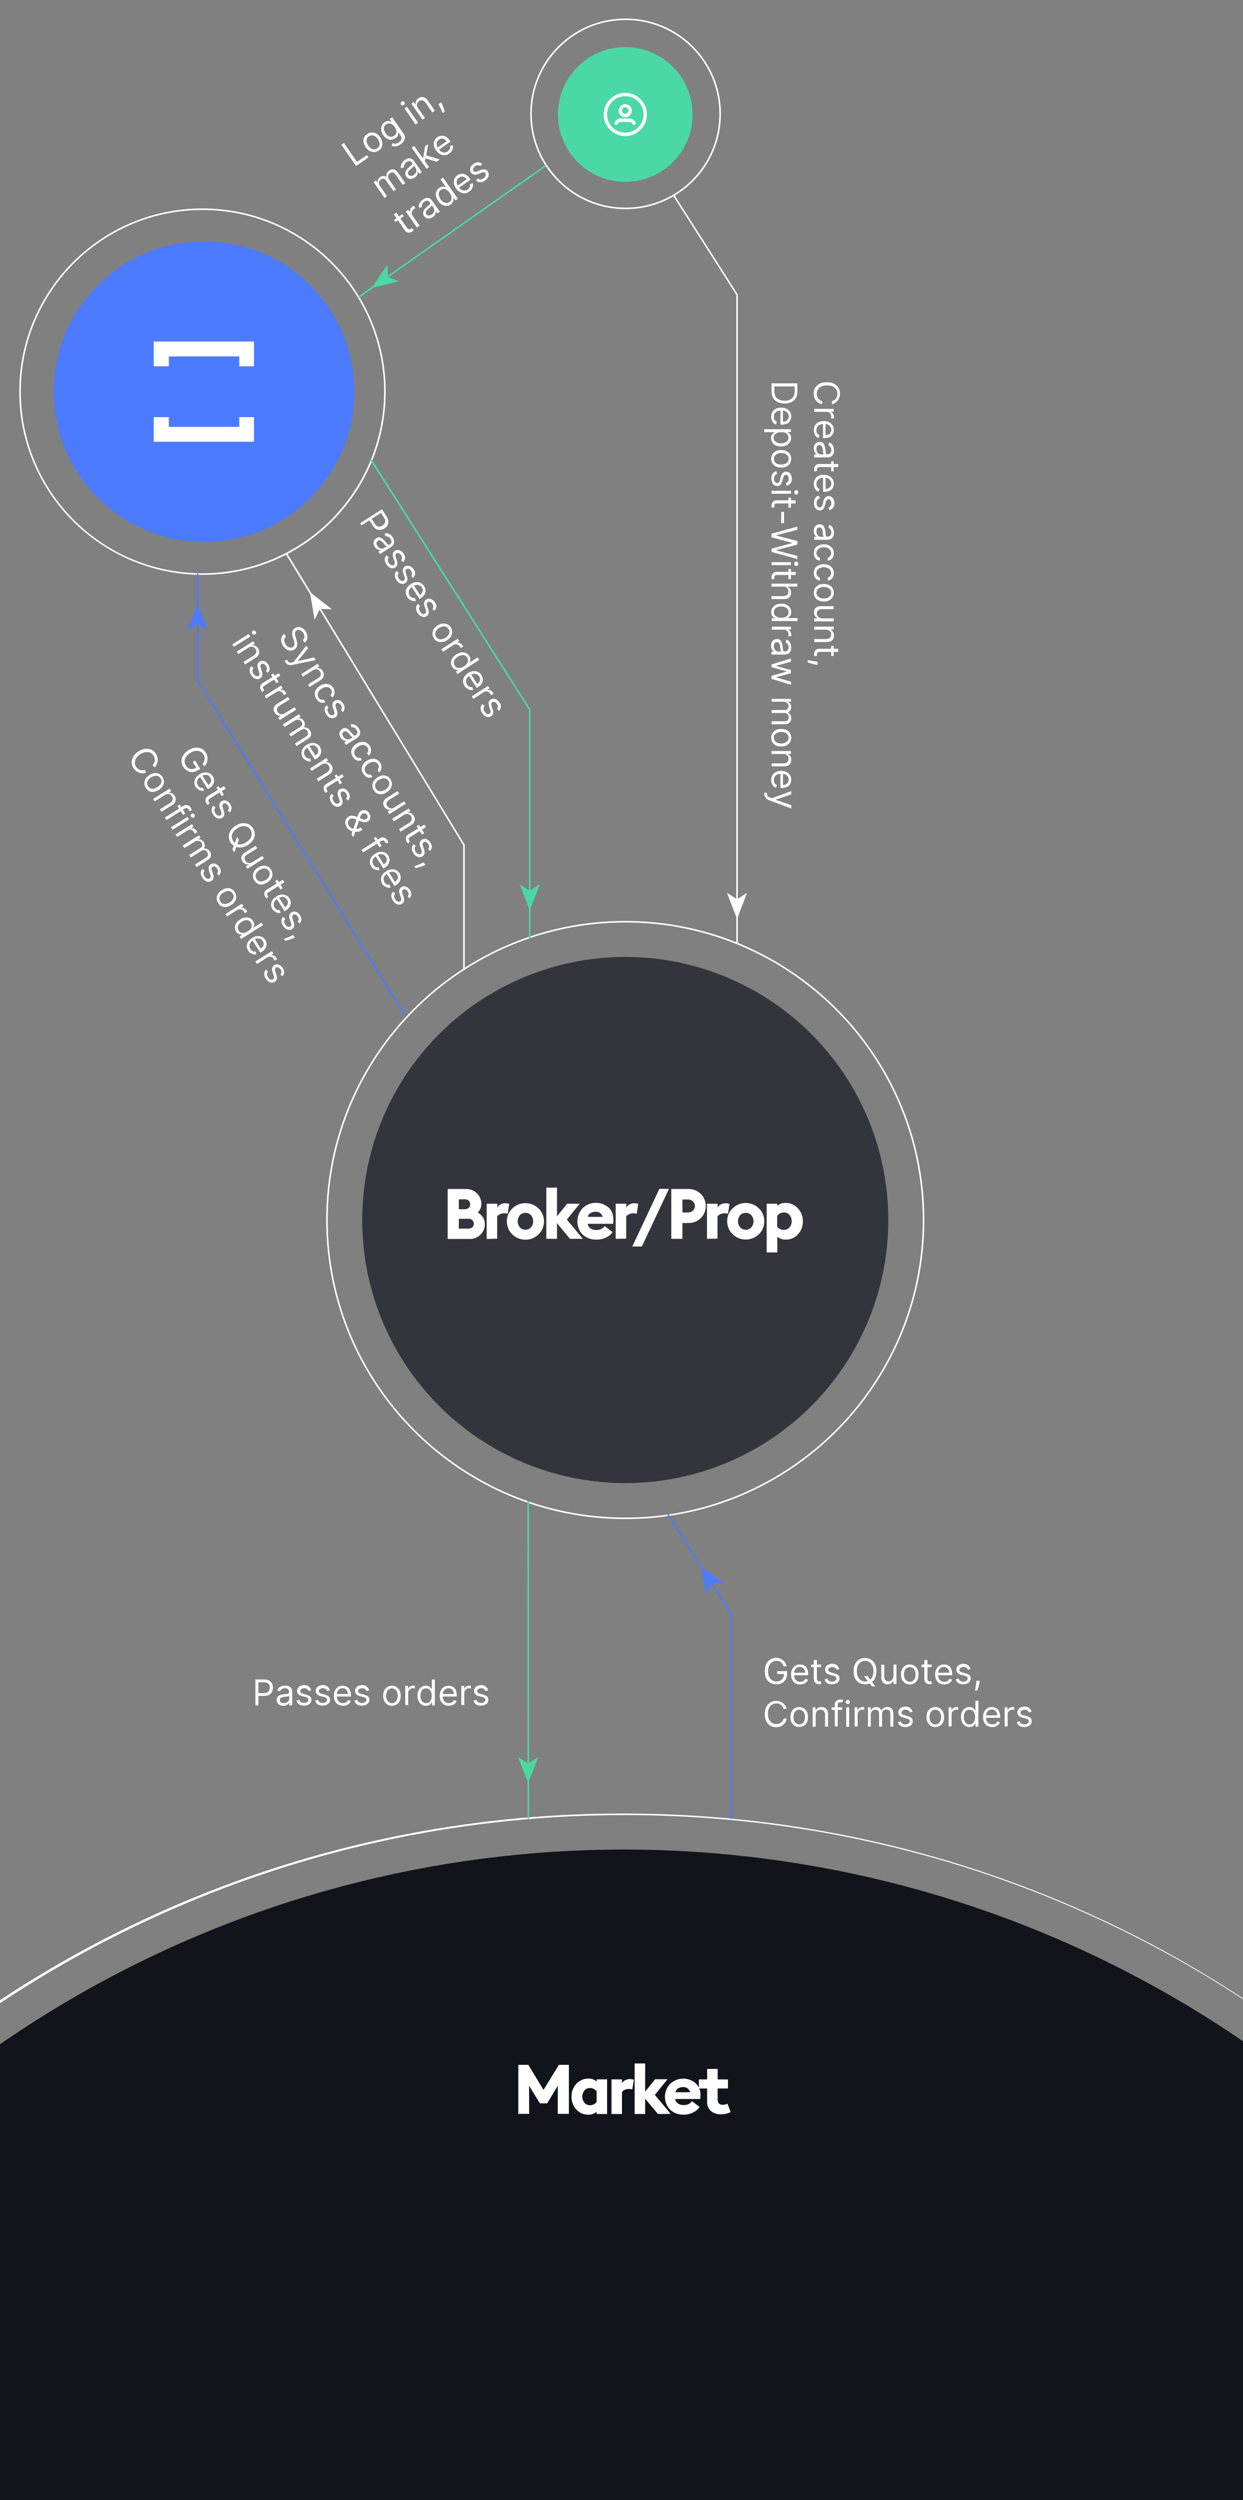 <svg xmlns="http://www.w3.org/2000/svg" xmlns:xlink="http://www.w3.org/1999/xlink" id="Layer_1" x="0px" y="0px" viewBox="0 0 793.8 1596.5" style="enable-background:new 0 0 793.8 1596.5;" xml:space="preserve"><rect x="0" y="0" width="793.8" height="1596.5" fill="#808080" stroke="none"/><style type="text/css">	.st0{fill:#12141B;}	.st1{fill:#4AD9A6;}	.st2{fill:#34353C;}	.st3{fill:#4D7BFF;}	.st4{fill:#FFFFFF;}	.st5{clip-path:url(#SVGID_2_);}	.st6{fill:none;stroke:#FFFFFF;stroke-miterlimit:10;}</style><g>	<circle class="st0" cx="398.3" cy="1881.1" r="700"></circle>	<circle class="st1" cx="399.3" cy="73.1" r="43"></circle>	<circle class="st2" cx="399.3" cy="779.1" r="168"></circle>	<circle class="st3" cx="130.3" cy="250.1" r="96"></circle>	<path class="st4" d="M12.3,250.1c0-64.6,52.4-117,117-117s117,52.4,117,117s-52.4,117-117,117l0,0C64.7,367,12.3,314.7,12.3,250.1z   M245.3,250.1c0-64.1-51.9-116-116-116s-116,51.9-116,116s51.9,116,116,116l0,0C193.3,366,245.2,314.2,245.3,250.1z"></path>	<path class="st4" d="M430,125.1c0-0.2,0.1-0.3,0.2-0.4c0.2-0.1,0.5-0.1,0.7,0.2l40.3,63.2v414.3c0,0.3-0.2,0.5-0.5,0.5  s-0.5-0.2-0.5-0.5V188.3l-40.1-62.9C430.1,125.3,430,125.2,430,125.1z"></path>	<path class="st4" d="M208.3,779.1c0-105.3,85.7-191,191-191s191,85.7,191,191s-85.7,191-191,191S208.3,884.4,208.3,779.1z   M589.3,779.1c0-104.8-85.2-190-190-190s-190,85.2-190,190s85.2,190,190,190S589.3,883.9,589.3,779.1z"></path>	<path class="st3" d="M125.8,434.8v-68.1c0-0.3,0.2-0.5,0.5-0.5s0.5,0.2,0.5,0.5v67.8l132.4,213.9c0.1,0.2,0.1,0.5-0.1,0.7  c0,0,0,0,0,0c-0.2,0.1-0.5,0.1-0.7-0.1c0,0,0,0,0,0L125.8,434.8z"></path>	<path class="st1" d="M228.8,189.6c0-0.2,0.1-0.3,0.2-0.4l119.5-84c0.2-0.2,0.5-0.1,0.7,0.1c0.2,0.2,0.1,0.5-0.1,0.7l-119.5,84  c-0.2,0.2-0.5,0.1-0.7-0.1C228.8,189.8,228.8,189.7,228.8,189.6z"></path>	<path class="st1" d="M236.8,294.1c0-0.2,0.1-0.3,0.2-0.4c0.2-0.1,0.5-0.1,0.7,0.1L338.8,453v145.6c0,0.3-0.2,0.5-0.5,0.5  s-0.5-0.2-0.5-0.5V453.3L236.8,294.4C236.8,294.3,236.8,294.2,236.8,294.1z"></path>	<path class="st4" d="M182.8,354.1c0-0.2,0.1-0.3,0.2-0.4c0.2-0.1,0.5-0.1,0.7,0.2l113.1,185.6v79.6c0,0.3-0.2,0.5-0.5,0.5  s-0.5-0.2-0.5-0.5v-79.4L182.8,354.4C182.8,354.3,182.8,354.2,182.8,354.1z"></path>	<path class="st3" d="M426.1,967.1c0-0.2,0.1-0.3,0.2-0.4c0.2-0.1,0.5-0.1,0.7,0.2l40.3,63.6v130.7c0,0.3-0.2,0.5-0.5,0.5  s-0.5-0.2-0.5-0.5v-130.4l-40.1-63.4C426.1,967.3,426.1,967.2,426.1,967.1z"></path>	<path class="st4" d="M-324.7,1881.1c-0.3-399,322.8-722.7,721.8-723c0.4,0,0.8,0,1.2,0c399.2,0.3,722.6,324.1,722.3,723.3  S796.4,2604,397.2,2603.7c-290.2-0.2-552.1-173.9-665.1-441.2C-305.6,2073.5-324.9,1977.8-324.7,1881.1z M1120.3,1881.1  c0.3-398.4-322.4-721.7-720.8-722c-0.4,0-0.8,0-1.2,0c-398.6,0.3-721.5,323.7-721.3,722.3c0.3,398.6,323.7,721.5,722.3,721.3  c289.8-0.2,551.3-173.7,664.2-440.6C1101.1,2073.2,1120.4,1977.7,1120.3,1881.1z"></path>	<path class="st4" d="M285.9,791.1v-31.8h12c2.5,0,4.9,1,6.7,2.8c1.8,1.7,2.8,4.2,2.8,6.7c0,2.1-0.8,4-2.3,5.5  c2.8,1.5,4.6,4.4,4.5,7.5c0.1,2.5-1,4.9-2.8,6.7c-1.8,1.8-4.3,2.8-6.9,2.7H285.9z M293,784.6h6.3c0.9,0,1.7-0.3,2.4-0.9  c0.6-0.6,1-1.4,0.9-2.3c0-0.9-0.4-1.7-1-2.2c-0.6-0.6-1.5-1-2.4-0.9H293L293,784.6z M293,772.2h4c0.9,0,1.7-0.3,2.4-0.9  c0.6-0.6,1-1.4,0.9-2.2c0-0.9-0.3-1.7-0.9-2.3c-0.6-0.6-1.5-1-2.4-0.9h-4V772.2z M310.8,791.2v-22.5h6.8v2.5c0.4-0.9,1.1-1.6,1.9-2  c0.9-0.5,2-0.8,3-0.8c0.9,0,1.9,0.1,2.7,0.4l-1,6.3c-0.6-0.2-1.2-0.3-1.9-0.3c-2.2,0-3.8,0.7-4.8,2v14.2L310.8,791.2z M343.9,788.3  c-4.7,4.5-12,4.5-16.7,0c-2.3-2.2-3.5-5.2-3.5-8.3c-0.1-3.1,1.2-6.1,3.5-8.3c4.6-4.5,12.1-4.5,16.7,0c2.3,2.2,3.5,5.2,3.5,8.3  C347.4,783.1,346.2,786.1,343.9,788.3L343.9,788.3z M332,783.8c0.9,1,2.2,1.5,3.6,1.5c1.3,0,2.6-0.5,3.5-1.5c1.9-2.2,1.9-5.6,0-7.8  c-0.9-1-2.2-1.5-3.5-1.5c-1.3,0-2.7,0.5-3.6,1.5C330.1,778.3,330.1,781.5,332,783.8L332,783.8z M364,791.1l-8.3-10v10h-6.8v-32.7  h6.8v18.3l6.5-8h8l-8.2,10.1l10.2,12.3L364,791.1z M380.6,791.6c-3.1,0.1-6.2-1.1-8.5-3.2c-4.5-4.7-4.5-12.1,0-16.9  c4.5-4.3,11.6-4.5,16.4-0.5c2.2,1.9,3.2,4.6,3.2,8.1c0,0.8,0,1.6-0.1,2.4h-16.3c0.1,1.2,0.8,2.3,1.8,3c1.1,0.7,2.3,1,3.6,1  c1.1,0,2.3-0.2,3.3-0.7c0.9-0.4,1.6-1.1,2.2-1.8l5,3.8c-1.1,1.6-2.6,2.8-4.4,3.6C384.8,791.3,382.7,791.7,380.6,791.6L380.6,791.6z   M375.4,777.1h9.5c-0.2-1-0.8-1.9-1.7-2.5c-0.9-0.6-1.9-0.9-2.9-0.8c-1.1,0-2.2,0.3-3.1,0.8C376.2,775.1,375.6,776,375.4,777.1  L375.4,777.1z M393.2,791.1v-22.4h6.8v2.5c0.4-0.9,1.1-1.6,1.9-2c0.9-0.5,2-0.8,3-0.8c0.9,0,1.9,0.1,2.7,0.4l-1,6.3  c-0.6-0.2-1.2-0.3-1.9-0.3c-2.2,0-3.8,0.7-4.8,2v14.2L393.2,791.1z M403.8,796l17.3-36.8h6.1L409.9,796H403.8z M447.5,762.4  c4.3,4.2,4.3,11.2,0.1,15.4c0,0,0,0-0.1,0.1c-2.1,2.1-5,3.2-8,3.1h-3.7v10.1h-7.1v-31.8h10.8C442.4,759.2,445.3,760.3,447.5,762.4  L447.5,762.4z M443.8,770.2c0-1.1-0.4-2.2-1.3-3c-0.8-0.8-2-1.3-3.1-1.2h-3.6v8.3h3.6c1.2,0,2.3-0.4,3.1-1.2  C443.3,772.3,443.8,771.3,443.8,770.2L443.8,770.2z M451.5,791.1v-22.4h6.8v2.5c0.4-0.9,1.1-1.6,1.9-2c0.9-0.5,1.9-0.8,3-0.8  c0.9,0,1.9,0.1,2.7,0.4l-1,6.3c-0.6-0.2-1.2-0.3-1.9-0.3c-2.2,0-3.8,0.7-4.8,2v14.2L451.5,791.1z M484.6,788.2  c-4.7,4.5-12,4.5-16.7,0c-2.3-2.2-3.5-5.2-3.5-8.3c-0.1-3.1,1.2-6.1,3.5-8.3c4.6-4.5,12.1-4.5,16.7,0c2.3,2.2,3.5,5.2,3.5,8.3  C488.1,783,486.9,786.1,484.6,788.2L484.6,788.2z M472.7,783.8c0.9,1,2.2,1.5,3.6,1.5c1.3,0,2.6-0.5,3.5-1.5c1.9-2.2,1.9-5.6,0-7.8  c-0.9-1-2.2-1.5-3.5-1.5c-1.4,0-2.7,0.5-3.6,1.5C470.8,778.3,470.8,781.5,472.7,783.8z M489.6,799.8v-31.1h6.8v1.4  c1.5-1.3,3.4-2,5.3-1.9c3-0.1,5.9,1.2,7.9,3.5c2.1,2.3,3.2,5.2,3.1,8.2c0.1,3.1-1,6-3.1,8.3c-2,2.3-4.9,3.5-7.9,3.4  c-1.9,0.1-3.8-0.6-5.3-1.9v10.1L489.6,799.8z M500.6,785.4c1.4,0,2.7-0.6,3.6-1.6c1.9-2.3,1.9-5.6,0-7.9c-0.9-1.1-2.2-1.7-3.6-1.6  c-1.7,0-3.3,0.8-4.3,2.1v6.9C497.3,784.7,498.9,785.5,500.6,785.4L500.6,785.4z"></path>	<path class="st4" d="M331,1349.9v-31.3h6.4l9.7,16l9.8-16h6.4v31.3h-7.1V1332l-6.8,11.2h-4.6l-6.9-11.3v18L331,1349.9z   M375.8,1350.4c-3,0.1-5.8-1.1-7.8-3.3c-2-2.2-3.1-5.2-3-8.2c-0.1-3,1-5.9,3-8.1c2-2.2,4.8-3.5,7.8-3.4c1.9-0.1,3.8,0.6,5.2,1.9  v-1.4h6.7v22.1H381v-1.4C379.5,1349.8,377.7,1350.5,375.8,1350.4L375.8,1350.4z M376.8,1344.4c1.7,0,3.2-0.8,4.2-2.1v-6.8  c-1-1.3-2.5-2.1-4.2-2.1c-1.4,0-2.7,0.5-3.6,1.6c-1.8,2.3-1.8,5.5,0,7.8C374.1,1343.8,375.4,1344.4,376.8,1344.4L376.8,1344.4z   M390.5,1350v-22.1h6.7v2.5c0.4-0.8,1.1-1.5,1.9-1.9c0.9-0.5,1.9-0.8,3-0.8c0.9,0,1.8,0.1,2.7,0.4l-1,6.2c-0.6-0.2-1.2-0.3-1.9-0.3  c-2.2,0-3.8,0.7-4.7,2v14L390.5,1350z M420.2,1350l-8.2-9.8v9.8h-6.7v-32.3h6.7v18l6.4-7.9h7.9l-8.1,10l10.1,12.1L420.2,1350z   M436.4,1350.4c-3.1,0.1-6.1-1-8.4-3.1c-4.5-4.6-4.5-11.9,0-16.6c4.5-4.2,11.4-4.4,16.1-0.5c2.2,2,3.4,5,3.2,7.9  c0,0.8,0,1.6-0.1,2.3h-16c0.1,1.2,0.8,2.3,1.8,2.9c1.1,0.7,2.3,1,3.6,1c1.1,0,2.2-0.2,3.2-0.7c0.8-0.4,1.6-1,2.1-1.8l4.9,3.7  c-1.1,1.5-2.6,2.8-4.3,3.6C440.6,1350,438.5,1350.5,436.4,1350.4L436.4,1350.4z M431.3,1336.1h9.4c-0.2-1-0.8-1.9-1.7-2.5  c-0.9-0.6-1.9-0.9-2.9-0.8c-1.1,0-2.1,0.3-3,0.8C432.2,1334.2,431.5,1335.1,431.3,1336.1L431.3,1336.1z M460.6,1350.2  c-2.4,0.1-4.7-0.6-6.6-2.1c-1.7-1.6-2.6-3.9-2.4-6.2v-8.2h-5.3v-5.8h5.3v-6.7h6.7v6.7h6.6v5.8h-6.6v6.8c-0.1,1,0.2,2,0.8,2.8  c0.7,0.6,1.6,0.9,2.5,0.8c1,0,2.1-0.2,3-0.7l2,5.4c-0.8,0.4-1.7,0.7-2.6,0.9C462.9,1350.1,461.7,1350.2,460.6,1350.2L460.6,1350.2z  "></path>	<path class="st4" d="M399.3,86.9c-7.6,0-13.8-6.2-13.8-13.8c0-7.6,6.2-13.8,13.8-13.8c7.6,0,13.8,6.2,13.8,13.8  C413.1,80.7,406.9,86.9,399.3,86.9z M399.3,61.4c-6.5,0-11.7,5.3-11.6,11.7c0,6.5,5.3,11.7,11.7,11.6c6.4,0,11.6-5.3,11.6-11.7  C411,66.7,405.8,61.4,399.3,61.4C399.3,61.4,399.3,61.4,399.3,61.4z"></path>	<path class="st4" d="M404.9,79.8c-0.4,0-0.8-0.3-1-0.7c-0.1-0.3-0.3-0.5-0.5-0.7c-0.4-0.3-0.8-0.5-1.3-0.5h-5.8  c-0.5,0-1,0.2-1.3,0.5c-0.2,0.2-0.4,0.4-0.5,0.7c-0.2,0.6-0.8,0.8-1.4,0.6c-0.6-0.2-0.8-0.8-0.6-1.4c0.2-0.6,0.6-1.1,1-1.5  c0.7-0.7,1.7-1.1,2.8-1.1h5.8c1,0,2,0.4,2.8,1.1c0.4,0.4,0.8,0.9,1,1.5c0.2,0.5,0,1.1-0.6,1.4C405.1,79.8,405,79.9,404.9,79.8  L404.9,79.8z"></path>	<path class="st4" d="M399.3,74.9c-2.3,0-4.2-1.9-4.2-4.2s1.9-4.2,4.2-4.2s4.2,1.9,4.2,4.2l0,0C403.5,73,401.6,74.9,399.3,74.9z   M399.3,68.5c-1.2,0-2.1,1-2.1,2.1s1,2.1,2.1,2.1c1.2,0,2.1-1,2.1-2.1C401.4,69.5,400.4,68.5,399.3,68.5z"></path></g><polygon class="st1" points="337.3,1138.6 343.8,1122 337.3,1126.2 330.8,1122 "></polygon><polygon class="st3" points="447.6,1000.4 451.1,1017.9 454.3,1010.9 462,1011 "></polygon><polygon class="st1" points="338.3,581.3 344.8,564.6 338.3,568.8 331.8,564.6 "></polygon><polygon class="st4" points="470.7,586.8 477.1,570.1 470.7,574.3 464.2,570.1 "></polygon><polygon class="st1" points="237.4,183.8 254.8,179.7 247.7,176.8 247.5,169 "></polygon><polygon class="st3" points="126.2,385.8 119.8,402.5 126.2,398.3 132.8,402.5 "></polygon><polygon class="st4" points="197.9,378.1 200.9,395.8 204.3,388.8 212,389.1 "></polygon><path class="st1" d="M336.8,959.1c0-0.3,0.2-0.5,0.5-0.5s0.5,0.2,0.5,0.5l0.1,202c0,0.3-0.2,0.5-0.5,0.5c-0.3,0-0.5-0.2-0.5-0.5 L336.8,959.1z"></path><g>	<defs>		<rect id="SVGID_1_" x="98.2" y="218.1" width="64" height="64.1"></rect>	</defs>	<clipPath id="SVGID_2_">		<use xlink:href="#SVGID_1_" style="overflow:visible;"></use>	</clipPath>	<g class="st5">		<polygon class="st4" points="162.3,282.1 162.3,266.4 152.8,266.4 152.8,272.6 107.8,272.6 107.8,266.4 98.2,266.4 98.2,282.1      "></polygon>		<polygon class="st4" points="107.8,233.9 107.8,227.6 152.8,227.6 152.8,233.9 162.3,233.9 162.3,218.1 155.1,218.1 152.8,218.1    107.8,218.1 102.3,218.1 98.2,218.1 98.2,233.9   "></polygon>	</g></g><circle class="st6" cx="399.5" cy="72.7" r="60.4"></circle><g>	<g>		<path class="st4" d="M500.4,1064.1c-0.2-0.5-0.4-1-0.7-1.5c-0.3-0.4-0.6-0.8-1-1.1c-0.4-0.3-0.8-0.5-1.3-0.7s-1-0.2-1.6-0.2   c-1,0-1.9,0.3-2.7,0.8c-0.8,0.5-1.4,1.2-1.9,2.2c-0.5,1-0.7,2.2-0.7,3.6s0.2,2.6,0.7,3.6c0.5,1,1.1,1.7,1.9,2.2   c0.8,0.5,1.7,0.8,2.8,0.8c0.9,0,1.8-0.2,2.5-0.6c0.7-0.4,1.3-1,1.7-1.7c0.4-0.7,0.6-1.6,0.6-2.6l0.6,0.1h-5v-1.8h6.3v1.8   c0,1.4-0.3,2.5-0.9,3.5c-0.6,1-1.4,1.8-2.4,2.3c-1,0.6-2.2,0.8-3.5,0.8c-1.5,0-2.7-0.3-3.9-1s-2-1.7-2.6-2.9   c-0.6-1.3-0.9-2.8-0.9-4.5c0-1.3,0.2-2.5,0.5-3.5c0.4-1,0.9-1.9,1.5-2.7c0.6-0.7,1.4-1.3,2.3-1.7c0.9-0.4,1.9-0.6,2.9-0.6   c0.9,0,1.7,0.1,2.4,0.4c0.8,0.3,1.4,0.6,2,1.1c0.6,0.5,1.1,1,1.5,1.7c0.4,0.7,0.7,1.4,0.8,2.2H500.4z"></path>		<path class="st4" d="M511,1075.7c-1.2,0-2.2-0.3-3.1-0.8c-0.9-0.5-1.5-1.3-2-2.2c-0.5-1-0.7-2.1-0.7-3.3c0-1.3,0.2-2.4,0.7-3.4   c0.5-1,1.1-1.7,2-2.3c0.8-0.5,1.8-0.8,2.9-0.8c0.6,0,1.3,0.1,1.9,0.3c0.6,0.2,1.2,0.6,1.7,1s0.9,1.1,1.2,1.9   c0.3,0.8,0.5,1.8,0.5,2.9v0.8h-9.5v-1.6h7.6c0-0.7-0.1-1.3-0.4-1.9c-0.3-0.5-0.7-1-1.2-1.3s-1.1-0.5-1.8-0.5c-0.8,0-1.4,0.2-2,0.6   c-0.6,0.4-1,0.9-1.3,1.5c-0.3,0.6-0.4,1.2-0.4,1.9v1.1c0,0.9,0.2,1.7,0.5,2.4c0.3,0.6,0.8,1.1,1.4,1.5c0.6,0.3,1.3,0.5,2,0.5   c0.5,0,1-0.1,1.4-0.2c0.4-0.1,0.8-0.4,1.1-0.6c0.3-0.3,0.5-0.6,0.7-1.1l1.8,0.5c-0.2,0.6-0.5,1.2-1,1.6c-0.5,0.5-1,0.8-1.7,1.1   C512.6,1075.5,511.8,1075.7,511,1075.7z"></path>		<path class="st4" d="M524.4,1063v1.6H518v-1.6H524.4z M519.8,1060.1h1.9v11.8c0,0.5,0.1,0.9,0.2,1.2c0.2,0.3,0.4,0.4,0.6,0.5   s0.5,0.1,0.8,0.1c0.2,0,0.4,0,0.5,0c0.1,0,0.2,0,0.3-0.1l0.4,1.7c-0.1,0-0.3,0.1-0.5,0.1c-0.2,0.1-0.5,0.1-0.9,0.1   c-0.5,0-1.1-0.1-1.6-0.3s-0.9-0.6-1.3-1.1c-0.3-0.5-0.5-1.1-0.5-1.8V1060.1z"></path>		<path class="st4" d="M536,1065.8l-1.7,0.5c-0.1-0.3-0.3-0.6-0.5-0.8c-0.2-0.3-0.5-0.5-0.8-0.7c-0.4-0.2-0.8-0.3-1.4-0.3   c-0.8,0-1.4,0.2-1.9,0.5s-0.8,0.8-0.8,1.3c0,0.5,0.2,0.8,0.5,1.1c0.3,0.3,0.9,0.5,1.6,0.7l1.8,0.5c1.1,0.3,1.9,0.7,2.5,1.2   s0.8,1.3,0.8,2.1c0,0.7-0.2,1.3-0.6,1.9c-0.4,0.6-1,1-1.7,1.3c-0.7,0.3-1.6,0.5-2.5,0.5c-1.3,0-2.3-0.3-3.1-0.8   c-0.8-0.5-1.4-1.3-1.6-2.4l1.8-0.5c0.2,0.7,0.5,1.2,1,1.5c0.5,0.3,1.1,0.5,1.9,0.5c0.9,0,1.6-0.2,2.1-0.6c0.5-0.4,0.8-0.8,0.8-1.4   c0-0.4-0.2-0.8-0.5-1.1c-0.3-0.3-0.8-0.5-1.4-0.7l-2.1-0.5c-1.1-0.3-2-0.7-2.5-1.3c-0.5-0.6-0.8-1.3-0.8-2.1   c0-0.7,0.2-1.3,0.6-1.9c0.4-0.5,0.9-1,1.6-1.3s1.5-0.5,2.3-0.5c1.2,0,2.2,0.3,2.9,0.8C535.2,1064.2,535.7,1064.9,536,1065.8z"></path>		<path class="st4" d="M559.7,1067.2c0,1.7-0.3,3.2-0.9,4.5c-0.6,1.3-1.5,2.2-2.6,2.9s-2.3,1-3.8,1c-1.4,0-2.7-0.3-3.8-1   s-2-1.7-2.6-2.9s-0.9-2.8-0.9-4.5s0.3-3.2,0.9-4.5s1.5-2.2,2.6-2.9c1.1-0.7,2.3-1,3.8-1c1.4,0,2.7,0.3,3.8,1   c1.1,0.7,2,1.7,2.6,2.9C559.4,1063.9,559.7,1065.4,559.7,1067.2z M557.8,1067.2c0-1.4-0.2-2.6-0.7-3.6c-0.5-1-1.1-1.7-1.9-2.2   c-0.8-0.5-1.7-0.8-2.7-0.8c-1,0-1.9,0.3-2.7,0.8c-0.8,0.5-1.5,1.2-1.9,2.2c-0.5,1-0.7,2.2-0.7,3.6s0.2,2.6,0.7,3.6   c0.5,1,1.1,1.7,1.9,2.2c0.8,0.5,1.7,0.8,2.7,0.8c1,0,1.9-0.3,2.7-0.8c0.8-0.5,1.5-1.2,1.9-2.2   C557.5,1069.8,557.8,1068.6,557.8,1067.2z M551.8,1070.3h2.2l1.8,2.4l0.5,0.6l2.7,3.6h-2.2l-1.8-2.4l-0.5-0.6L551.8,1070.3z"></path>		<path class="st4" d="M570.6,1070.3v-7.3h1.9v12.4h-1.9v-2.1h-0.1c-0.3,0.6-0.7,1.2-1.4,1.6s-1.4,0.7-2.3,0.7   c-0.8,0-1.5-0.2-2.1-0.5c-0.6-0.3-1.1-0.9-1.4-1.5c-0.3-0.7-0.5-1.6-0.5-2.6v-7.9h1.9v7.7c0,0.9,0.3,1.6,0.8,2.2   c0.5,0.5,1.2,0.8,1.9,0.8c0.5,0,1-0.1,1.4-0.4c0.5-0.2,0.9-0.6,1.2-1.1S570.6,1071.1,570.6,1070.3z"></path>		<path class="st4" d="M581,1075.7c-1.1,0-2.1-0.3-2.9-0.8s-1.5-1.3-2-2.2s-0.7-2.1-0.7-3.4c0-1.3,0.2-2.4,0.7-3.4   c0.5-1,1.1-1.7,2-2.2s1.8-0.8,2.9-0.8c1.1,0,2.1,0.3,2.9,0.8s1.5,1.3,2,2.2c0.5,1,0.7,2.1,0.7,3.4c0,1.3-0.2,2.4-0.7,3.4   s-1.1,1.7-2,2.2S582.2,1075.7,581,1075.7z M581,1074c0.8,0,1.5-0.2,2.1-0.7c0.5-0.4,1-1,1.2-1.7s0.4-1.5,0.4-2.3s-0.1-1.6-0.4-2.3   s-0.7-1.3-1.2-1.7c-0.5-0.4-1.2-0.7-2.1-0.7s-1.5,0.2-2.1,0.7c-0.5,0.4-1,1-1.2,1.7s-0.4,1.5-0.4,2.3s0.1,1.6,0.4,2.3   s0.7,1.3,1.2,1.7C579.5,1073.7,580.2,1074,581,1074z"></path>		<path class="st4" d="M594.9,1063v1.6h-6.4v-1.6H594.9z M590.4,1060.1h1.9v11.8c0,0.5,0.1,0.9,0.2,1.2c0.2,0.3,0.4,0.4,0.6,0.5   s0.5,0.1,0.8,0.1c0.2,0,0.4,0,0.5,0c0.1,0,0.2,0,0.3-0.1l0.4,1.7c-0.1,0-0.3,0.1-0.5,0.1c-0.2,0.1-0.5,0.1-0.9,0.1   c-0.5,0-1.1-0.1-1.6-0.3s-0.9-0.6-1.3-1.1c-0.3-0.5-0.5-1.1-0.5-1.8V1060.1z"></path>		<path class="st4" d="M603,1075.7c-1.2,0-2.2-0.3-3.1-0.8c-0.9-0.5-1.5-1.3-2-2.2c-0.5-1-0.7-2.1-0.7-3.3c0-1.3,0.2-2.4,0.7-3.4   c0.5-1,1.1-1.7,2-2.3c0.8-0.5,1.8-0.8,2.9-0.8c0.6,0,1.3,0.1,1.9,0.3c0.6,0.2,1.2,0.6,1.7,1s0.9,1.1,1.2,1.9   c0.3,0.8,0.5,1.8,0.5,2.9v0.8h-9.5v-1.6h7.6c0-0.7-0.1-1.3-0.4-1.9c-0.3-0.5-0.7-1-1.2-1.3s-1.1-0.5-1.8-0.5c-0.8,0-1.4,0.2-2,0.6   c-0.6,0.4-1,0.9-1.3,1.5c-0.3,0.6-0.4,1.2-0.4,1.9v1.1c0,0.9,0.2,1.7,0.5,2.4c0.3,0.6,0.8,1.1,1.4,1.5c0.6,0.3,1.3,0.5,2,0.5   c0.5,0,1-0.1,1.4-0.2c0.4-0.1,0.8-0.4,1.1-0.6c0.3-0.3,0.5-0.6,0.7-1.1l1.8,0.5c-0.2,0.6-0.5,1.2-1,1.6c-0.5,0.5-1,0.8-1.7,1.1   C604.6,1075.5,603.8,1075.7,603,1075.7z"></path>		<path class="st4" d="M619.8,1065.8l-1.7,0.5c-0.1-0.3-0.3-0.6-0.5-0.8c-0.2-0.3-0.5-0.5-0.8-0.7c-0.4-0.2-0.8-0.3-1.4-0.3   c-0.8,0-1.4,0.2-1.9,0.5s-0.8,0.8-0.8,1.3c0,0.5,0.2,0.8,0.5,1.1c0.3,0.3,0.9,0.5,1.6,0.7l1.8,0.5c1.1,0.3,1.9,0.7,2.5,1.2   s0.8,1.3,0.8,2.1c0,0.7-0.2,1.3-0.6,1.9c-0.4,0.6-1,1-1.7,1.3c-0.7,0.3-1.6,0.5-2.5,0.5c-1.3,0-2.3-0.3-3.1-0.8   c-0.8-0.5-1.4-1.3-1.6-2.4l1.8-0.5c0.2,0.7,0.5,1.2,1,1.5c0.5,0.3,1.1,0.5,1.9,0.5c0.9,0,1.6-0.2,2.1-0.6c0.5-0.4,0.8-0.8,0.8-1.4   c0-0.4-0.2-0.8-0.5-1.1c-0.3-0.3-0.8-0.5-1.4-0.7l-2.1-0.5c-1.1-0.3-2-0.7-2.5-1.3c-0.5-0.6-0.8-1.3-0.8-2.1   c0-0.7,0.2-1.3,0.6-1.9c0.4-0.5,0.9-1,1.6-1.3s1.5-0.5,2.3-0.5c1.2,0,2.2,0.3,2.9,0.8C619,1064.2,619.5,1064.9,619.8,1065.8z"></path>		<path class="st4" d="M625.7,1073.2l-0.1,0.9c-0.1,0.6-0.2,1.3-0.4,2c-0.2,0.7-0.4,1.4-0.6,2s-0.4,1.1-0.5,1.5h-1.5   c0.1-0.3,0.2-0.8,0.3-1.4c0.1-0.6,0.2-1.2,0.3-1.9c0.1-0.7,0.2-1.4,0.3-2.1l0.1-0.9H625.7z"></path>		<path class="st4" d="M502.4,1091.3h-2c-0.1-0.6-0.3-1.1-0.6-1.5s-0.6-0.8-1.1-1.1c-0.4-0.3-0.9-0.5-1.4-0.7   c-0.5-0.2-1-0.2-1.6-0.2c-1,0-1.9,0.3-2.7,0.8c-0.8,0.5-1.5,1.2-1.9,2.2c-0.5,1-0.7,2.2-0.7,3.6s0.2,2.6,0.7,3.6   c0.5,1,1.1,1.7,1.9,2.2c0.8,0.5,1.7,0.8,2.7,0.8c0.5,0,1.1-0.1,1.6-0.2c0.5-0.2,1-0.4,1.4-0.7c0.4-0.3,0.8-0.7,1.1-1.1   s0.5-0.9,0.6-1.5h2c-0.2,0.8-0.4,1.6-0.8,2.3c-0.4,0.7-0.9,1.2-1.5,1.7c-0.6,0.5-1.3,0.8-2,1.1c-0.7,0.2-1.5,0.4-2.4,0.4   c-1.4,0-2.7-0.3-3.8-1s-2-1.7-2.6-2.9s-0.9-2.8-0.9-4.5s0.3-3.2,0.9-4.5s1.5-2.2,2.6-2.9c1.1-0.7,2.3-1,3.8-1   c0.8,0,1.6,0.1,2.4,0.4s1.4,0.6,2,1.1c0.6,0.5,1.1,1,1.5,1.7C502,1089.7,502.3,1090.5,502.4,1091.3z"></path>		<path class="st4" d="M510.4,1102.9c-1.1,0-2.1-0.3-2.9-0.8s-1.5-1.3-2-2.2s-0.7-2.1-0.7-3.4c0-1.3,0.2-2.4,0.7-3.4   c0.5-1,1.1-1.7,2-2.2s1.8-0.8,2.9-0.8c1.1,0,2.1,0.3,2.9,0.8s1.5,1.3,2,2.2c0.5,1,0.7,2.1,0.7,3.4c0,1.3-0.2,2.4-0.7,3.4   s-1.1,1.7-2,2.2S511.6,1102.9,510.4,1102.9z M510.4,1101.2c0.8,0,1.5-0.2,2.1-0.7c0.5-0.4,1-1,1.2-1.7s0.4-1.5,0.4-2.3   s-0.1-1.6-0.4-2.3s-0.7-1.3-1.2-1.7c-0.5-0.4-1.2-0.7-2.1-0.7s-1.5,0.2-2.1,0.7c-0.5,0.4-1,1-1.2,1.7s-0.4,1.5-0.4,2.3   s0.1,1.6,0.4,2.3s0.7,1.3,1.2,1.7C508.9,1101,509.6,1101.2,510.4,1101.2z"></path>		<path class="st4" d="M520.9,1095.2v7.5H519v-12.4h1.8v1.9h0.2c0.3-0.6,0.7-1.1,1.3-1.5c0.6-0.4,1.4-0.6,2.3-0.6   c0.8,0,1.6,0.2,2.2,0.5c0.6,0.3,1.1,0.9,1.5,1.5c0.3,0.7,0.5,1.6,0.5,2.6v7.9h-1.9v-7.7c0-1-0.3-1.7-0.8-2.3   c-0.5-0.5-1.2-0.8-2.1-0.8c-0.6,0-1.1,0.1-1.6,0.4c-0.5,0.3-0.9,0.6-1.1,1.2C521,1093.9,520.9,1094.5,520.9,1095.2z"></path>		<path class="st4" d="M537.8,1090.3v1.6h-6.7v-1.6H537.8z M533.1,1102.7v-14.1c0-0.7,0.2-1.3,0.5-1.8c0.3-0.5,0.8-0.8,1.3-1.1   c0.5-0.2,1.1-0.4,1.7-0.4c0.5,0,0.8,0,1.1,0.1c0.3,0.1,0.5,0.1,0.7,0.2l-0.5,1.6c-0.1,0-0.2-0.1-0.4-0.1c-0.2,0-0.4-0.1-0.7-0.1   c-0.6,0-1.1,0.2-1.4,0.5c-0.3,0.3-0.4,0.8-0.4,1.4v13.6H533.1z"></path>		<path class="st4" d="M541.4,1088.2c-0.4,0-0.7-0.1-1-0.4c-0.3-0.3-0.4-0.6-0.4-0.9c0-0.4,0.1-0.7,0.4-0.9c0.3-0.3,0.6-0.4,1-0.4   s0.7,0.1,1,0.4c0.3,0.3,0.4,0.6,0.4,0.9c0,0.4-0.1,0.7-0.4,0.9C542.1,1088.1,541.8,1088.2,541.4,1088.2z M540.4,1102.7v-12.4h1.9   v12.4H540.4z"></path>		<path class="st4" d="M545.8,1102.7v-12.4h1.8v1.9h0.1c0.2-0.6,0.6-1.1,1.2-1.5c0.6-0.4,1.3-0.6,2-0.6c0.1,0,0.3,0,0.5,0   c0.2,0,0.4,0,0.5,0v1.9c-0.1,0-0.2,0-0.4-0.1s-0.5-0.1-0.7-0.1c-0.6,0-1.1,0.1-1.6,0.4s-0.8,0.6-1.1,1c-0.3,0.4-0.4,0.9-0.4,1.5   v7.8H545.8z"></path>		<path class="st4" d="M554.3,1102.7v-12.4h1.8v1.9h0.2c0.3-0.7,0.7-1.2,1.2-1.5s1.3-0.6,2.1-0.6c0.8,0,1.5,0.2,2,0.6   c0.5,0.4,1,0.9,1.3,1.5h0.1c0.3-0.6,0.8-1.1,1.4-1.5c0.6-0.4,1.4-0.6,2.3-0.6c1.1,0,2,0.3,2.7,1c0.7,0.7,1.1,1.8,1.1,3.2v8.3h-1.9   v-8.3c0-0.9-0.2-1.6-0.8-2s-1.1-0.6-1.8-0.6c-0.9,0-1.5,0.3-2,0.8s-0.7,1.2-0.7,2v8.1h-1.9v-8.5c0-0.7-0.2-1.3-0.7-1.7   s-1-0.6-1.8-0.6c-0.5,0-1,0.1-1.4,0.4c-0.4,0.3-0.8,0.6-1,1.1c-0.3,0.5-0.4,1-0.4,1.6v7.7H554.3z"></path>		<path class="st4" d="M582.8,1093.1l-1.7,0.5c-0.1-0.3-0.3-0.6-0.5-0.8c-0.2-0.3-0.5-0.5-0.8-0.7c-0.4-0.2-0.8-0.3-1.4-0.3   c-0.8,0-1.4,0.2-1.9,0.5s-0.8,0.8-0.8,1.3c0,0.5,0.2,0.8,0.5,1.1c0.3,0.3,0.9,0.5,1.6,0.7l1.8,0.5c1.1,0.3,1.9,0.7,2.5,1.2   s0.8,1.3,0.8,2.1c0,0.7-0.2,1.3-0.6,1.9c-0.4,0.6-1,1-1.7,1.3c-0.7,0.3-1.6,0.5-2.5,0.5c-1.3,0-2.3-0.3-3.1-0.8   c-0.8-0.5-1.4-1.3-1.6-2.4l1.8-0.5c0.2,0.7,0.5,1.2,1,1.5c0.5,0.3,1.1,0.5,1.9,0.5c0.9,0,1.6-0.2,2.1-0.6c0.5-0.4,0.8-0.8,0.8-1.4   c0-0.4-0.2-0.8-0.5-1.1c-0.3-0.3-0.8-0.5-1.4-0.7l-2.1-0.5c-1.1-0.3-2-0.7-2.5-1.3c-0.5-0.6-0.8-1.3-0.8-2.1   c0-0.7,0.2-1.3,0.6-1.9c0.4-0.5,0.9-1,1.6-1.3s1.5-0.5,2.3-0.5c1.2,0,2.2,0.3,2.9,0.8C582,1091.5,582.5,1092.2,582.8,1093.1z"></path>		<path class="st4" d="M597.3,1102.9c-1.1,0-2.1-0.3-2.9-0.8s-1.5-1.3-2-2.2s-0.7-2.1-0.7-3.4c0-1.3,0.2-2.4,0.7-3.4   c0.5-1,1.1-1.7,2-2.2s1.8-0.8,2.9-0.8c1.1,0,2.1,0.3,2.9,0.8s1.5,1.3,2,2.2c0.5,1,0.7,2.1,0.7,3.4c0,1.3-0.2,2.4-0.7,3.4   s-1.1,1.7-2,2.2S598.4,1102.9,597.3,1102.9z M597.3,1101.2c0.8,0,1.5-0.2,2.1-0.7c0.5-0.4,1-1,1.2-1.7s0.4-1.5,0.4-2.3   s-0.1-1.6-0.4-2.3s-0.7-1.3-1.2-1.7c-0.5-0.4-1.2-0.7-2.1-0.7s-1.5,0.2-2.1,0.7c-0.5,0.4-1,1-1.2,1.7s-0.4,1.5-0.4,2.3   s0.1,1.6,0.4,2.3s0.7,1.3,1.2,1.7C595.8,1101,596.5,1101.2,597.3,1101.2z"></path>		<path class="st4" d="M605.8,1102.7v-12.4h1.8v1.9h0.1c0.2-0.6,0.6-1.1,1.2-1.5c0.6-0.4,1.3-0.6,2-0.6c0.1,0,0.3,0,0.5,0   c0.2,0,0.4,0,0.5,0v1.9c-0.1,0-0.2,0-0.4-0.1s-0.5-0.1-0.7-0.1c-0.6,0-1.1,0.1-1.6,0.4s-0.8,0.6-1.1,1c-0.3,0.4-0.4,0.9-0.4,1.5   v7.8H605.8z"></path>		<path class="st4" d="M619,1102.9c-1,0-1.9-0.3-2.7-0.8c-0.8-0.5-1.4-1.3-1.9-2.2c-0.4-1-0.7-2.1-0.7-3.4c0-1.3,0.2-2.4,0.7-3.4   c0.4-1,1.1-1.7,1.9-2.2c0.8-0.5,1.7-0.8,2.8-0.8c0.8,0,1.4,0.1,1.9,0.4c0.5,0.3,0.8,0.6,1.1,0.9s0.4,0.6,0.6,0.8h0.2v-6.1h1.9   v16.5h-1.8v-1.9h-0.2c-0.1,0.2-0.3,0.5-0.6,0.9c-0.3,0.3-0.6,0.6-1.1,0.9C620.4,1102.8,619.8,1102.9,619,1102.9z M619.2,1101.2   c0.8,0,1.4-0.2,1.9-0.6c0.5-0.4,0.9-1,1.2-1.7c0.3-0.7,0.4-1.5,0.4-2.5c0-0.9-0.1-1.7-0.4-2.4c-0.3-0.7-0.7-1.2-1.2-1.6   s-1.2-0.6-2-0.6c-0.8,0-1.5,0.2-2,0.6s-0.9,1-1.2,1.7c-0.3,0.7-0.4,1.5-0.4,2.4c0,0.9,0.1,1.7,0.4,2.4s0.7,1.3,1.2,1.7   S618.4,1101.2,619.2,1101.2z"></path>		<path class="st4" d="M633.6,1102.9c-1.2,0-2.2-0.3-3.1-0.8c-0.9-0.5-1.5-1.3-2-2.2c-0.5-1-0.7-2.1-0.7-3.3c0-1.3,0.2-2.4,0.7-3.4   c0.5-1,1.1-1.7,2-2.3c0.8-0.5,1.8-0.8,2.9-0.8c0.6,0,1.3,0.1,1.9,0.3c0.6,0.2,1.2,0.6,1.7,1s0.9,1.1,1.2,1.9   c0.3,0.8,0.5,1.8,0.5,2.9v0.8h-9.5v-1.6h7.6c0-0.7-0.1-1.3-0.4-1.9c-0.3-0.5-0.7-1-1.2-1.3s-1.1-0.5-1.8-0.5c-0.8,0-1.4,0.2-2,0.6   c-0.6,0.4-1,0.9-1.3,1.5c-0.3,0.6-0.4,1.2-0.4,1.9v1.1c0,0.9,0.2,1.7,0.5,2.4c0.3,0.6,0.8,1.1,1.4,1.5c0.6,0.3,1.3,0.5,2,0.5   c0.5,0,1-0.1,1.4-0.2c0.4-0.1,0.8-0.4,1.1-0.6c0.3-0.3,0.5-0.6,0.7-1.1l1.8,0.5c-0.2,0.6-0.5,1.2-1,1.6c-0.5,0.5-1,0.8-1.7,1.1   C635.2,1102.8,634.4,1102.9,633.6,1102.9z"></path>		<path class="st4" d="M641.6,1102.7v-12.4h1.8v1.9h0.1c0.2-0.6,0.6-1.1,1.2-1.5c0.6-0.4,1.3-0.6,2-0.6c0.1,0,0.3,0,0.5,0   c0.2,0,0.4,0,0.5,0v1.9c-0.1,0-0.2,0-0.4-0.1s-0.5-0.1-0.7-0.1c-0.6,0-1.1,0.1-1.6,0.4s-0.8,0.6-1.1,1c-0.3,0.4-0.4,0.9-0.4,1.5   v7.8H641.6z"></path>		<path class="st4" d="M658.8,1093.1l-1.7,0.5c-0.1-0.3-0.3-0.6-0.5-0.8c-0.2-0.3-0.5-0.5-0.8-0.7c-0.4-0.2-0.8-0.3-1.4-0.3   c-0.8,0-1.4,0.2-1.9,0.5s-0.8,0.8-0.8,1.3c0,0.5,0.2,0.8,0.5,1.1c0.3,0.3,0.9,0.5,1.6,0.7l1.8,0.5c1.1,0.3,1.9,0.7,2.5,1.2   s0.8,1.3,0.8,2.1c0,0.7-0.2,1.3-0.6,1.9c-0.4,0.6-1,1-1.7,1.3c-0.7,0.3-1.6,0.5-2.5,0.5c-1.3,0-2.3-0.3-3.1-0.8   c-0.8-0.5-1.4-1.3-1.6-2.4l1.8-0.5c0.2,0.7,0.5,1.2,1,1.5c0.5,0.3,1.1,0.5,1.9,0.5c0.9,0,1.6-0.2,2.1-0.6c0.5-0.4,0.8-0.8,0.8-1.4   c0-0.4-0.2-0.8-0.5-1.1c-0.3-0.3-0.8-0.5-1.4-0.7l-2.1-0.5c-1.1-0.3-2-0.7-2.5-1.3c-0.5-0.6-0.8-1.3-0.8-2.1   c0-0.7,0.2-1.3,0.6-1.9c0.4-0.5,0.9-1,1.6-1.3s1.5-0.5,2.3-0.5c1.2,0,2.2,0.3,2.9,0.8C658.1,1091.5,658.6,1092.2,658.8,1093.1z"></path>	</g></g><g>	<g>		<path class="st4" d="M163.1,1089v-16.5h5.6c1.3,0,2.4,0.2,3.2,0.7s1.4,1.1,1.8,1.9c0.4,0.8,0.6,1.7,0.6,2.6c0,1-0.2,1.9-0.6,2.7   c-0.4,0.8-1,1.4-1.8,1.9s-1.9,0.7-3.2,0.7h-4v-1.8h3.9c0.9,0,1.6-0.2,2.1-0.5c0.5-0.3,0.9-0.7,1.2-1.2c0.2-0.5,0.4-1.1,0.4-1.8   c0-0.7-0.1-1.3-0.4-1.8s-0.6-0.9-1.2-1.2c-0.5-0.3-1.3-0.4-2.2-0.4h-3.5v14.7H163.1z"></path>		<path class="st4" d="M180.9,1089.3c-0.8,0-1.5-0.1-2.1-0.4c-0.6-0.3-1.1-0.7-1.5-1.3c-0.4-0.6-0.6-1.3-0.6-2.1   c0-0.7,0.1-1.3,0.4-1.7c0.3-0.4,0.7-0.8,1.1-1c0.5-0.3,1-0.4,1.6-0.6c0.6-0.1,1.1-0.2,1.7-0.3c0.8-0.1,1.4-0.2,1.8-0.2   c0.5-0.1,0.8-0.1,1-0.3c0.2-0.1,0.3-0.3,0.3-0.6v-0.1c0-0.8-0.2-1.4-0.6-1.9c-0.4-0.4-1.1-0.7-2-0.7c-0.9,0-1.6,0.2-2.1,0.6   c-0.5,0.4-0.9,0.8-1.1,1.3l-1.8-0.6c0.3-0.8,0.8-1.3,1.3-1.8c0.5-0.4,1.1-0.7,1.8-0.9c0.6-0.2,1.3-0.3,1.9-0.3   c0.4,0,0.9,0,1.4,0.1c0.5,0.1,1,0.3,1.5,0.6c0.5,0.3,0.9,0.7,1.2,1.3c0.3,0.6,0.5,1.4,0.5,2.4v8.2h-1.9v-1.7h-0.1   c-0.1,0.3-0.3,0.6-0.6,0.9c-0.3,0.3-0.7,0.6-1.2,0.8C182.2,1089.2,181.6,1089.3,180.9,1089.3z M181.2,1087.6   c0.8,0,1.4-0.1,1.9-0.4s0.9-0.7,1.2-1.1s0.4-1,0.4-1.5v-1.7c-0.1,0.1-0.3,0.2-0.5,0.3c-0.3,0.1-0.6,0.1-0.9,0.2s-0.7,0.1-1,0.1   c-0.3,0-0.6,0.1-0.8,0.1c-0.5,0.1-1,0.2-1.4,0.3c-0.4,0.1-0.8,0.4-1,0.6s-0.4,0.7-0.4,1.1c0,0.7,0.2,1.2,0.7,1.5   C179.8,1087.5,180.4,1087.6,181.2,1087.6z"></path>		<path class="st4" d="M198.8,1079.4l-1.7,0.5c-0.1-0.3-0.3-0.6-0.5-0.8s-0.5-0.5-0.8-0.7c-0.4-0.2-0.8-0.3-1.4-0.3   c-0.8,0-1.4,0.2-1.9,0.5s-0.8,0.8-0.8,1.3c0,0.5,0.2,0.8,0.5,1.1c0.3,0.3,0.9,0.5,1.6,0.7l1.8,0.5c1.1,0.3,1.9,0.7,2.5,1.2   c0.5,0.6,0.8,1.3,0.8,2.1c0,0.7-0.2,1.3-0.6,1.9c-0.4,0.6-1,1-1.7,1.3c-0.7,0.3-1.6,0.5-2.5,0.5c-1.3,0-2.3-0.3-3.1-0.8   c-0.8-0.5-1.4-1.3-1.6-2.4l1.8-0.5c0.2,0.7,0.5,1.2,1,1.5c0.5,0.3,1.1,0.5,1.9,0.5c0.9,0,1.6-0.2,2.1-0.6s0.8-0.8,0.8-1.4   c0-0.4-0.2-0.8-0.5-1.1c-0.3-0.3-0.8-0.5-1.4-0.7l-2.1-0.5c-1.1-0.3-2-0.7-2.5-1.3c-0.5-0.6-0.8-1.3-0.8-2.1   c0-0.7,0.2-1.3,0.6-1.9c0.4-0.5,0.9-1,1.6-1.3s1.5-0.5,2.3-0.5c1.2,0,2.2,0.3,2.9,0.8C198,1077.8,198.5,1078.5,198.8,1079.4z"></path>		<path class="st4" d="M210.7,1079.4l-1.7,0.5c-0.1-0.3-0.3-0.6-0.5-0.8s-0.5-0.5-0.8-0.7c-0.4-0.2-0.8-0.3-1.4-0.3   c-0.8,0-1.4,0.2-1.9,0.5s-0.8,0.8-0.8,1.3c0,0.5,0.2,0.8,0.5,1.1c0.3,0.3,0.9,0.5,1.6,0.7l1.8,0.5c1.1,0.3,1.9,0.7,2.5,1.2   c0.5,0.6,0.8,1.3,0.8,2.1c0,0.7-0.2,1.3-0.6,1.9c-0.4,0.6-1,1-1.7,1.3c-0.7,0.3-1.6,0.5-2.5,0.5c-1.3,0-2.3-0.3-3.1-0.8   c-0.8-0.5-1.4-1.3-1.6-2.4l1.8-0.5c0.2,0.7,0.5,1.2,1,1.5c0.5,0.3,1.1,0.5,1.9,0.5c0.9,0,1.6-0.2,2.1-0.6s0.8-0.8,0.8-1.4   c0-0.4-0.2-0.8-0.5-1.1c-0.3-0.3-0.8-0.5-1.4-0.7l-2.1-0.5c-1.1-0.3-2-0.7-2.5-1.3c-0.5-0.6-0.8-1.3-0.8-2.1   c0-0.7,0.2-1.3,0.6-1.9c0.4-0.5,0.9-1,1.6-1.3s1.5-0.5,2.3-0.5c1.2,0,2.2,0.3,2.9,0.8C209.9,1077.8,210.4,1078.5,210.7,1079.4z"></path>		<path class="st4" d="M219,1089.3c-1.2,0-2.2-0.3-3.1-0.8c-0.9-0.5-1.5-1.3-2-2.2c-0.5-1-0.7-2.1-0.7-3.3c0-1.3,0.2-2.4,0.7-3.4   c0.5-1,1.1-1.7,2-2.3c0.8-0.5,1.8-0.8,2.9-0.8c0.6,0,1.3,0.1,1.9,0.3c0.6,0.2,1.2,0.6,1.7,1s0.9,1.1,1.2,1.9   c0.3,0.8,0.5,1.8,0.5,2.9v0.8h-9.5v-1.6h7.6c0-0.7-0.1-1.3-0.4-1.9c-0.3-0.5-0.7-1-1.2-1.3c-0.5-0.3-1.1-0.5-1.8-0.5   c-0.8,0-1.4,0.2-2,0.6c-0.6,0.4-1,0.9-1.3,1.5c-0.3,0.6-0.4,1.2-0.4,1.9v1.1c0,0.9,0.2,1.7,0.5,2.4c0.3,0.6,0.8,1.1,1.4,1.5   c0.6,0.3,1.3,0.5,2,0.5c0.5,0,1-0.1,1.4-0.2c0.4-0.1,0.8-0.4,1.1-0.6c0.3-0.3,0.5-0.6,0.7-1.1l1.8,0.5c-0.2,0.6-0.5,1.2-1,1.6   c-0.5,0.5-1,0.8-1.7,1.1C220.6,1089.2,219.8,1089.3,219,1089.3z"></path>		<path class="st4" d="M235.8,1079.4l-1.7,0.5c-0.1-0.3-0.3-0.6-0.5-0.8c-0.2-0.3-0.5-0.5-0.8-0.7c-0.4-0.2-0.8-0.3-1.4-0.3   c-0.8,0-1.4,0.2-1.9,0.5c-0.5,0.3-0.8,0.8-0.8,1.3c0,0.5,0.2,0.8,0.5,1.1s0.9,0.5,1.6,0.7l1.8,0.5c1.1,0.3,1.9,0.7,2.5,1.2   s0.8,1.3,0.8,2.1c0,0.7-0.2,1.3-0.6,1.9c-0.4,0.6-1,1-1.7,1.3c-0.7,0.3-1.6,0.5-2.5,0.5c-1.3,0-2.3-0.3-3.1-0.8   c-0.8-0.5-1.4-1.3-1.6-2.4l1.8-0.5c0.2,0.7,0.5,1.2,1,1.5c0.5,0.3,1.1,0.5,1.9,0.5c0.9,0,1.6-0.2,2.1-0.6s0.8-0.8,0.8-1.4   c0-0.4-0.2-0.8-0.5-1.1c-0.3-0.3-0.8-0.5-1.4-0.7l-2.1-0.5c-1.1-0.3-2-0.7-2.5-1.3s-0.8-1.3-0.8-2.1c0-0.7,0.2-1.3,0.6-1.9   c0.4-0.5,0.9-1,1.6-1.3s1.5-0.5,2.3-0.5c1.2,0,2.2,0.3,2.9,0.8C235,1077.8,235.5,1078.5,235.8,1079.4z"></path>		<path class="st4" d="M250.3,1089.3c-1.1,0-2.1-0.3-2.9-0.8s-1.5-1.3-2-2.2s-0.7-2.1-0.7-3.4c0-1.3,0.2-2.4,0.7-3.4   c0.5-1,1.1-1.7,2-2.2s1.8-0.8,2.9-0.8c1.1,0,2.1,0.3,2.9,0.8s1.5,1.3,2,2.2c0.5,1,0.7,2.1,0.7,3.4c0,1.3-0.2,2.4-0.7,3.4   s-1.1,1.7-2,2.2S251.4,1089.3,250.3,1089.3z M250.3,1087.6c0.8,0,1.5-0.2,2.1-0.7c0.5-0.4,1-1,1.2-1.7s0.4-1.5,0.4-2.3   s-0.1-1.6-0.4-2.3s-0.7-1.3-1.2-1.7c-0.5-0.4-1.2-0.7-2.1-0.7s-1.5,0.2-2.1,0.7c-0.5,0.4-1,1-1.2,1.7s-0.4,1.5-0.4,2.3   s0.1,1.6,0.4,2.3s0.7,1.3,1.2,1.7C248.8,1087.4,249.5,1087.6,250.3,1087.6z"></path>		<path class="st4" d="M258.8,1089v-12.4h1.8v1.9h0.1c0.2-0.6,0.6-1.1,1.2-1.5c0.6-0.4,1.3-0.6,2-0.6c0.1,0,0.3,0,0.5,0   c0.2,0,0.4,0,0.5,0v1.9c-0.1,0-0.2,0-0.4-0.1s-0.5-0.1-0.7-0.1c-0.6,0-1.1,0.1-1.6,0.4s-0.8,0.6-1.1,1c-0.3,0.4-0.4,0.9-0.4,1.5   v7.8H258.8z"></path>		<path class="st4" d="M271.9,1089.3c-1,0-1.9-0.3-2.7-0.8c-0.8-0.5-1.4-1.3-1.9-2.2c-0.4-1-0.7-2.1-0.7-3.4c0-1.3,0.2-2.4,0.7-3.4   c0.4-1,1.1-1.7,1.9-2.2c0.8-0.5,1.7-0.8,2.8-0.8c0.8,0,1.4,0.1,1.9,0.4c0.5,0.3,0.8,0.6,1.1,0.9s0.4,0.6,0.6,0.8h0.2v-6.1h1.9   v16.5h-1.8v-1.9h-0.2c-0.1,0.2-0.3,0.5-0.6,0.9c-0.3,0.3-0.6,0.6-1.1,0.9C273.4,1089.2,272.7,1089.3,271.9,1089.3z M272.2,1087.6   c0.8,0,1.4-0.2,1.9-0.6c0.5-0.4,0.9-1,1.2-1.7c0.3-0.7,0.4-1.5,0.4-2.5c0-0.9-0.1-1.7-0.4-2.4c-0.3-0.7-0.7-1.2-1.2-1.6   s-1.2-0.6-2-0.6c-0.8,0-1.5,0.2-2,0.6s-0.9,1-1.2,1.7c-0.3,0.7-0.4,1.5-0.4,2.4c0,0.9,0.1,1.7,0.4,2.4s0.7,1.3,1.2,1.7   S271.4,1087.6,272.2,1087.6z"></path>		<path class="st4" d="M286.6,1089.3c-1.2,0-2.2-0.3-3.1-0.8c-0.9-0.5-1.5-1.3-2-2.2c-0.5-1-0.7-2.1-0.7-3.3c0-1.3,0.2-2.4,0.7-3.4   c0.5-1,1.1-1.7,2-2.3c0.8-0.5,1.8-0.8,2.9-0.8c0.6,0,1.3,0.1,1.9,0.3c0.6,0.2,1.2,0.6,1.7,1s0.9,1.1,1.2,1.9   c0.3,0.8,0.5,1.8,0.5,2.9v0.8h-9.5v-1.6h7.6c0-0.7-0.1-1.3-0.4-1.9c-0.3-0.5-0.7-1-1.2-1.3s-1.1-0.5-1.8-0.5c-0.8,0-1.4,0.2-2,0.6   c-0.6,0.4-1,0.9-1.3,1.5c-0.3,0.6-0.4,1.2-0.4,1.9v1.1c0,0.9,0.2,1.7,0.5,2.4c0.3,0.6,0.8,1.1,1.4,1.5c0.6,0.3,1.3,0.5,2,0.5   c0.5,0,1-0.1,1.4-0.2c0.4-0.1,0.8-0.4,1.1-0.6c0.3-0.3,0.5-0.6,0.7-1.1l1.8,0.5c-0.2,0.6-0.5,1.2-1,1.6c-0.5,0.5-1,0.8-1.7,1.1   C288.2,1089.2,287.4,1089.3,286.6,1089.3z"></path>		<path class="st4" d="M294.6,1089v-12.4h1.8v1.9h0.1c0.2-0.6,0.6-1.1,1.2-1.5c0.6-0.4,1.3-0.6,2-0.6c0.1,0,0.3,0,0.5,0   c0.2,0,0.4,0,0.5,0v1.9c-0.1,0-0.2,0-0.4-0.1s-0.5-0.1-0.7-0.1c-0.6,0-1.1,0.1-1.6,0.4s-0.8,0.6-1.1,1c-0.3,0.4-0.4,0.9-0.4,1.5   v7.8H294.6z"></path>		<path class="st4" d="M311.8,1079.4l-1.7,0.5c-0.1-0.3-0.3-0.6-0.5-0.8c-0.2-0.3-0.5-0.5-0.8-0.7c-0.4-0.2-0.8-0.3-1.4-0.3   c-0.8,0-1.4,0.2-1.9,0.5s-0.8,0.8-0.8,1.3c0,0.5,0.2,0.8,0.5,1.1c0.3,0.3,0.9,0.5,1.6,0.7l1.8,0.5c1.1,0.3,1.9,0.7,2.5,1.2   s0.8,1.3,0.8,2.1c0,0.7-0.2,1.3-0.6,1.9c-0.4,0.6-1,1-1.7,1.3c-0.7,0.3-1.6,0.5-2.5,0.5c-1.3,0-2.3-0.3-3.1-0.8   c-0.8-0.5-1.4-1.3-1.6-2.4l1.8-0.5c0.2,0.7,0.5,1.2,1,1.5c0.5,0.3,1.1,0.5,1.9,0.5c0.9,0,1.6-0.2,2.1-0.6c0.5-0.4,0.8-0.8,0.8-1.4   c0-0.4-0.2-0.8-0.5-1.1c-0.3-0.3-0.8-0.5-1.4-0.7l-2.1-0.5c-1.1-0.3-2-0.7-2.5-1.3c-0.5-0.6-0.8-1.3-0.8-2.1   c0-0.7,0.2-1.3,0.6-1.9c0.4-0.5,0.9-1,1.6-1.3s1.5-0.5,2.3-0.5c1.2,0,2.2,0.3,2.9,0.8C311,1077.8,311.5,1078.5,311.8,1079.4z"></path>	</g></g><g>	<g>		<path class="st4" d="M531.3,258.1v-2c0.6-0.1,1.1-0.3,1.5-0.6s0.8-0.6,1.1-1.1c0.3-0.4,0.5-0.9,0.7-1.4c0.2-0.5,0.2-1,0.2-1.6   c0-1-0.3-1.9-0.8-2.7c-0.5-0.8-1.2-1.5-2.2-1.9c-1-0.5-2.2-0.7-3.6-0.7s-2.6,0.2-3.6,0.7c-1,0.5-1.7,1.1-2.2,1.9   c-0.5,0.8-0.8,1.7-0.8,2.7c0,0.5,0.1,1.1,0.2,1.6c0.2,0.5,0.4,1,0.7,1.4c0.3,0.4,0.7,0.8,1.1,1.1s0.9,0.5,1.5,0.6v2   c-0.8-0.2-1.6-0.4-2.3-0.8c-0.7-0.4-1.2-0.9-1.7-1.5c-0.5-0.6-0.8-1.3-1.1-2c-0.2-0.7-0.4-1.5-0.4-2.4c0-1.4,0.3-2.7,1-3.8   s1.7-2,2.9-2.6s2.8-0.9,4.5-0.9s3.2,0.3,4.5,0.9s2.2,1.5,2.9,2.6c0.7,1.1,1,2.3,1,3.8c0,0.8-0.1,1.6-0.4,2.4s-0.6,1.4-1.1,2   c-0.5,0.6-1,1.1-1.7,1.5C533,257.7,532.2,258,531.3,258.1z"></path>		<path class="st4" d="M520,261.1h12.4v1.8h-1.9v0.1c0.6,0.2,1.1,0.6,1.5,1.2c0.4,0.6,0.6,1.3,0.6,2c0,0.1,0,0.3,0,0.5   c0,0.2,0,0.4,0,0.5h-1.9c0-0.1,0-0.2,0.1-0.4s0.1-0.5,0.1-0.7c0-0.6-0.1-1.1-0.4-1.6s-0.6-0.8-1-1.1c-0.4-0.3-0.9-0.4-1.5-0.4H520   V261.1z"></path>		<path class="st4" d="M519.7,274.7c0-1.2,0.3-2.2,0.8-3.1c0.5-0.9,1.3-1.5,2.2-2c1-0.5,2.1-0.7,3.3-0.7c1.3,0,2.4,0.2,3.4,0.7   c1,0.5,1.7,1.1,2.3,2c0.5,0.8,0.8,1.8,0.8,2.9c0,0.6-0.1,1.3-0.3,1.9c-0.2,0.6-0.6,1.2-1,1.7s-1.1,0.9-1.9,1.2   c-0.8,0.3-1.8,0.5-2.9,0.5h-0.8v-9.5h1.6v7.6c0.7,0,1.3-0.1,1.9-0.4c0.5-0.3,1-0.7,1.3-1.2s0.5-1.1,0.5-1.8c0-0.8-0.2-1.4-0.6-2   c-0.4-0.6-0.9-1-1.5-1.3c-0.6-0.3-1.2-0.4-1.9-0.4h-1.1c-0.9,0-1.7,0.2-2.4,0.5c-0.6,0.3-1.1,0.8-1.5,1.4c-0.3,0.6-0.5,1.3-0.5,2   c0,0.5,0.1,1,0.2,1.4c0.1,0.4,0.4,0.8,0.6,1.1c0.3,0.3,0.6,0.5,1.1,0.7l-0.5,1.8c-0.6-0.2-1.2-0.5-1.6-1c-0.5-0.5-0.8-1-1.1-1.7   C519.9,276.3,519.7,275.6,519.7,274.7z"></path>		<path class="st4" d="M519.7,286.4c0-0.8,0.1-1.5,0.4-2.1c0.3-0.6,0.7-1.1,1.3-1.5c0.6-0.4,1.3-0.6,2.1-0.6c0.7,0,1.3,0.1,1.7,0.4   c0.4,0.3,0.8,0.7,1,1.1s0.4,1,0.6,1.6c0.1,0.6,0.2,1.1,0.3,1.7c0.1,0.8,0.2,1.4,0.2,1.8c0.1,0.5,0.1,0.8,0.3,1   c0.1,0.2,0.3,0.3,0.6,0.3h0.1c0.8,0,1.4-0.2,1.9-0.6c0.4-0.4,0.7-1.1,0.7-2c0-0.9-0.2-1.6-0.6-2.1c-0.4-0.5-0.8-0.9-1.3-1.1   l0.6-1.8c0.8,0.3,1.3,0.8,1.8,1.3c0.4,0.5,0.7,1.1,0.9,1.8c0.2,0.6,0.3,1.3,0.3,1.9c0,0.4,0,0.9-0.1,1.4c-0.1,0.5-0.3,1-0.6,1.5   c-0.3,0.5-0.7,0.9-1.3,1.2c-0.6,0.3-1.4,0.5-2.4,0.5H520v-1.9h1.7v-0.1c-0.3-0.1-0.6-0.3-0.9-0.6c-0.3-0.3-0.6-0.7-0.8-1.2   S519.7,287.1,519.7,286.4z M521.4,286.7c0,0.8,0.1,1.4,0.4,1.9c0.3,0.5,0.7,0.9,1.1,1.2c0.5,0.3,1,0.4,1.5,0.4h1.7   c-0.1-0.1-0.2-0.3-0.3-0.5c-0.1-0.3-0.1-0.6-0.2-0.9s-0.1-0.7-0.1-1c0-0.3-0.1-0.6-0.1-0.8c-0.1-0.5-0.2-1-0.3-1.4s-0.4-0.8-0.6-1   s-0.7-0.4-1.1-0.4c-0.7,0-1.2,0.2-1.5,0.7S521.4,286,521.4,286.7z"></path>		<path class="st4" d="M535.3,296.4v1.9h-11.8c-0.5,0-0.9,0.1-1.2,0.2c-0.3,0.2-0.4,0.4-0.5,0.6s-0.1,0.5-0.1,0.8c0,0.2,0,0.4,0,0.5   c0,0.1,0,0.2,0.1,0.3l-1.7,0.4c0-0.1-0.1-0.3-0.1-0.5c-0.1-0.2-0.1-0.5-0.1-0.9c0-0.5,0.1-1.1,0.3-1.6s0.6-0.9,1.1-1.3   c0.5-0.3,1.1-0.5,1.8-0.5H535.3z M532.4,301h-1.6v-6.4h1.6V301z"></path>		<path class="st4" d="M519.7,309c0-1.2,0.3-2.2,0.8-3.1c0.5-0.9,1.3-1.5,2.2-2c1-0.5,2.1-0.7,3.3-0.7c1.3,0,2.4,0.2,3.4,0.7   c1,0.5,1.7,1.1,2.3,2c0.5,0.8,0.8,1.8,0.8,2.9c0,0.6-0.1,1.3-0.3,1.9c-0.2,0.6-0.6,1.2-1,1.7s-1.1,0.9-1.9,1.2   c-0.8,0.3-1.8,0.5-2.9,0.5h-0.8v-9.5h1.6v7.6c0.7,0,1.3-0.1,1.9-0.4c0.5-0.3,1-0.7,1.3-1.2s0.5-1.1,0.5-1.8c0-0.8-0.2-1.4-0.6-2   c-0.4-0.6-0.9-1-1.5-1.3c-0.6-0.3-1.2-0.4-1.9-0.4h-1.1c-0.9,0-1.7,0.2-2.4,0.5c-0.6,0.3-1.1,0.8-1.5,1.4c-0.3,0.6-0.5,1.3-0.5,2   c0,0.5,0.1,1,0.2,1.4c0.1,0.4,0.4,0.8,0.6,1.1c0.3,0.3,0.6,0.5,1.1,0.7l-0.5,1.8c-0.6-0.2-1.2-0.5-1.6-1c-0.5-0.5-0.8-1-1.1-1.7   C519.9,310.6,519.7,309.9,519.7,309z"></path>		<path class="st4" d="M529.6,325.9l-0.5-1.7c0.3-0.1,0.6-0.3,0.8-0.5c0.3-0.2,0.5-0.5,0.7-0.8c0.2-0.4,0.3-0.8,0.3-1.4   c0-0.8-0.2-1.4-0.5-1.9s-0.8-0.8-1.3-0.8c-0.5,0-0.8,0.2-1.1,0.5c-0.3,0.3-0.5,0.9-0.7,1.6l-0.5,1.8c-0.3,1.1-0.7,1.9-1.2,2.5   s-1.3,0.8-2.1,0.8c-0.7,0-1.3-0.2-1.9-0.6c-0.6-0.4-1-1-1.3-1.7c-0.3-0.7-0.5-1.6-0.5-2.5c0-1.3,0.3-2.3,0.8-3.1   c0.5-0.8,1.3-1.4,2.4-1.6l0.5,1.8c-0.7,0.2-1.2,0.5-1.5,1c-0.3,0.5-0.5,1.1-0.5,1.9c0,0.9,0.2,1.6,0.6,2.1   c0.4,0.5,0.8,0.8,1.4,0.8c0.4,0,0.8-0.2,1.1-0.5c0.3-0.3,0.5-0.8,0.7-1.4l0.5-2.1c0.3-1.1,0.7-2,1.3-2.5c0.6-0.5,1.3-0.8,2.1-0.8   c0.7,0,1.3,0.2,1.9,0.6c0.5,0.4,1,0.9,1.3,1.6s0.5,1.5,0.5,2.3c0,1.2-0.3,2.2-0.8,2.9C531.2,325.1,530.5,325.6,529.6,325.9z"></path>		<path class="st4" d="M519.7,339c0-0.8,0.1-1.5,0.4-2.1c0.3-0.6,0.7-1.1,1.3-1.5c0.6-0.4,1.3-0.6,2.1-0.6c0.7,0,1.3,0.1,1.7,0.4   c0.4,0.3,0.8,0.7,1,1.1s0.4,1,0.6,1.6c0.1,0.6,0.2,1.1,0.3,1.7c0.1,0.8,0.2,1.4,0.2,1.8c0.1,0.5,0.1,0.8,0.3,1   c0.1,0.2,0.3,0.3,0.6,0.3h0.1c0.8,0,1.4-0.2,1.9-0.6c0.4-0.4,0.7-1.1,0.7-2c0-0.9-0.2-1.6-0.6-2.1c-0.4-0.5-0.8-0.9-1.3-1.1   l0.6-1.8c0.8,0.3,1.3,0.8,1.8,1.3c0.4,0.5,0.7,1.1,0.9,1.8c0.2,0.6,0.3,1.3,0.3,1.9c0,0.4,0,0.9-0.1,1.4c-0.1,0.5-0.3,1-0.6,1.5   c-0.3,0.5-0.7,0.9-1.3,1.2c-0.6,0.3-1.4,0.5-2.4,0.5H520v-1.9h1.7v-0.1c-0.3-0.1-0.6-0.3-0.9-0.6c-0.3-0.3-0.6-0.7-0.8-1.2   S519.7,339.7,519.7,339z M521.4,339.3c0,0.8,0.1,1.4,0.4,1.9c0.3,0.5,0.7,0.9,1.1,1.2c0.5,0.3,1,0.4,1.5,0.4h1.7   c-0.1-0.1-0.2-0.3-0.3-0.5c-0.1-0.3-0.1-0.6-0.2-0.9s-0.1-0.7-0.1-1c0-0.3-0.1-0.6-0.1-0.8c-0.1-0.5-0.2-1-0.3-1.4s-0.4-0.8-0.6-1   s-0.7-0.4-1.1-0.4c-0.7,0-1.2,0.2-1.5,0.7S521.4,338.5,521.4,339.3z"></path>		<path class="st4" d="M519.7,353.2c0-1.2,0.3-2.2,0.8-3c0.5-0.8,1.3-1.5,2.3-1.9c1-0.5,2.1-0.7,3.3-0.7c1.3,0,2.4,0.2,3.3,0.7   c1,0.5,1.7,1.1,2.3,2c0.5,0.8,0.8,1.8,0.8,2.9c0,0.9-0.2,1.7-0.5,2.4c-0.3,0.7-0.8,1.3-1.4,1.7c-0.6,0.4-1.3,0.7-2,0.8v-1.9   c0.6-0.1,1.1-0.5,1.5-1c0.4-0.5,0.7-1.2,0.7-2c0-0.7-0.2-1.4-0.6-1.9c-0.4-0.6-0.9-1-1.6-1.3c-0.7-0.3-1.5-0.5-2.4-0.5   c-1,0-1.8,0.2-2.5,0.5c-0.7,0.3-1.3,0.7-1.7,1.3c-0.4,0.6-0.6,1.2-0.6,2c0,0.5,0.1,0.9,0.3,1.3s0.4,0.7,0.7,1   c0.3,0.3,0.7,0.5,1.2,0.6v1.9c-0.7-0.1-1.4-0.4-2-0.8c-0.6-0.4-1-1-1.4-1.7C519.9,354.9,519.7,354.1,519.7,353.2z"></path>		<path class="st4" d="M519.7,365.9c0-1.2,0.3-2.2,0.8-3c0.5-0.8,1.3-1.5,2.3-1.9c1-0.5,2.1-0.7,3.3-0.7c1.3,0,2.4,0.2,3.3,0.7   c1,0.5,1.7,1.1,2.3,2c0.5,0.8,0.8,1.8,0.8,2.9c0,0.9-0.2,1.7-0.5,2.4c-0.3,0.7-0.8,1.3-1.4,1.7c-0.6,0.4-1.3,0.7-2,0.8v-1.9   c0.6-0.1,1.1-0.5,1.5-1c0.4-0.5,0.7-1.2,0.7-2c0-0.7-0.2-1.4-0.6-1.9c-0.4-0.6-0.9-1-1.6-1.3c-0.7-0.3-1.5-0.5-2.4-0.5   c-1,0-1.8,0.2-2.5,0.5c-0.7,0.3-1.3,0.7-1.7,1.3c-0.4,0.6-0.6,1.2-0.6,2c0,0.5,0.1,0.9,0.3,1.3s0.4,0.7,0.7,1   c0.3,0.3,0.7,0.5,1.2,0.6v1.9c-0.7-0.1-1.4-0.4-2-0.8c-0.6-0.4-1-1-1.4-1.7C519.9,367.6,519.7,366.8,519.7,365.9z"></path>		<path class="st4" d="M519.7,378.5c0-1.1,0.3-2.1,0.8-2.9s1.3-1.5,2.2-2s2.1-0.7,3.4-0.7c1.3,0,2.4,0.2,3.4,0.7   c1,0.5,1.7,1.1,2.2,2s0.8,1.8,0.8,2.9c0,1.1-0.3,2.1-0.8,2.9s-1.3,1.5-2.2,2c-1,0.5-2.1,0.7-3.4,0.7c-1.3,0-2.4-0.2-3.4-0.7   s-1.7-1.1-2.2-2S519.7,379.7,519.7,378.5z M521.4,378.5c0,0.8,0.2,1.5,0.7,2.1c0.4,0.5,1,1,1.7,1.2s1.5,0.4,2.3,0.4   s1.6-0.1,2.3-0.4s1.3-0.7,1.7-1.2c0.4-0.5,0.7-1.2,0.7-2.1s-0.2-1.5-0.7-2.1c-0.4-0.5-1-1-1.7-1.2s-1.5-0.4-2.3-0.4   s-1.6,0.1-2.3,0.4s-1.3,0.7-1.7,1.2C521.7,377,521.4,377.7,521.4,378.5z"></path>		<path class="st4" d="M525.1,394.9h7.3v1.9H520v-1.9h2.1v-0.1c-0.6-0.3-1.2-0.7-1.6-1.4s-0.7-1.4-0.7-2.3c0-0.8,0.2-1.5,0.5-2.1   c0.3-0.6,0.9-1.1,1.5-1.4c0.7-0.3,1.6-0.5,2.6-0.5h7.9v1.9h-7.7c-0.9,0-1.6,0.3-2.2,0.8c-0.5,0.5-0.8,1.2-0.8,1.9   c0,0.5,0.1,1,0.4,1.4c0.2,0.5,0.6,0.9,1.1,1.2S524.3,394.9,525.1,394.9z"></path>		<path class="st4" d="M527.4,402.1H520v-1.9h12.4v1.8h-1.9v0.2c0.6,0.3,1.1,0.7,1.5,1.3c0.4,0.6,0.6,1.4,0.6,2.3   c0,0.8-0.2,1.6-0.5,2.2c-0.3,0.6-0.9,1.1-1.5,1.5c-0.7,0.3-1.6,0.5-2.6,0.5H520v-1.9h7.7c1,0,1.7-0.3,2.3-0.8   c0.5-0.5,0.8-1.2,0.8-2.1c0-0.6-0.1-1.1-0.4-1.6c-0.3-0.5-0.6-0.9-1.2-1.1C528.8,402.3,528.2,402.1,527.4,402.1z"></path>		<path class="st4" d="M535.3,414.4v1.9h-11.8c-0.5,0-0.9,0.1-1.2,0.2c-0.3,0.2-0.4,0.4-0.5,0.6s-0.1,0.5-0.1,0.8c0,0.2,0,0.4,0,0.5   c0,0.1,0,0.2,0.1,0.3l-1.7,0.4c0-0.1-0.1-0.3-0.1-0.5c-0.1-0.2-0.1-0.5-0.1-0.9c0-0.5,0.1-1.1,0.3-1.6s0.6-0.9,1.1-1.3   c0.5-0.3,1.1-0.5,1.8-0.5H535.3z M532.4,418.9h-1.6v-6.4h1.6V418.9z"></path>		<path class="st4" d="M522.2,424.6l-0.9-0.1c-0.6-0.1-1.3-0.2-2-0.4c-0.7-0.2-1.4-0.4-2-0.6s-1.1-0.4-1.5-0.5v-1.5   c0.3,0.1,0.8,0.2,1.4,0.3c0.6,0.1,1.2,0.2,1.9,0.3c0.7,0.1,1.4,0.2,2.1,0.3l0.9,0.1V424.6z"></path>		<path class="st4" d="M492.7,249.9v-5.1h16.5v5.3c0,1.6-0.3,3-1,4.1c-0.7,1.1-1.6,2-2.8,2.6c-1.2,0.6-2.7,0.9-4.4,0.9   c-1.7,0-3.2-0.3-4.4-0.9c-1.2-0.6-2.2-1.5-2.9-2.7S492.7,251.6,492.7,249.9z M494.5,246.8v3c0,1.4,0.3,2.5,0.8,3.4   c0.5,0.9,1.3,1.6,2.3,2c1,0.4,2.1,0.7,3.5,0.7c1.3,0,2.5-0.2,3.4-0.7c1-0.4,1.7-1.1,2.2-2c0.5-0.9,0.8-1.9,0.8-3.2v-3.2H494.5z"></path>		<path class="st4" d="M492.5,266.1c0-1.2,0.3-2.2,0.8-3.1c0.5-0.9,1.3-1.5,2.2-2c1-0.5,2.1-0.7,3.3-0.7c1.3,0,2.4,0.2,3.4,0.7   c1,0.5,1.7,1.1,2.3,2c0.5,0.8,0.8,1.8,0.8,2.9c0,0.6-0.1,1.3-0.3,1.9c-0.2,0.6-0.6,1.2-1,1.7s-1.1,0.9-1.9,1.2   c-0.8,0.3-1.8,0.5-2.9,0.5h-0.8v-9.5h1.6v7.6c0.7,0,1.3-0.1,1.9-0.4c0.5-0.3,1-0.7,1.3-1.2s0.5-1.1,0.5-1.8c0-0.8-0.2-1.4-0.6-2   c-0.4-0.6-0.9-1-1.5-1.3c-0.6-0.3-1.2-0.4-1.9-0.4h-1.1c-0.9,0-1.7,0.2-2.4,0.5c-0.6,0.3-1.1,0.8-1.5,1.4c-0.3,0.6-0.5,1.3-0.5,2   c0,0.5,0.1,1,0.2,1.4c0.1,0.4,0.4,0.8,0.6,1.1c0.3,0.3,0.6,0.5,1.1,0.7l-0.5,1.8c-0.6-0.2-1.2-0.5-1.6-1c-0.5-0.5-0.8-1-1.1-1.7   C492.6,267.7,492.5,266.9,492.5,266.1z"></path>		<path class="st4" d="M488.1,274.1h17v1.8h-2v0.2c0.2,0.1,0.5,0.3,0.8,0.6s0.6,0.6,0.9,1.1c0.3,0.5,0.4,1.1,0.4,1.9   c0,1-0.3,2-0.8,2.8s-1.3,1.4-2.2,1.9c-1,0.4-2.1,0.7-3.4,0.7c-1.3,0-2.4-0.2-3.4-0.7c-1-0.4-1.7-1.1-2.2-1.9s-0.8-1.7-0.8-2.7   c0-0.8,0.1-1.4,0.4-1.9c0.3-0.5,0.6-0.8,0.9-1.1c0.3-0.3,0.6-0.5,0.9-0.6V276h-6.5V274.1z M498.9,276c-0.9,0-1.8,0.1-2.5,0.4   c-0.7,0.3-1.3,0.7-1.7,1.2c-0.4,0.5-0.6,1.2-0.6,1.9c0,0.8,0.2,1.5,0.6,2s1,0.9,1.7,1.2s1.5,0.4,2.4,0.4c0.9,0,1.7-0.1,2.4-0.4   c0.7-0.3,1.3-0.7,1.7-1.2c0.4-0.5,0.6-1.2,0.6-2c0-0.8-0.2-1.4-0.6-2c-0.4-0.5-0.9-0.9-1.6-1.2S499.9,276,498.9,276z"></path>		<path class="st4" d="M492.5,293c0-1.1,0.3-2.1,0.8-2.9s1.3-1.5,2.2-2s2.1-0.7,3.4-0.7c1.3,0,2.4,0.2,3.4,0.7c1,0.5,1.7,1.1,2.2,2   s0.8,1.8,0.8,2.9c0,1.1-0.3,2.1-0.8,2.9s-1.3,1.5-2.2,2c-1,0.5-2.1,0.7-3.4,0.7c-1.3,0-2.4-0.2-3.4-0.7s-1.7-1.1-2.2-2   S492.5,294.1,492.5,293z M494.2,293c0,0.8,0.2,1.5,0.7,2.1c0.4,0.5,1,1,1.7,1.2s1.5,0.4,2.3,0.4s1.6-0.1,2.3-0.4s1.3-0.7,1.7-1.2   c0.4-0.5,0.7-1.2,0.7-2.1s-0.2-1.5-0.7-2.1c-0.4-0.5-1-1-1.7-1.2s-1.5-0.4-2.3-0.4s-1.6,0.1-2.3,0.4s-1.3,0.7-1.7,1.2   C494.4,291.5,494.2,292.2,494.2,293z"></path>		<path class="st4" d="M502.4,310.3l-0.5-1.7c0.3-0.1,0.6-0.3,0.8-0.5c0.3-0.2,0.5-0.5,0.7-0.8c0.2-0.4,0.3-0.8,0.3-1.4   c0-0.8-0.2-1.4-0.5-1.9s-0.8-0.8-1.3-0.8c-0.5,0-0.8,0.2-1.1,0.5c-0.3,0.3-0.5,0.9-0.7,1.6l-0.5,1.8c-0.3,1.1-0.7,1.9-1.2,2.5   s-1.3,0.8-2.1,0.8c-0.7,0-1.3-0.2-1.9-0.6c-0.6-0.4-1-1-1.3-1.7c-0.3-0.7-0.5-1.6-0.5-2.5c0-1.3,0.3-2.3,0.8-3.1   c0.5-0.8,1.3-1.4,2.4-1.6l0.5,1.8c-0.7,0.2-1.2,0.5-1.5,1c-0.3,0.5-0.5,1.1-0.5,1.9c0,0.9,0.2,1.6,0.6,2.1   c0.4,0.5,0.8,0.8,1.4,0.8c0.4,0,0.8-0.2,1.1-0.5c0.3-0.3,0.5-0.8,0.7-1.4l0.5-2.1c0.3-1.1,0.7-2,1.3-2.5c0.6-0.5,1.3-0.8,2.1-0.8   c0.7,0,1.3,0.2,1.9,0.6c0.5,0.4,1,0.9,1.3,1.6s0.5,1.5,0.5,2.3c0,1.2-0.3,2.2-0.8,2.9C503.9,309.5,503.2,310,502.4,310.3z"></path>		<path class="st4" d="M492.7,313.4h12.4v1.9h-12.4V313.4z M507.2,314.4c0-0.4,0.1-0.7,0.4-1c0.3-0.3,0.6-0.4,0.9-0.4   c0.4,0,0.7,0.1,0.9,0.4c0.3,0.3,0.4,0.6,0.4,1s-0.1,0.7-0.4,1c-0.3,0.3-0.6,0.4-0.9,0.4c-0.4,0-0.7-0.1-0.9-0.4   C507.3,315.1,507.2,314.7,507.2,314.4z"></path>		<path class="st4" d="M508.1,319.6v1.9h-11.8c-0.5,0-0.9,0.1-1.2,0.2c-0.3,0.2-0.4,0.4-0.5,0.6s-0.1,0.5-0.1,0.8c0,0.2,0,0.4,0,0.5   c0,0.1,0,0.2,0.1,0.3l-1.7,0.4c0-0.1-0.1-0.3-0.1-0.5c-0.1-0.2-0.1-0.5-0.1-0.9c0-0.5,0.1-1.1,0.3-1.6s0.6-0.9,1.1-1.3   c0.5-0.3,1.1-0.5,1.8-0.5H508.1z M505.1,324.2h-1.6v-6.4h1.6V324.2z"></path>		<path class="st4" d="M500.7,334.1h-1.8v-7.2h1.8V334.1z"></path>		<path class="st4" d="M492.7,340.8l16.5-4.5v2l-13.5,3.5v0.2l13.5,3.5v2.3l-13.5,3.5v0.2l13.5,3.5v2l-16.5-4.5v-2.1l13.2-3.6v-0.1   l-13.2-3.6V340.8z"></path>		<path class="st4" d="M492.7,359h12.4v1.9h-12.4V359z M507.2,360c0-0.4,0.1-0.7,0.4-1c0.3-0.3,0.6-0.4,0.9-0.4   c0.4,0,0.7,0.1,0.9,0.4c0.3,0.3,0.4,0.6,0.4,1s-0.1,0.7-0.4,1c-0.3,0.3-0.6,0.4-0.9,0.4c-0.4,0-0.7-0.1-0.9-0.4   C507.3,360.7,507.2,360.4,507.2,360z"></path>		<path class="st4" d="M508.1,365.3v1.9h-11.8c-0.5,0-0.9,0.1-1.2,0.2c-0.3,0.2-0.4,0.4-0.5,0.6s-0.1,0.5-0.1,0.8c0,0.2,0,0.4,0,0.5   c0,0.1,0,0.2,0.1,0.3l-1.7,0.4c0-0.1-0.1-0.3-0.1-0.5c-0.1-0.2-0.1-0.5-0.1-0.9c0-0.5,0.1-1.1,0.3-1.6s0.6-0.9,1.1-1.3   c0.5-0.3,1.1-0.5,1.8-0.5H508.1z M505.1,369.8h-1.6v-6.4h1.6V369.8z"></path>		<path class="st4" d="M500.2,374.6h-7.5v-1.9h16.5v1.9h-6.1v0.2c0.6,0.3,1.1,0.7,1.5,1.3c0.4,0.6,0.6,1.4,0.6,2.3   c0,0.8-0.2,1.6-0.5,2.2c-0.3,0.6-0.8,1.1-1.5,1.5c-0.7,0.4-1.6,0.5-2.6,0.5h-7.9v-1.9h7.7c1,0,1.7-0.3,2.3-0.8   c0.5-0.5,0.8-1.2,0.8-2.1c0-0.6-0.1-1.2-0.4-1.7s-0.6-0.9-1.2-1.2C501.5,374.7,500.9,374.6,500.2,374.6z"></path>		<path class="st4" d="M492.5,390.8c0-1,0.3-1.9,0.8-2.7c0.5-0.8,1.3-1.4,2.2-1.9c1-0.4,2.1-0.7,3.4-0.7c1.3,0,2.4,0.2,3.4,0.7   c1,0.4,1.7,1.1,2.2,1.9c0.5,0.8,0.8,1.7,0.8,2.8c0,0.8-0.1,1.4-0.4,1.9c-0.3,0.5-0.6,0.8-0.9,1.1s-0.6,0.4-0.8,0.6v0.2h6.1v1.9   h-16.5v-1.8h1.9v-0.2c-0.2-0.1-0.5-0.3-0.9-0.6c-0.3-0.3-0.6-0.6-0.9-1.1C492.6,392.2,492.5,391.6,492.5,390.8z M494.2,391   c0,0.8,0.2,1.4,0.6,1.9c0.4,0.5,1,0.9,1.7,1.2c0.7,0.3,1.5,0.4,2.5,0.4c0.9,0,1.7-0.1,2.4-0.4c0.7-0.3,1.2-0.7,1.6-1.2   s0.6-1.2,0.6-2c0-0.8-0.2-1.5-0.6-2s-1-0.9-1.7-1.2c-0.7-0.3-1.5-0.4-2.4-0.4c-0.9,0-1.7,0.1-2.4,0.4s-1.3,0.7-1.7,1.2   S494.2,390.3,494.2,391z"></path>		<path class="st4" d="M492.7,400.2h12.4v1.8h-1.9v0.1c0.6,0.2,1.1,0.6,1.5,1.2c0.4,0.6,0.6,1.3,0.6,2c0,0.1,0,0.3,0,0.5   c0,0.2,0,0.4,0,0.5h-1.9c0-0.1,0-0.2,0.1-0.4s0.1-0.5,0.1-0.7c0-0.6-0.1-1.1-0.4-1.6s-0.6-0.8-1-1.1c-0.4-0.3-0.9-0.4-1.5-0.4   h-7.8V400.2z"></path>		<path class="st4" d="M492.4,412.3c0-0.8,0.1-1.5,0.4-2.1c0.3-0.6,0.7-1.1,1.3-1.5c0.6-0.4,1.3-0.6,2.1-0.6c0.7,0,1.3,0.1,1.7,0.4   c0.4,0.3,0.8,0.7,1,1.1s0.4,1,0.6,1.6c0.1,0.6,0.2,1.1,0.3,1.7c0.1,0.8,0.2,1.4,0.2,1.8c0.1,0.5,0.1,0.8,0.3,1   c0.1,0.2,0.3,0.3,0.6,0.3h0.1c0.8,0,1.4-0.2,1.9-0.6c0.4-0.4,0.7-1.1,0.7-2c0-0.9-0.2-1.6-0.6-2.1c-0.4-0.5-0.8-0.9-1.3-1.1   l0.6-1.8c0.8,0.3,1.3,0.8,1.8,1.3c0.4,0.5,0.7,1.1,0.9,1.8c0.2,0.6,0.3,1.3,0.3,1.9c0,0.4,0,0.9-0.1,1.4c-0.1,0.5-0.3,1-0.6,1.5   c-0.3,0.5-0.7,0.9-1.3,1.2c-0.6,0.3-1.4,0.5-2.4,0.5h-8.2v-1.9h1.7V416c-0.3-0.1-0.6-0.3-0.9-0.6c-0.3-0.3-0.6-0.7-0.8-1.2   S492.4,413,492.4,412.3z M494.2,412.6c0,0.8,0.1,1.4,0.4,1.9c0.3,0.5,0.7,0.9,1.1,1.2c0.5,0.3,1,0.4,1.5,0.4h1.7   c-0.1-0.1-0.2-0.3-0.3-0.5c-0.1-0.3-0.1-0.6-0.2-0.9s-0.1-0.7-0.1-1c0-0.3-0.1-0.6-0.1-0.8c-0.1-0.5-0.2-1-0.3-1.4s-0.4-0.8-0.6-1   s-0.7-0.4-1.1-0.4c-0.7,0-1.2,0.2-1.5,0.7S494.2,411.8,494.2,412.6z"></path>		<path class="st4" d="M492.7,424.3l12.4-3.8v2l-9.5,2.7v0.1l9.5,2.6v2l-9.5,2.6v0.1l9.5,2.7v2l-12.4-3.8v-1.9l9.5-2.7v-0.2   l-9.5-2.7V424.3z"></path>		<path class="st4" d="M492.7,446.3h12.4v1.8h-1.9v0.2c0.7,0.3,1.2,0.7,1.5,1.2s0.6,1.3,0.6,2.1c0,0.8-0.2,1.5-0.6,2   c-0.4,0.5-0.9,1-1.5,1.3v0.1c0.6,0.3,1.1,0.8,1.5,1.4c0.4,0.6,0.6,1.4,0.6,2.3c0,1.1-0.3,2-1,2.7c-0.7,0.7-1.8,1.1-3.2,1.1h-8.3   v-1.9h8.3c0.9,0,1.6-0.2,2-0.8s0.6-1.1,0.6-1.8c0-0.9-0.3-1.5-0.8-2s-1.2-0.7-2-0.7h-8.1v-1.9h8.5c0.7,0,1.3-0.2,1.7-0.7   s0.6-1,0.6-1.8c0-0.5-0.1-1-0.4-1.4c-0.3-0.4-0.6-0.8-1.1-1c-0.5-0.3-1-0.4-1.6-0.4h-7.7V446.3z"></path>		<path class="st4" d="M492.5,471.1c0-1.1,0.3-2.1,0.8-2.9s1.3-1.5,2.2-2s2.1-0.7,3.4-0.7c1.3,0,2.4,0.2,3.4,0.7   c1,0.5,1.7,1.1,2.2,2s0.8,1.8,0.8,2.9c0,1.1-0.3,2.1-0.8,2.9s-1.3,1.5-2.2,2c-1,0.5-2.1,0.7-3.4,0.7c-1.3,0-2.4-0.2-3.4-0.7   s-1.7-1.1-2.2-2S492.5,472.2,492.5,471.1z M494.2,471.1c0,0.8,0.2,1.5,0.7,2.1c0.4,0.5,1,1,1.7,1.2s1.5,0.4,2.3,0.4   s1.6-0.1,2.3-0.4s1.3-0.7,1.7-1.2c0.4-0.5,0.7-1.2,0.7-2.1s-0.2-1.5-0.7-2.1c-0.4-0.5-1-1-1.7-1.2s-1.5-0.4-2.3-0.4   s-1.6,0.1-2.3,0.4s-1.3,0.7-1.7,1.2C494.4,469.5,494.2,470.2,494.2,471.1z"></path>		<path class="st4" d="M500.2,481.5h-7.5v-1.9h12.4v1.8h-1.9v0.2c0.6,0.3,1.1,0.7,1.5,1.3c0.4,0.6,0.6,1.4,0.6,2.3   c0,0.8-0.2,1.6-0.5,2.2c-0.3,0.6-0.9,1.1-1.5,1.5c-0.7,0.3-1.6,0.5-2.6,0.5h-7.9v-1.9h7.7c1,0,1.7-0.3,2.3-0.8   c0.5-0.5,0.8-1.2,0.8-2.1c0-0.6-0.1-1.1-0.4-1.6c-0.3-0.5-0.6-0.9-1.2-1.1C501.5,481.6,500.9,481.5,500.2,481.5z"></path>		<path class="st4" d="M492.5,498.1c0-1.2,0.3-2.2,0.8-3.1c0.5-0.9,1.3-1.5,2.2-2c1-0.5,2.1-0.7,3.3-0.7c1.3,0,2.4,0.2,3.4,0.7   c1,0.5,1.7,1.1,2.3,2c0.5,0.8,0.8,1.8,0.8,2.9c0,0.6-0.1,1.3-0.3,1.9c-0.2,0.6-0.6,1.2-1,1.7s-1.1,0.9-1.9,1.2   c-0.8,0.3-1.8,0.5-2.9,0.5h-0.8v-9.5h1.6v7.6c0.7,0,1.3-0.1,1.9-0.4c0.5-0.3,1-0.7,1.3-1.2s0.5-1.1,0.5-1.8c0-0.8-0.2-1.4-0.6-2   c-0.4-0.6-0.9-1-1.5-1.3c-0.6-0.3-1.2-0.4-1.9-0.4h-1.1c-0.9,0-1.7,0.2-2.4,0.5c-0.6,0.3-1.1,0.8-1.5,1.4c-0.3,0.6-0.5,1.3-0.5,2   c0,0.5,0.1,1,0.2,1.4c0.1,0.4,0.4,0.8,0.6,1.1c0.3,0.3,0.6,0.5,1.1,0.7l-0.5,1.8c-0.6-0.2-1.2-0.5-1.6-1c-0.5-0.5-0.8-1-1.1-1.7   C492.6,499.7,492.5,498.9,492.5,498.1z"></path>		<path class="st4" d="M488.1,507.4c0-0.3,0-0.6,0.1-0.9c0.1-0.3,0.1-0.4,0.1-0.5l1.7,0.5c-0.1,0.5-0.2,0.9-0.1,1.2   c0,0.4,0.2,0.7,0.5,0.9s0.7,0.5,1.4,0.8l1,0.4l12.5-4.6v2.1l-9.9,3.4v0.1l9.9,3.4v2.1l-14.2-5.3c-0.6-0.2-1.2-0.5-1.6-0.9   s-0.7-0.8-0.9-1.2S488.1,507.9,488.1,507.4z"></path>	</g></g><g>	<g>		<path class="st4" d="M227.4,106L218,92.4l1.6-1.1l8.4,12.1l6.3-4.4l1,1.5L227.4,106z"></path>		<path class="st4" d="M241.9,96.1c-0.9,0.6-1.9,1-2.9,1c-1,0-2-0.2-2.9-0.7s-1.8-1.3-2.5-2.3c-0.7-1.1-1.2-2.1-1.4-3.2   c-0.2-1.1-0.1-2,0.3-3c0.4-0.9,1-1.7,2-2.3c0.9-0.6,1.9-1,2.9-1c1,0,2,0.2,2.9,0.7c0.9,0.5,1.8,1.3,2.5,2.4c0.7,1,1.2,2.1,1.3,3.2   c0.2,1.1,0.1,2-0.3,3S242.9,95.5,241.9,96.1z M241,94.7c0.7-0.5,1.1-1.1,1.3-1.7c0.2-0.7,0.2-1.4,0-2.1c-0.2-0.7-0.5-1.4-1-2.1   c-0.5-0.7-1-1.2-1.7-1.7c-0.6-0.4-1.3-0.7-2-0.7c-0.7,0-1.4,0.2-2.1,0.7s-1.1,1.1-1.3,1.7c-0.2,0.7-0.2,1.4,0,2.1   c0.2,0.7,0.5,1.4,1,2.1c0.5,0.7,1,1.2,1.6,1.7c0.6,0.4,1.3,0.7,2,0.7S240.3,95.2,241,94.7z"></path>		<path class="st4" d="M255.7,92.2c-0.8,0.5-1.5,0.9-2.1,1.1c-0.7,0.2-1.3,0.3-1.9,0.2c-0.6-0.1-1.1-0.2-1.6-0.4l0.6-1.7   c0.3,0.1,0.6,0.2,1,0.3c0.4,0.1,0.8,0.1,1.3,0c0.5-0.1,1.1-0.3,1.7-0.8c0.8-0.6,1.4-1.2,1.6-2c0.3-0.8,0.1-1.6-0.5-2.4l-1.4-2.1   l-0.1,0.1c0,0.3,0,0.6,0,1c0,0.4-0.2,0.9-0.4,1.3c-0.2,0.5-0.7,1-1.4,1.4c-0.8,0.6-1.7,0.9-2.6,1c-0.9,0.1-1.8-0.1-2.7-0.6   c-0.9-0.5-1.7-1.2-2.4-2.3c-0.7-1-1.2-2.1-1.3-3.1c-0.2-1-0.1-2,0.3-2.9c0.4-0.9,1-1.6,1.8-2.2c0.7-0.5,1.3-0.7,1.8-0.8   c0.5-0.1,1,0,1.4,0.1c0.4,0.1,0.7,0.2,1,0.3l0.2-0.1l-1.1-1.6l1.5-1.1l7.3,10.4c0.6,0.9,0.9,1.7,0.9,2.5c0,0.8-0.3,1.6-0.7,2.3   S256.5,91.7,255.7,92.2z M251.7,86.7c0.6-0.4,1.1-1,1.3-1.5c0.2-0.6,0.3-1.2,0.1-1.9c-0.2-0.7-0.5-1.4-1-2.2   c-0.5-0.7-1.1-1.3-1.7-1.7c-0.6-0.4-1.2-0.6-1.9-0.6c-0.7,0-1.3,0.2-1.9,0.6c-0.7,0.5-1.1,1-1.3,1.7c-0.2,0.6-0.2,1.3,0,2   c0.2,0.7,0.5,1.4,1,2.1c0.5,0.7,1,1.3,1.6,1.6c0.6,0.4,1.2,0.6,1.9,0.6C250.4,87.4,251.1,87.1,251.7,86.7z"></path>		<path class="st4" d="M257.9,67.1c-0.3,0.2-0.6,0.3-1,0.2c-0.4-0.1-0.6-0.2-0.8-0.5c-0.2-0.3-0.3-0.6-0.2-1   c0.1-0.4,0.3-0.6,0.6-0.9c0.3-0.2,0.6-0.3,1-0.2c0.4,0.1,0.6,0.2,0.8,0.5c0.2,0.3,0.3,0.6,0.2,1C258.4,66.6,258.2,66.9,257.9,67.1   z M265.4,79.5l-7.1-10.2l1.6-1.1l7.1,10.2L265.4,79.5z"></path>		<path class="st4" d="M267.1,69.2l4.3,6.1l-1.6,1.1l-7.1-10.2l1.5-1.1l1.1,1.6l0.1-0.1c-0.1-0.7,0-1.3,0.2-2   c0.3-0.7,0.8-1.2,1.5-1.8c0.7-0.5,1.4-0.8,2.1-0.8c0.7-0.1,1.4,0.1,2.1,0.4c0.7,0.4,1.3,1,1.9,1.8l4.5,6.5l-1.6,1.1l-4.4-6.3   c-0.6-0.8-1.2-1.3-1.9-1.4c-0.7-0.2-1.5,0-2.2,0.5c-0.5,0.3-0.9,0.8-1.1,1.3c-0.2,0.5-0.3,1-0.3,1.6   C266.4,68,266.7,68.6,267.1,69.2z"></path>		<path class="st4" d="M281.7,65.3l0.4,0.8c0.3,0.6,0.5,1.2,0.8,1.9c0.2,0.7,0.5,1.3,0.7,1.9c0.2,0.6,0.3,1.1,0.4,1.5l-1.2,0.8   c-0.1-0.3-0.3-0.7-0.6-1.3c-0.2-0.5-0.5-1.1-0.8-1.7c-0.3-0.6-0.6-1.3-1-1.9l-0.4-0.8L281.7,65.3z"></path>		<path class="st4" d="M245.7,126.5l-7.1-10.2l1.5-1.1l1.1,1.6l0.1-0.1c-0.2-0.7-0.1-1.4,0.1-2c0.3-0.6,0.7-1.2,1.4-1.6   c0.7-0.5,1.3-0.7,2-0.7c0.7,0,1.3,0.2,1.9,0.5l0.1-0.1c-0.1-0.7,0-1.4,0.3-2.1s0.8-1.3,1.5-1.8c0.9-0.6,1.8-0.9,2.8-0.7   c1,0.2,1.9,0.8,2.7,2l4.7,6.8l-1.6,1.1l-4.7-6.8c-0.5-0.7-1.1-1.1-1.7-1.2s-1.2,0.1-1.8,0.5c-0.7,0.5-1.1,1.1-1.2,1.8   c-0.1,0.7,0.1,1.4,0.5,2l4.6,6.6l-1.6,1.1l-4.9-7c-0.4-0.6-0.9-0.9-1.5-1c-0.6-0.1-1.2,0.1-1.8,0.5c-0.4,0.3-0.7,0.7-0.9,1.1   s-0.3,1-0.2,1.5c0.1,0.5,0.3,1,0.6,1.5l4.4,6.3L245.7,126.5z"></path>		<path class="st4" d="M265,113.3c-0.6,0.4-1.3,0.7-2,0.9c-0.7,0.1-1.4,0.1-2-0.2c-0.6-0.3-1.2-0.7-1.6-1.4   c-0.4-0.6-0.6-1.1-0.6-1.7c0-0.5,0.1-1,0.3-1.5c0.2-0.5,0.6-0.9,0.9-1.4c0.4-0.4,0.8-0.8,1.2-1.2c0.6-0.5,1-0.9,1.4-1.2   c0.4-0.3,0.6-0.6,0.7-0.8c0.1-0.2,0.1-0.5-0.1-0.7l0-0.1c-0.5-0.7-1-1-1.6-1.1c-0.6-0.1-1.3,0.1-2,0.6c-0.7,0.5-1.2,1.1-1.4,1.7   c-0.2,0.6-0.3,1.2-0.2,1.7l-1.9,0.5c-0.2-0.8-0.1-1.5,0.1-2.2c0.2-0.7,0.5-1.2,0.9-1.7s0.9-0.9,1.4-1.3c0.3-0.2,0.7-0.5,1.2-0.7   c0.5-0.2,1-0.3,1.6-0.4c0.6,0,1.1,0.1,1.7,0.4c0.6,0.3,1.2,0.8,1.7,1.7l4.7,6.7l-1.6,1.1l-1-1.4l-0.1,0.1c0,0.3,0,0.7,0,1.1   c-0.1,0.4-0.2,0.9-0.5,1.3S265.6,112.9,265,113.3z M264.3,111.7c0.6-0.4,1.1-0.9,1.3-1.5c0.3-0.5,0.4-1.1,0.3-1.6   c0-0.5-0.2-1-0.5-1.4l-1-1.4c0,0.1-0.1,0.3-0.3,0.5s-0.4,0.5-0.7,0.7c-0.3,0.2-0.5,0.5-0.8,0.7c-0.2,0.2-0.4,0.4-0.6,0.5   c-0.4,0.3-0.7,0.7-1,1c-0.3,0.4-0.4,0.7-0.5,1.1s0.1,0.8,0.3,1.2c0.4,0.5,0.9,0.8,1.5,0.8C263.1,112.4,263.7,112.2,264.3,111.7z"></path>		<path class="st4" d="M272.4,107.8l-9.5-13.5l1.6-1.1l9.5,13.5L272.4,107.8z M271.3,103.1l-1.4-1.9l0.3-0.2l1.3-7.6l1.9-1.3   l-1.4,8.1l-0.1,0.1L271.3,103.1z M278.8,103.3l-7.5-2.3l0.4-1.9l9.1,2.7L278.8,103.3z"></path>		<path class="st4" d="M286.9,98c-1,0.7-2,1.1-3,1.1c-1,0.1-2-0.2-2.9-0.7c-0.9-0.5-1.8-1.3-2.5-2.3c-0.7-1-1.2-2.1-1.4-3.2   c-0.2-1.1-0.1-2.1,0.3-3c0.4-0.9,1-1.7,1.9-2.3c0.5-0.4,1.1-0.6,1.8-0.8c0.6-0.2,1.3-0.2,2-0.1c0.7,0.1,1.4,0.4,2.1,0.9   c0.7,0.5,1.4,1.2,2,2.1l0.5,0.7l-7.8,5.5l-0.9-1.3l6.2-4.4c-0.4-0.6-0.9-1-1.4-1.3c-0.5-0.3-1.1-0.4-1.7-0.4   c-0.6,0-1.2,0.2-1.7,0.6c-0.6,0.4-1.1,1-1.3,1.6c-0.2,0.6-0.3,1.3-0.2,1.9c0.1,0.7,0.3,1.3,0.7,1.8l0.6,0.9   c0.5,0.8,1.1,1.3,1.8,1.7c0.6,0.3,1.3,0.5,2,0.4c0.7-0.1,1.3-0.3,1.9-0.7c0.4-0.3,0.7-0.6,1-1c0.3-0.3,0.4-0.7,0.5-1.1   c0.1-0.4,0.1-0.8-0.1-1.3l1.8-0.6c0.2,0.6,0.2,1.3,0.1,1.9c-0.1,0.6-0.4,1.3-0.8,1.9C288.2,97,287.6,97.5,286.9,98z"></path>		<path class="st4" d="M251.5,136.9l1.6-1.1l6.8,9.7c0.3,0.4,0.6,0.7,0.9,0.9c0.3,0.1,0.6,0.2,0.8,0.1c0.3-0.1,0.5-0.2,0.7-0.3   c0.2-0.1,0.3-0.2,0.4-0.3c0.1-0.1,0.2-0.2,0.2-0.2l1.3,1.2c-0.1,0.1-0.2,0.3-0.4,0.4c-0.2,0.2-0.4,0.4-0.7,0.6   c-0.4,0.3-0.9,0.5-1.5,0.6c-0.6,0.1-1.1,0.1-1.6-0.1c-0.5-0.2-1-0.6-1.4-1.2L251.5,136.9z M256.9,136.8l0.9,1.3l-5.3,3.7l-0.9-1.3   L256.9,136.8z"></path>		<path class="st4" d="M266.3,145.3l-7.1-10.2l1.5-1.1l1.1,1.5l0.1-0.1c-0.2-0.6-0.1-1.3,0.2-1.9c0.3-0.7,0.7-1.2,1.3-1.6   c0.1-0.1,0.3-0.2,0.4-0.3c0.2-0.1,0.3-0.2,0.4-0.3l1.1,1.6c-0.1,0-0.2,0.1-0.4,0.2s-0.4,0.2-0.6,0.4c-0.5,0.3-0.9,0.8-1.1,1.2   c-0.2,0.5-0.3,1-0.3,1.5c0,0.5,0.2,1,0.5,1.5l4.5,6.4L266.3,145.3z"></path>		<path class="st4" d="M276.4,138.6c-0.6,0.4-1.3,0.7-2,0.9s-1.4,0.1-2-0.2c-0.6-0.3-1.2-0.7-1.6-1.4c-0.4-0.6-0.6-1.1-0.6-1.7   s0.1-1,0.3-1.5c0.2-0.5,0.6-0.9,0.9-1.4c0.4-0.4,0.8-0.8,1.2-1.2c0.6-0.5,1-0.9,1.4-1.2c0.4-0.3,0.6-0.6,0.7-0.8   c0.1-0.2,0.1-0.5-0.1-0.7l0-0.1c-0.5-0.7-1-1-1.6-1.1c-0.6-0.1-1.3,0.1-2,0.6c-0.7,0.5-1.2,1.1-1.4,1.7c-0.2,0.6-0.2,1.2-0.2,1.7   l-1.8,0.5c-0.2-0.8-0.1-1.5,0.1-2.2c0.2-0.7,0.5-1.2,0.9-1.7c0.4-0.5,0.9-0.9,1.4-1.3c0.3-0.2,0.7-0.5,1.2-0.7   c0.5-0.2,1-0.4,1.6-0.4c0.6,0,1.1,0.1,1.7,0.4c0.6,0.3,1.2,0.8,1.7,1.7l4.7,6.7l-1.6,1.1l-1-1.4l-0.1,0.1c0,0.3,0,0.7,0,1.1   c-0.1,0.4-0.2,0.9-0.5,1.3C277.5,137.7,277,138.2,276.4,138.6z M275.7,137c0.6-0.4,1.1-0.9,1.3-1.5c0.3-0.5,0.4-1.1,0.3-1.6   c0-0.5-0.2-1-0.5-1.4l-1-1.4c0,0.1-0.1,0.3-0.3,0.5c-0.2,0.2-0.4,0.5-0.7,0.7c-0.3,0.2-0.5,0.5-0.8,0.7c-0.2,0.2-0.4,0.4-0.6,0.5   c-0.4,0.3-0.7,0.7-1,1c-0.3,0.4-0.4,0.7-0.5,1.1s0.1,0.8,0.3,1.2c0.4,0.5,0.9,0.8,1.5,0.8S275.1,137.5,275.7,137z"></path>		<path class="st4" d="M287.8,130.6c-0.8,0.6-1.7,0.9-2.7,0.9c-0.9,0-1.9-0.2-2.8-0.8c-0.9-0.5-1.8-1.3-2.5-2.4   c-0.7-1.1-1.2-2.1-1.4-3.2c-0.2-1-0.1-2,0.3-2.9c0.4-0.9,1-1.6,1.8-2.2c0.7-0.5,1.3-0.7,1.8-0.8s1,0,1.4,0.1   c0.4,0.1,0.7,0.2,1,0.3l0.1-0.1l-3.5-5l1.6-1.1l9.5,13.5l-1.5,1.1l-1.1-1.6l-0.2,0.1c0,0.3,0,0.6,0,1c0,0.4-0.1,0.9-0.4,1.4   C288.9,129.7,288.4,130.2,287.8,130.6z M287,129.1c0.6-0.4,1-1,1.2-1.6c0.2-0.6,0.2-1.3,0-2.1c-0.2-0.7-0.5-1.5-1.1-2.3   c-0.5-0.8-1.1-1.3-1.7-1.8c-0.6-0.4-1.3-0.6-1.9-0.7c-0.7,0-1.3,0.2-1.9,0.6c-0.7,0.5-1.1,1-1.3,1.7s-0.2,1.3,0,2.1   c0.2,0.7,0.5,1.4,1,2.2c0.5,0.7,1.1,1.3,1.7,1.7c0.6,0.4,1.3,0.7,2,0.7C285.7,129.8,286.3,129.5,287,129.1z"></path>		<path class="st4" d="M299.7,122.3c-1,0.7-2,1.1-3,1.1c-1,0.1-2-0.2-2.9-0.7c-0.9-0.5-1.8-1.3-2.5-2.3c-0.7-1-1.2-2.1-1.4-3.2   c-0.2-1.1-0.1-2.1,0.3-3c0.4-0.9,1-1.7,1.9-2.3c0.5-0.4,1.1-0.6,1.8-0.8c0.6-0.2,1.3-0.2,2-0.1c0.7,0.1,1.4,0.4,2.1,0.9   c0.7,0.5,1.4,1.2,2,2.1l0.5,0.7l-7.8,5.5l-0.9-1.3l6.2-4.4c-0.4-0.6-0.9-1-1.4-1.3c-0.5-0.3-1.1-0.4-1.7-0.4   c-0.6,0-1.2,0.2-1.7,0.6c-0.6,0.4-1.1,1-1.3,1.6c-0.2,0.6-0.3,1.3-0.2,1.9c0.1,0.7,0.3,1.3,0.7,1.8l0.6,0.9   c0.5,0.8,1.1,1.3,1.8,1.7c0.6,0.3,1.3,0.5,2,0.4c0.7-0.1,1.3-0.3,1.9-0.7c0.4-0.3,0.7-0.6,1-1c0.3-0.4,0.4-0.7,0.5-1.1   c0.1-0.4,0.1-0.8-0.1-1.3l1.8-0.6c0.2,0.6,0.2,1.3,0.1,1.9c-0.1,0.6-0.4,1.3-0.8,1.9C301,121.3,300.4,121.8,299.7,122.3z"></path>		<path class="st4" d="M307.9,104.6l-1.1,1.4c-0.3-0.2-0.5-0.3-0.9-0.4c-0.3-0.1-0.7-0.1-1.1-0.1c-0.4,0.1-0.8,0.2-1.3,0.6   c-0.6,0.4-1,0.9-1.3,1.5c-0.2,0.6-0.2,1.1,0.1,1.5c0.3,0.4,0.6,0.6,1.1,0.6c0.4,0,1-0.1,1.7-0.4l1.8-0.7c1.1-0.4,2-0.5,2.7-0.4   c0.8,0.1,1.4,0.6,1.9,1.3c0.4,0.6,0.6,1.2,0.6,1.9c0,0.7-0.2,1.4-0.6,2.1c-0.4,0.7-1,1.3-1.8,1.8c-1,0.7-2.1,1.1-3,1.1   c-1,0-1.9-0.3-2.7-1.1l1.2-1.4c0.5,0.4,1.1,0.7,1.7,0.7c0.6,0,1.2-0.2,1.8-0.7c0.7-0.5,1.2-1.1,1.4-1.7c0.2-0.6,0.2-1.1-0.1-1.6   c-0.2-0.4-0.6-0.6-1-0.6c-0.4-0.1-0.9,0-1.5,0.3l-2,0.8c-1.1,0.4-2,0.6-2.8,0.4s-1.4-0.6-1.9-1.3c-0.4-0.6-0.6-1.2-0.6-1.9   c0-0.7,0.2-1.3,0.6-2c0.4-0.6,0.9-1.2,1.7-1.7c1-0.7,2-1,2.8-1C306.3,103.7,307.1,104,307.9,104.6z"></path>	</g></g><g>	<g>		<path class="st4" d="M230,334.2l13.9-9l3,4.7c0.7,1.1,1.1,2.1,1.1,3.1c0.1,0.9-0.1,1.8-0.6,2.6c-0.4,0.8-1.1,1.4-1.9,1.9   c-0.8,0.5-1.7,0.8-2.6,0.9c-0.9,0.1-1.7-0.1-2.6-0.5s-1.6-1.2-2.3-2.3l-2.2-3.4l1.5-1l2.1,3.3c0.5,0.7,1,1.3,1.5,1.5   c0.5,0.3,1.1,0.4,1.7,0.3c0.6-0.1,1.1-0.3,1.7-0.7c0.6-0.4,1-0.8,1.3-1.3c0.3-0.5,0.4-1,0.4-1.7c0-0.6-0.3-1.3-0.8-2.1l-1.9-3   l-12.4,8L230,334.2z"></path>		<path class="st4" d="M239.4,349.3c-0.4-0.7-0.7-1.3-0.8-2c-0.1-0.7,0-1.4,0.3-2c0.3-0.6,0.7-1.2,1.4-1.6c0.6-0.4,1.2-0.6,1.7-0.6   c0.5,0,1,0.1,1.5,0.4c0.5,0.3,0.9,0.6,1.3,1c0.4,0.4,0.8,0.8,1.2,1.3c0.5,0.6,0.9,1.1,1.2,1.4c0.3,0.4,0.6,0.6,0.8,0.7   c0.2,0.1,0.5,0.1,0.7-0.1l0.1,0c0.7-0.4,1.1-0.9,1.2-1.6c0.1-0.6,0-1.3-0.5-2c-0.5-0.8-1-1.3-1.7-1.5c-0.6-0.2-1.2-0.3-1.7-0.2   l-0.4-1.9c0.8-0.1,1.5-0.1,2.2,0.1c0.6,0.2,1.2,0.6,1.7,1s0.9,0.9,1.2,1.5c0.2,0.3,0.4,0.7,0.6,1.2c0.2,0.5,0.3,1,0.3,1.6   c0,0.6-0.1,1.1-0.4,1.7c-0.3,0.6-0.9,1.1-1.7,1.7l-6.9,4.4l-1-1.6l1.4-0.9l-0.1-0.1c-0.3,0-0.7,0-1.1-0.1   c-0.4-0.1-0.9-0.3-1.3-0.6C240.2,350.4,239.8,349.9,239.4,349.3z M241,348.6c0.4,0.6,0.9,1.1,1.4,1.4c0.5,0.3,1.1,0.4,1.6,0.4   c0.5,0,1-0.2,1.5-0.5l1.5-0.9c-0.1,0-0.3-0.1-0.5-0.3s-0.4-0.4-0.7-0.7c-0.2-0.3-0.5-0.5-0.7-0.8c-0.2-0.3-0.4-0.5-0.5-0.6   c-0.3-0.4-0.7-0.7-1-1c-0.4-0.3-0.7-0.5-1.1-0.5c-0.4-0.1-0.8,0-1.2,0.3c-0.6,0.4-0.8,0.8-0.9,1.4   C240.4,347.4,240.6,348,241,348.6z"></path>		<path class="st4" d="M257.5,359l-1.3-1.2c0.2-0.2,0.3-0.5,0.4-0.8c0.1-0.3,0.2-0.7,0.1-1.1c0-0.4-0.2-0.8-0.5-1.3   c-0.4-0.6-0.9-1.1-1.5-1.3s-1.1-0.2-1.5,0.1c-0.4,0.3-0.6,0.6-0.7,1c0,0.4,0.1,1,0.3,1.7l0.6,1.8c0.4,1.1,0.5,2,0.3,2.7   c-0.2,0.8-0.6,1.4-1.3,1.8c-0.6,0.4-1.2,0.6-1.9,0.5c-0.7,0-1.4-0.3-2-0.7c-0.7-0.4-1.3-1.1-1.8-1.9c-0.7-1.1-1-2.1-1-3.1   c0-1,0.4-1.9,1.2-2.6l1.4,1.3c-0.5,0.5-0.7,1.1-0.7,1.6c0,0.6,0.2,1.2,0.6,1.9c0.5,0.7,1,1.2,1.6,1.5c0.6,0.2,1.1,0.2,1.6-0.1   c0.4-0.2,0.6-0.6,0.7-1c0.1-0.4,0-0.9-0.2-1.5l-0.7-2c-0.4-1.1-0.5-2-0.3-2.8c0.2-0.8,0.6-1.4,1.4-1.8c0.6-0.4,1.2-0.5,1.9-0.5   c0.7,0,1.3,0.3,1.9,0.7c0.6,0.4,1.2,1,1.7,1.7c0.7,1,1,2,0.9,2.9C258.4,357.5,258,358.3,257.5,359z"></path>		<path class="st4" d="M263.9,369l-1.3-1.2c0.2-0.2,0.3-0.5,0.4-0.8c0.1-0.3,0.2-0.7,0.1-1.1c0-0.4-0.2-0.8-0.5-1.3   c-0.4-0.6-0.9-1.1-1.5-1.3c-0.6-0.2-1.1-0.2-1.5,0.1c-0.4,0.3-0.6,0.6-0.7,1c0,0.4,0.1,1,0.3,1.7l0.6,1.8c0.4,1.1,0.5,2,0.3,2.7   c-0.2,0.8-0.6,1.4-1.3,1.8c-0.6,0.4-1.2,0.6-1.9,0.5c-0.7,0-1.4-0.3-2-0.7c-0.7-0.4-1.3-1.1-1.8-1.9c-0.7-1.1-1-2.1-1-3.1   c0-1,0.4-1.9,1.2-2.6l1.4,1.3c-0.5,0.5-0.7,1.1-0.7,1.6c0,0.6,0.2,1.2,0.6,1.9c0.5,0.7,1,1.2,1.6,1.5c0.6,0.2,1.1,0.2,1.6-0.1   c0.4-0.2,0.6-0.6,0.7-1c0.1-0.4,0-0.9-0.2-1.5l-0.7-2c-0.4-1.1-0.5-2-0.3-2.8c0.2-0.8,0.6-1.4,1.4-1.8c0.6-0.4,1.2-0.5,1.9-0.5   c0.7,0,1.3,0.3,1.9,0.7c0.6,0.4,1.2,1,1.7,1.7c0.7,1,1,2,0.9,2.9C264.8,367.5,264.5,368.3,263.9,369z"></path>		<path class="st4" d="M260.1,381.3c-0.6-1-1-2-1-3c0-1,0.2-2,0.8-2.9c0.5-0.9,1.4-1.7,2.4-2.4c1.1-0.7,2.1-1.1,3.2-1.2   c1.1-0.1,2.1,0,3,0.4c0.9,0.4,1.7,1.1,2.3,2c0.3,0.5,0.6,1.1,0.8,1.8c0.2,0.6,0.2,1.3,0.1,2s-0.4,1.4-0.9,2.1   c-0.5,0.7-1.2,1.3-2.2,2l-0.7,0.4l-5.2-8l1.4-0.9l4.1,6.4c0.6-0.4,1-0.8,1.3-1.4c0.3-0.5,0.5-1.1,0.5-1.7c0-0.6-0.2-1.2-0.6-1.8   c-0.4-0.6-0.9-1.1-1.5-1.3c-0.6-0.3-1.2-0.4-1.9-0.3c-0.7,0.1-1.3,0.3-1.9,0.7l-0.9,0.6c-0.8,0.5-1.4,1.1-1.7,1.7   c-0.4,0.6-0.5,1.3-0.5,1.9s0.3,1.3,0.7,2c0.3,0.4,0.6,0.8,0.9,1c0.3,0.3,0.7,0.4,1.1,0.5c0.4,0.1,0.8,0.1,1.3,0l0.6,1.8   c-0.6,0.2-1.3,0.2-1.9,0.1c-0.6-0.1-1.3-0.4-1.8-0.8C261.1,382.6,260.5,382,260.1,381.3z"></path>		<path class="st4" d="M277.5,390.1l-1.3-1.2c0.2-0.2,0.3-0.5,0.4-0.8c0.1-0.3,0.2-0.7,0.1-1.1c0-0.4-0.2-0.8-0.5-1.3   c-0.4-0.6-0.9-1.1-1.5-1.3c-0.6-0.2-1.1-0.2-1.5,0.1c-0.4,0.3-0.6,0.6-0.7,1c0,0.4,0.1,1,0.3,1.7l0.6,1.8c0.4,1.1,0.5,2,0.3,2.7   s-0.6,1.4-1.3,1.8c-0.6,0.4-1.2,0.6-1.9,0.5c-0.7,0-1.4-0.3-2-0.7c-0.7-0.4-1.3-1.1-1.8-1.9c-0.7-1.1-1-2.1-1-3.1   c0-1,0.4-1.9,1.2-2.6l1.4,1.3c-0.5,0.5-0.7,1.1-0.7,1.6c0,0.6,0.2,1.2,0.6,1.9c0.5,0.7,1,1.2,1.6,1.5c0.6,0.2,1.1,0.2,1.6-0.1   c0.4-0.2,0.6-0.6,0.7-1c0.1-0.4,0-0.9-0.2-1.5l-0.7-2c-0.4-1.1-0.5-2-0.3-2.8c0.2-0.8,0.6-1.4,1.4-1.8c0.6-0.4,1.2-0.5,1.9-0.5   s1.3,0.3,1.9,0.7s1.2,1,1.7,1.7c0.7,1,1,2,0.9,2.9C278.4,388.5,278.1,389.3,277.5,390.1z"></path>		<path class="st4" d="M277.1,407.6c-0.6-0.9-0.9-1.9-0.9-2.9c0-1,0.3-2,0.8-2.9c0.5-0.9,1.4-1.7,2.4-2.4c1.1-0.7,2.2-1.1,3.2-1.2   c1.1-0.1,2,0,3,0.4c0.9,0.4,1.7,1.1,2.3,2c0.6,0.9,0.9,1.9,0.9,2.9c0,1-0.3,2-0.8,2.9c-0.6,0.9-1.4,1.7-2.5,2.4   c-1.1,0.7-2.1,1.1-3.2,1.2c-1.1,0.1-2,0-2.9-0.4C278.4,409.2,277.7,408.6,277.1,407.6z M278.5,406.7c0.5,0.7,1,1.2,1.7,1.4   c0.7,0.2,1.4,0.3,2.1,0.1c0.7-0.2,1.5-0.5,2.2-0.9c0.7-0.4,1.3-1,1.7-1.6c0.5-0.6,0.7-1.3,0.8-2c0.1-0.7-0.1-1.4-0.6-2.1   c-0.5-0.7-1-1.2-1.7-1.4c-0.7-0.2-1.4-0.2-2.1-0.1c-0.7,0.2-1.5,0.5-2.2,0.9s-1.3,1-1.7,1.6c-0.5,0.6-0.7,1.3-0.8,2   C277.9,405.3,278.1,406,278.5,406.7z"></path>		<path class="st4" d="M281.9,414.6l10.4-6.7l1,1.5l-1.6,1l0.1,0.1c0.6-0.1,1.3-0.1,1.9,0.2c0.6,0.3,1.2,0.7,1.6,1.4   c0.1,0.1,0.2,0.3,0.3,0.4c0.1,0.2,0.2,0.3,0.2,0.4l-1.6,1c0-0.1-0.1-0.2-0.2-0.4c-0.1-0.2-0.2-0.4-0.3-0.6   c-0.3-0.5-0.7-0.9-1.2-1.1c-0.5-0.3-1-0.4-1.5-0.4c-0.5,0-1,0.2-1.5,0.5l-6.6,4.3L281.9,414.6z"></path>		<path class="st4" d="M288.8,425.8c-0.6-0.9-0.8-1.8-0.8-2.7c0-0.9,0.3-1.9,0.9-2.8c0.6-0.9,1.4-1.7,2.5-2.4   c1.1-0.7,2.2-1.1,3.2-1.3c1-0.1,2,0,2.9,0.4c0.9,0.4,1.6,1,2.2,1.9c0.4,0.7,0.7,1.3,0.7,1.8c0,0.5,0,1-0.2,1.4   c-0.1,0.4-0.3,0.7-0.4,0.9l0.1,0.1l5.1-3.3l1,1.6l-13.9,9l-1-1.5l1.6-1l-0.1-0.2c-0.3,0-0.6,0-1,0c-0.4,0-0.9-0.2-1.4-0.4   C289.7,426.9,289.2,426.5,288.8,425.8z M290.4,425.1c0.4,0.6,0.9,1.1,1.6,1.3c0.6,0.2,1.3,0.3,2.1,0.1c0.7-0.2,1.5-0.5,2.3-1   c0.8-0.5,1.4-1.1,1.8-1.7c0.4-0.6,0.7-1.2,0.7-1.9c0-0.7-0.1-1.3-0.6-2c-0.4-0.7-1-1.1-1.6-1.4c-0.6-0.2-1.3-0.3-2.1-0.1   c-0.7,0.2-1.5,0.5-2.2,0.9c-0.7,0.5-1.3,1-1.8,1.6s-0.7,1.3-0.8,1.9C289.8,423.8,290,424.4,290.4,425.1z"></path>		<path class="st4" d="M296.7,438.1c-0.6-1-1-2-1-3c0-1,0.2-2,0.8-2.9c0.5-0.9,1.4-1.7,2.4-2.4c1.1-0.7,2.1-1.1,3.2-1.2   c1.1-0.1,2.1,0,3,0.4c0.9,0.4,1.7,1.1,2.3,2c0.4,0.5,0.6,1.1,0.8,1.8c0.2,0.6,0.2,1.3,0.1,2c-0.1,0.7-0.4,1.4-0.9,2.1   c-0.5,0.7-1.2,1.3-2.2,2l-0.7,0.4l-5.2-8l1.4-0.9l4.1,6.4c0.6-0.4,1-0.8,1.3-1.4c0.3-0.5,0.5-1.1,0.5-1.7c0-0.6-0.2-1.2-0.6-1.8   c-0.4-0.6-0.9-1.1-1.5-1.3c-0.6-0.3-1.3-0.4-1.9-0.3c-0.7,0.1-1.3,0.3-1.9,0.7l-0.9,0.6c-0.8,0.5-1.4,1.1-1.7,1.7   c-0.4,0.6-0.5,1.3-0.5,1.9c0,0.7,0.3,1.3,0.7,2c0.3,0.4,0.6,0.8,0.9,1c0.3,0.3,0.7,0.4,1.1,0.5c0.4,0.1,0.8,0.1,1.3,0l0.6,1.8   c-0.6,0.2-1.3,0.2-1.9,0.1c-0.6-0.1-1.3-0.4-1.8-0.8C297.7,439.4,297.2,438.8,296.7,438.1z"></path>		<path class="st4" d="M301.3,444.7l10.4-6.7l1,1.5l-1.6,1l0.1,0.1c0.6-0.1,1.3-0.1,1.9,0.2c0.6,0.3,1.2,0.7,1.6,1.4   c0.1,0.1,0.2,0.3,0.3,0.4c0.1,0.2,0.2,0.3,0.2,0.4l-1.6,1c0-0.1-0.1-0.2-0.2-0.4c-0.1-0.2-0.2-0.4-0.3-0.6   c-0.3-0.5-0.7-0.9-1.2-1.1s-1-0.4-1.5-0.4c-0.5,0-1,0.2-1.5,0.5l-6.6,4.3L301.3,444.7z"></path>		<path class="st4" d="M318.7,454l-1.3-1.2c0.2-0.2,0.3-0.5,0.4-0.8c0.1-0.3,0.2-0.7,0.1-1.1c0-0.4-0.2-0.8-0.5-1.3   c-0.4-0.6-0.9-1.1-1.5-1.3c-0.6-0.2-1.1-0.2-1.5,0.1c-0.4,0.3-0.6,0.6-0.7,1c0,0.4,0.1,1,0.3,1.7l0.6,1.8c0.4,1.1,0.5,2,0.3,2.7   s-0.6,1.4-1.3,1.8c-0.6,0.4-1.2,0.6-1.9,0.5c-0.7,0-1.4-0.3-2-0.7c-0.7-0.4-1.3-1.1-1.8-1.9c-0.7-1.1-1-2.1-1-3.1   c0-1,0.4-1.9,1.2-2.6l1.4,1.3c-0.5,0.5-0.7,1.1-0.7,1.6c0,0.6,0.2,1.2,0.6,1.9c0.5,0.7,1,1.2,1.6,1.5c0.6,0.2,1.1,0.2,1.6-0.1   c0.4-0.2,0.6-0.6,0.7-1c0.1-0.4,0-0.9-0.2-1.5l-0.7-2c-0.4-1.1-0.5-2-0.3-2.8c0.2-0.8,0.6-1.4,1.4-1.8c0.6-0.4,1.2-0.5,1.9-0.5   c0.7,0,1.3,0.3,1.9,0.7c0.6,0.4,1.2,1,1.7,1.7c0.7,1,1,2,0.9,2.9C319.6,452.4,319.3,453.2,318.7,454z"></path>	</g></g><g>	<g>		<path class="st4" d="M129.4,487.7c0.4-0.4,0.7-0.9,0.9-1.4c0.2-0.5,0.3-1,0.4-1.5c0-0.5,0-1-0.1-1.5c-0.1-0.5-0.4-1-0.7-1.5   c-0.5-0.8-1.2-1.4-2.1-1.9c-0.9-0.4-1.8-0.6-2.9-0.4c-1.1,0.1-2.2,0.6-3.4,1.3c-1.2,0.8-2.1,1.6-2.7,2.5c-0.6,0.9-0.9,1.9-0.9,2.8   c0,1,0.3,1.9,0.8,2.7c0.5,0.8,1.1,1.4,1.8,1.8c0.7,0.4,1.5,0.6,2.4,0.5c0.8-0.1,1.7-0.3,2.6-0.9l0.2,0.6l-2.6-4.2l1.5-0.9l3.3,5.3   l-1.5,0.9c-1.2,0.7-2.3,1.1-3.5,1.2c-1.2,0-2.2-0.2-3.2-0.8c-1-0.6-1.9-1.4-2.6-2.5c-0.8-1.2-1.2-2.5-1.2-3.8   c0-1.3,0.4-2.6,1.1-3.7c0.7-1.2,1.9-2.3,3.3-3.2c1.1-0.7,2.2-1.2,3.3-1.4c1.1-0.3,2.1-0.3,3.1-0.2c1,0.2,1.9,0.5,2.7,1   c0.8,0.5,1.5,1.3,2,2.2c0.5,0.7,0.8,1.5,1,2.3c0.2,0.8,0.2,1.5,0.1,2.3c-0.1,0.8-0.3,1.5-0.6,2.2c-0.3,0.7-0.8,1.3-1.4,1.9   L129.4,487.7z"></path>		<path class="st4" d="M125.1,502.8c-0.6-1-1-2-1-3c0-1,0.3-2,0.8-2.9c0.6-0.9,1.4-1.7,2.5-2.4c1.1-0.7,2.1-1.1,3.2-1.2   c1.1-0.1,2.1,0,3,0.4c0.9,0.4,1.7,1.1,2.3,2c0.3,0.5,0.6,1.1,0.7,1.8c0.2,0.6,0.2,1.3,0,2c-0.1,0.7-0.5,1.4-1,2.1   c-0.5,0.7-1.2,1.3-2.2,1.9l-0.7,0.4l-5.1-8.1l1.4-0.9l4,6.4c0.6-0.4,1-0.8,1.4-1.3c0.3-0.5,0.5-1.1,0.5-1.7c0-0.6-0.2-1.2-0.6-1.8   c-0.4-0.6-0.9-1.1-1.5-1.4c-0.6-0.3-1.2-0.4-1.9-0.3c-0.7,0.1-1.3,0.3-1.9,0.6l-0.9,0.6c-0.8,0.5-1.4,1.1-1.8,1.7   c-0.4,0.6-0.6,1.3-0.5,1.9c0,0.7,0.2,1.3,0.6,2c0.3,0.4,0.6,0.8,0.9,1c0.3,0.3,0.7,0.5,1.1,0.5c0.4,0.1,0.8,0.1,1.3,0l0.5,1.8   c-0.6,0.2-1.3,0.2-1.9,0c-0.6-0.1-1.3-0.4-1.8-0.9S125.6,503.5,125.1,502.8z"></path>		<path class="st4" d="M143.1,502l1,1.6l-10,6.3c-0.5,0.3-0.8,0.6-0.9,0.8c-0.1,0.3-0.2,0.5-0.1,0.8c0.1,0.3,0.2,0.5,0.3,0.7   c0.1,0.2,0.2,0.3,0.3,0.4c0.1,0.1,0.2,0.2,0.2,0.2l-1.2,1.2c-0.1-0.1-0.2-0.2-0.4-0.4c-0.2-0.2-0.3-0.4-0.5-0.7   c-0.3-0.5-0.5-1-0.5-1.5c-0.1-0.6,0-1.1,0.2-1.6c0.2-0.5,0.6-1,1.2-1.4L143.1,502z M143,507.5l-1.4,0.9l-3.4-5.4l1.4-0.9   L143,507.5z"></path>		<path class="st4" d="M146.8,518.8l-1.3-1.2c0.2-0.2,0.3-0.5,0.5-0.8c0.1-0.3,0.2-0.7,0.1-1.1c0-0.4-0.2-0.8-0.5-1.3   c-0.4-0.6-0.9-1.1-1.4-1.3s-1.1-0.2-1.5,0.1c-0.4,0.3-0.6,0.6-0.7,1c0,0.4,0,1,0.3,1.7l0.6,1.8c0.4,1.1,0.5,2,0.3,2.8   c-0.2,0.8-0.6,1.4-1.4,1.8c-0.6,0.4-1.2,0.5-1.9,0.5c-0.7,0-1.4-0.3-2-0.7c-0.7-0.4-1.2-1.1-1.8-1.9c-0.7-1.1-1-2.1-1-3.1   c0-1,0.4-1.9,1.2-2.6l1.3,1.3c-0.5,0.5-0.7,1-0.7,1.6c0,0.6,0.2,1.2,0.6,1.9c0.5,0.8,1,1.2,1.6,1.5c0.6,0.2,1.1,0.2,1.6-0.1   c0.4-0.2,0.6-0.5,0.7-1c0.1-0.4,0-0.9-0.2-1.5l-0.7-2c-0.4-1.1-0.5-2-0.3-2.8c0.2-0.8,0.7-1.4,1.4-1.8c0.6-0.4,1.2-0.5,1.9-0.5   c0.7,0,1.3,0.3,1.9,0.7c0.6,0.4,1.2,1,1.6,1.7c0.7,1,0.9,2,0.9,2.9C147.7,517.3,147.4,518.1,146.8,518.8z"></path>		<path class="st4" d="M158.3,539.6c-1.5,0.9-2.9,1.5-4.3,1.6c-1.4,0.1-2.7-0.1-3.9-0.6c-1.2-0.6-2.1-1.4-2.9-2.6   c-0.7-1.2-1.1-2.4-1.1-3.7s0.4-2.5,1.1-3.8c0.7-1.2,1.8-2.3,3.3-3.2c1.5-0.9,2.9-1.5,4.3-1.6c1.4-0.1,2.7,0.1,3.9,0.6   c1.2,0.6,2.1,1.4,2.9,2.6c0.7,1.2,1.1,2.4,1.1,3.7c0,1.3-0.4,2.5-1.1,3.8C160.8,537.6,159.7,538.7,158.3,539.6z M157.2,537.9   c1.2-0.8,2.1-1.6,2.7-2.5c0.6-0.9,0.9-1.9,0.9-2.8c0-1-0.3-1.9-0.8-2.7c-0.5-0.8-1.2-1.5-2.1-1.9c-0.9-0.4-1.8-0.6-2.9-0.4   c-1.1,0.1-2.2,0.6-3.4,1.3c-1.2,0.8-2.1,1.6-2.7,2.5c-0.6,0.9-0.9,1.9-0.9,2.8c0,1,0.3,1.9,0.8,2.7s1.2,1.5,2.1,1.9   c0.9,0.4,1.8,0.6,2.9,0.4C154.9,539.1,156,538.7,157.2,537.9z M151.4,534.5l1.2,1.9l-1.1,2.8l-0.3,0.8l-1.6,4.3l-1.2-1.9l1.1-2.8   l0.3-0.7L151.4,534.5z"></path>		<path class="st4" d="M161.3,550.5l6.2-3.9l1,1.6l-10.5,6.6l-1-1.6l1.8-1.1l-0.1-0.1c-0.7,0.1-1.4,0-2.1-0.3   c-0.7-0.3-1.3-0.8-1.8-1.6c-0.4-0.7-0.6-1.3-0.7-2c0-0.7,0.2-1.4,0.6-2c0.4-0.7,1.1-1.3,1.9-1.8l6.7-4.2l1,1.6l-6.6,4.1   c-0.8,0.5-1.2,1.1-1.4,1.8c-0.2,0.7-0.1,1.4,0.4,2.1c0.3,0.4,0.6,0.7,1.1,1c0.5,0.3,1,0.4,1.6,0.5   C160.1,551.1,160.7,550.9,161.3,550.5z"></path>		<path class="st4" d="M162.4,562.2c-0.6-0.9-0.9-1.9-0.9-2.9c0-1,0.3-1.9,0.8-2.9c0.6-0.9,1.4-1.7,2.5-2.4c1.1-0.7,2.2-1.1,3.2-1.2   c1.1-0.1,2,0,2.9,0.5c0.9,0.4,1.6,1.1,2.2,2.1c0.6,0.9,0.9,1.9,0.9,2.9c0,1-0.3,1.9-0.9,2.9c-0.6,0.9-1.4,1.7-2.5,2.4   c-1.1,0.7-2.2,1.1-3.2,1.2s-2,0-2.9-0.5C163.7,563.8,163,563.1,162.4,562.2z M163.8,561.3c0.5,0.7,1,1.2,1.7,1.4   c0.7,0.2,1.4,0.3,2.1,0.1s1.5-0.5,2.2-0.9s1.3-1,1.7-1.6s0.7-1.3,0.8-2c0.1-0.7-0.1-1.4-0.6-2.1c-0.5-0.7-1-1.2-1.7-1.4   c-0.7-0.2-1.4-0.3-2.1-0.1c-0.7,0.2-1.5,0.5-2.2,0.9s-1.3,1-1.7,1.6c-0.5,0.6-0.7,1.2-0.8,1.9   C163.2,559.8,163.4,560.5,163.8,561.3z"></path>		<path class="st4" d="M180.6,561.8l1,1.6l-10,6.3c-0.5,0.3-0.8,0.6-0.9,0.8c-0.1,0.3-0.2,0.5-0.1,0.8c0.1,0.3,0.2,0.5,0.3,0.7   c0.1,0.2,0.2,0.3,0.3,0.4c0.1,0.1,0.2,0.2,0.2,0.2l-1.2,1.2c-0.1-0.1-0.2-0.2-0.4-0.4c-0.2-0.2-0.3-0.4-0.5-0.7   c-0.3-0.5-0.5-1-0.5-1.5c-0.1-0.6,0-1.1,0.2-1.6c0.2-0.5,0.6-1,1.2-1.4L180.6,561.8z M180.5,567.2l-1.4,0.9l-3.4-5.4l1.4-0.9   L180.5,567.2z"></path>		<path class="st4" d="M174.1,580.8c-0.6-1-1-2-1-3c0-1,0.3-2,0.8-2.9c0.6-0.9,1.4-1.7,2.5-2.4c1.1-0.7,2.1-1.1,3.2-1.2   c1.1-0.1,2.1,0,3,0.4c0.9,0.4,1.7,1.1,2.3,2c0.3,0.5,0.6,1.1,0.7,1.8c0.2,0.6,0.2,1.3,0,2c-0.1,0.7-0.5,1.4-1,2.1   c-0.5,0.7-1.2,1.3-2.2,1.9l-0.7,0.4l-5.1-8.1l1.4-0.9l4,6.4c0.6-0.4,1-0.8,1.4-1.3c0.3-0.5,0.5-1.1,0.5-1.7c0-0.6-0.2-1.2-0.6-1.8   c-0.4-0.6-0.9-1.1-1.5-1.4c-0.6-0.3-1.2-0.4-1.9-0.3c-0.7,0.1-1.3,0.3-1.9,0.6l-0.9,0.6c-0.8,0.5-1.4,1.1-1.8,1.7   c-0.4,0.6-0.6,1.3-0.5,1.9c0,0.7,0.2,1.3,0.6,2c0.3,0.4,0.6,0.8,0.9,1c0.3,0.3,0.7,0.5,1.1,0.5c0.4,0.1,0.8,0.1,1.3,0l0.5,1.8   c-0.6,0.2-1.3,0.2-1.9,0c-0.6-0.1-1.3-0.4-1.8-0.9S174.5,581.5,174.1,580.8z"></path>		<path class="st4" d="M191.4,589.8l-1.3-1.2c0.2-0.2,0.3-0.5,0.5-0.8c0.1-0.3,0.2-0.7,0.1-1.1c0-0.4-0.2-0.8-0.5-1.3   c-0.4-0.6-0.9-1.1-1.4-1.3c-0.6-0.2-1.1-0.2-1.5,0.1c-0.4,0.3-0.6,0.6-0.7,1c0,0.4,0,1,0.3,1.7l0.6,1.8c0.4,1.1,0.5,2,0.3,2.8   c-0.2,0.8-0.6,1.4-1.4,1.8c-0.6,0.4-1.2,0.5-1.9,0.5c-0.7,0-1.4-0.3-2-0.7c-0.7-0.4-1.2-1.1-1.8-1.9c-0.7-1.1-1-2.1-1-3.1   c0-1,0.4-1.9,1.2-2.6l1.3,1.3c-0.5,0.5-0.7,1-0.7,1.6c0,0.6,0.2,1.2,0.6,1.9c0.5,0.8,1,1.2,1.6,1.5c0.6,0.2,1.1,0.2,1.6-0.1   c0.4-0.2,0.6-0.5,0.7-1c0.1-0.4,0-0.9-0.2-1.5l-0.7-2c-0.4-1.1-0.5-2-0.3-2.8s0.7-1.4,1.4-1.8c0.6-0.4,1.2-0.5,1.9-0.5   c0.7,0,1.3,0.3,1.9,0.7s1.2,1,1.6,1.7c0.7,1,0.9,2,0.9,2.9C192.3,588.2,192,589,191.4,589.8z"></path>		<path class="st4" d="M188.3,598.7l-0.8,0.4c-0.6,0.2-1.2,0.5-1.9,0.7c-0.7,0.2-1.4,0.4-2,0.6s-1.1,0.3-1.5,0.4l-0.8-1.2   c0.3-0.1,0.8-0.3,1.3-0.5s1.1-0.4,1.8-0.7c0.7-0.3,1.3-0.6,2-0.9l0.8-0.4L188.3,598.7z"></path>		<path class="st4" d="M98.6,490.1l-1.1-1.7c0.4-0.4,0.7-0.8,1-1.3c0.2-0.5,0.3-1,0.4-1.5c0-0.5,0-1-0.2-1.5c-0.1-0.5-0.4-1-0.6-1.5   c-0.5-0.8-1.2-1.5-2.1-1.9c-0.9-0.4-1.8-0.6-2.9-0.4c-1.1,0.1-2.2,0.6-3.4,1.3c-1.2,0.8-2.1,1.6-2.7,2.5c-0.6,0.9-0.9,1.9-0.9,2.8   c0,1,0.3,1.9,0.8,2.7c0.3,0.5,0.6,0.9,1,1.2c0.4,0.3,0.8,0.6,1.3,0.8c0.5,0.2,1,0.3,1.5,0.3c0.5,0,1.1-0.1,1.6-0.3l1.1,1.7   c-0.8,0.3-1.6,0.5-2.4,0.5c-0.8,0-1.5-0.1-2.2-0.4c-0.7-0.3-1.4-0.6-2-1.1c-0.6-0.5-1.1-1.1-1.6-1.8c-0.7-1.2-1.1-2.4-1.1-3.7   c0-1.3,0.4-2.5,1.1-3.8c0.7-1.2,1.8-2.3,3.3-3.2c1.5-0.9,2.9-1.5,4.3-1.6c1.4-0.1,2.7,0.1,3.9,0.6c1.2,0.6,2.1,1.4,2.9,2.6   c0.4,0.7,0.8,1.4,0.9,2.2c0.2,0.8,0.2,1.5,0.2,2.2s-0.3,1.5-0.6,2.2C99.8,488.9,99.3,489.5,98.6,490.1z"></path>		<path class="st4" d="M93.1,503.1c-0.6-0.9-0.9-1.9-0.9-2.9s0.3-1.9,0.8-2.9c0.6-0.9,1.4-1.7,2.5-2.4c1.1-0.7,2.2-1.1,3.2-1.2   c1.1-0.1,2,0,2.9,0.5s1.6,1.1,2.2,2.1c0.6,0.9,0.9,1.9,0.9,2.9s-0.3,1.9-0.9,2.9c-0.6,0.9-1.4,1.7-2.5,2.4   c-1.1,0.7-2.2,1.1-3.2,1.2c-1.1,0.1-2,0-2.9-0.5S93.7,504,93.1,503.1z M94.5,502.1c0.5,0.7,1,1.2,1.7,1.4c0.7,0.2,1.4,0.3,2.1,0.1   c0.7-0.2,1.5-0.5,2.2-0.9c0.7-0.4,1.3-1,1.8-1.6s0.7-1.3,0.8-2c0.1-0.7-0.1-1.4-0.6-2.1c-0.5-0.7-1-1.2-1.7-1.4   c-0.7-0.2-1.4-0.3-2.1-0.1c-0.7,0.2-1.5,0.5-2.2,0.9c-0.7,0.4-1.3,1-1.7,1.6c-0.5,0.6-0.7,1.2-0.8,1.9   C93.9,500.7,94.1,501.4,94.5,502.1z"></path>		<path class="st4" d="M105.1,507.8l-6.3,4l-1-1.6l10.5-6.6l1,1.6l-1.6,1l0.1,0.1c0.7-0.1,1.4,0,2,0.3c0.6,0.3,1.2,0.8,1.7,1.6   c0.4,0.7,0.7,1.4,0.7,2.1c0,0.7-0.1,1.4-0.5,2.1c-0.4,0.7-1,1.3-1.9,1.8l-6.7,4.2l-1-1.6l6.6-4.1c0.8-0.5,1.3-1.1,1.5-1.9   c0.2-0.7,0.1-1.5-0.4-2.2c-0.3-0.5-0.7-0.9-1.2-1.2c-0.5-0.3-1-0.4-1.6-0.3C106.3,507.2,105.7,507.4,105.1,507.8z"></path>		<path class="st4" d="M105.3,522.1l11.9-7.5c0.6-0.4,1.2-0.6,1.8-0.5c0.6,0,1.1,0.2,1.6,0.5c0.5,0.3,0.9,0.7,1.2,1.2   c0.2,0.4,0.4,0.7,0.5,1c0.1,0.3,0.2,0.5,0.2,0.7l-1.7,0.4c0-0.1-0.1-0.2-0.1-0.4c0-0.2-0.1-0.4-0.3-0.6c-0.3-0.5-0.7-0.8-1.1-0.9   c-0.4-0.1-0.9,0.1-1.4,0.4l-11.6,7.3L105.3,522.1z M118.3,519.5l-1.4,0.9l-3.6-5.7l1.4-0.9L118.3,519.5z"></path>		<path class="st4" d="M109.2,528.3l10.5-6.6l1,1.6l-10.5,6.6L109.2,528.3z M122,521.5c-0.2-0.3-0.3-0.7-0.2-1   c0.1-0.4,0.3-0.6,0.6-0.8c0.3-0.2,0.6-0.2,1-0.1c0.4,0.1,0.6,0.3,0.8,0.6c0.2,0.3,0.3,0.7,0.2,1c-0.1,0.4-0.3,0.6-0.6,0.8   c-0.3,0.2-0.6,0.2-1,0.1C122.5,522,122.2,521.8,122,521.5z"></path>		<path class="st4" d="M112.1,532.9l10.5-6.6l1,1.6l-1.6,1l0.1,0.1c0.6-0.1,1.3-0.1,1.9,0.2c0.6,0.3,1.2,0.8,1.5,1.4   c0.1,0.1,0.2,0.3,0.3,0.4c0.1,0.2,0.2,0.3,0.2,0.4l-1.6,1c0-0.1-0.1-0.2-0.2-0.4c-0.1-0.2-0.2-0.4-0.3-0.6   c-0.3-0.5-0.7-0.9-1.2-1.2c-0.5-0.3-1-0.4-1.5-0.4c-0.5,0-1,0.2-1.5,0.5l-6.6,4.2L112.1,532.9z"></path>		<path class="st4" d="M116.6,540l10.5-6.6l1,1.6l-1.6,1l0.1,0.1c0.7-0.1,1.4-0.1,2,0.2c0.6,0.3,1.1,0.8,1.6,1.5   c0.4,0.7,0.6,1.4,0.6,2c0,0.7-0.2,1.3-0.6,1.9l0.1,0.1c0.7-0.1,1.4,0.1,2.1,0.4c0.7,0.3,1.2,0.9,1.7,1.6c0.6,0.9,0.8,1.9,0.6,2.9   c-0.2,1-0.9,1.8-2.2,2.6l-7,4.4l-1-1.6l7-4.4c0.8-0.5,1.2-1,1.3-1.7c0.1-0.6-0.1-1.2-0.4-1.8c-0.5-0.7-1-1.2-1.7-1.3   c-0.7-0.1-1.4,0-2.1,0.4l-6.8,4.3l-1-1.6l7.2-4.5c0.6-0.4,1-0.9,1.1-1.5s0-1.2-0.4-1.8c-0.3-0.4-0.6-0.7-1.1-1   c-0.5-0.2-0.9-0.3-1.5-0.3c-0.5,0-1.1,0.2-1.6,0.5l-6.6,4.1L116.6,540z"></path>		<path class="st4" d="M139.9,559.1l-1.3-1.2c0.2-0.2,0.3-0.5,0.5-0.8c0.1-0.3,0.2-0.7,0.1-1.1c0-0.4-0.2-0.8-0.5-1.3   c-0.4-0.6-0.9-1.1-1.4-1.3s-1.1-0.2-1.5,0.1c-0.4,0.3-0.6,0.6-0.7,1c0,0.4,0,1,0.3,1.7l0.6,1.8c0.4,1.1,0.5,2,0.3,2.8   c-0.2,0.8-0.6,1.4-1.4,1.8c-0.6,0.4-1.2,0.5-1.9,0.5c-0.7,0-1.4-0.3-2-0.7s-1.2-1.1-1.8-1.9c-0.7-1.1-1-2.1-1-3.1   c0-1,0.4-1.9,1.2-2.6l1.3,1.3c-0.5,0.5-0.7,1-0.7,1.6c0,0.6,0.2,1.2,0.6,1.9c0.5,0.8,1,1.2,1.6,1.5c0.6,0.2,1.1,0.2,1.6-0.1   c0.4-0.2,0.6-0.5,0.7-1s0-0.9-0.2-1.5l-0.7-2c-0.4-1.1-0.5-2-0.3-2.8c0.2-0.8,0.7-1.4,1.4-1.8c0.6-0.4,1.2-0.5,1.9-0.5   c0.7,0,1.3,0.3,1.9,0.7c0.6,0.4,1.2,1,1.6,1.7c0.7,1,0.9,2,0.9,2.9C140.8,557.6,140.5,558.4,139.9,559.1z"></path>		<path class="st4" d="M139.3,576.6c-0.6-0.9-0.9-1.9-0.9-2.9c0-1,0.3-1.9,0.8-2.9c0.6-0.9,1.4-1.7,2.5-2.4c1.1-0.7,2.2-1.1,3.2-1.2   c1.1-0.1,2,0,2.9,0.5c0.9,0.4,1.6,1.1,2.2,2.1c0.6,0.9,0.9,1.9,0.9,2.9s-0.3,1.9-0.9,2.9c-0.6,0.9-1.4,1.7-2.5,2.4   c-1.1,0.7-2.2,1.1-3.2,1.2c-1.1,0.1-2,0-2.9-0.5S139.9,577.6,139.3,576.6z M140.7,575.7c0.5,0.7,1,1.2,1.7,1.4   c0.7,0.2,1.4,0.3,2.1,0.1s1.5-0.5,2.2-0.9c0.7-0.4,1.3-1,1.7-1.6c0.5-0.6,0.7-1.3,0.8-2c0.1-0.7-0.1-1.4-0.6-2.1   c-0.5-0.7-1-1.2-1.7-1.4c-0.7-0.2-1.4-0.3-2.1-0.1c-0.7,0.2-1.5,0.5-2.2,0.9c-0.7,0.4-1.3,1-1.7,1.6s-0.7,1.2-0.8,1.9   C140.1,574.3,140.3,575,140.7,575.7z"></path>		<path class="st4" d="M144,583.7l10.5-6.6l1,1.6l-1.6,1l0.1,0.1c0.6-0.1,1.3-0.1,1.9,0.2c0.6,0.3,1.2,0.8,1.5,1.4   c0.1,0.1,0.2,0.3,0.3,0.4c0.1,0.2,0.2,0.3,0.2,0.4l-1.6,1c0-0.1-0.1-0.2-0.2-0.4c-0.1-0.2-0.2-0.4-0.3-0.6   c-0.3-0.5-0.7-0.9-1.2-1.2c-0.5-0.3-1-0.4-1.5-0.4c-0.5,0-1,0.2-1.5,0.4l-6.6,4.2L144,583.7z"></path>		<path class="st4" d="M150.8,595c-0.5-0.9-0.8-1.8-0.8-2.7c0-0.9,0.3-1.9,0.9-2.8c0.6-0.9,1.4-1.7,2.5-2.4c1.1-0.7,2.2-1.1,3.2-1.2   c1-0.1,2,0,2.9,0.4c0.9,0.4,1.6,1,2.1,1.9c0.4,0.7,0.7,1.3,0.7,1.8c0,0.5,0,1-0.2,1.4c-0.2,0.4-0.3,0.7-0.4,0.9l0.1,0.1l5.2-3.2   l1,1.6l-14,8.8l-1-1.6l1.6-1l-0.1-0.2c-0.3,0-0.6,0-1-0.1c-0.4,0-0.9-0.2-1.4-0.5C151.7,596.1,151.2,595.6,150.8,595z    M152.4,594.3c0.4,0.6,0.9,1.1,1.5,1.3c0.6,0.2,1.3,0.3,2.1,0.1c0.7-0.1,1.5-0.5,2.3-1c0.8-0.5,1.4-1,1.8-1.6   c0.4-0.6,0.7-1.2,0.7-1.9c0-0.7-0.1-1.3-0.5-2c-0.4-0.7-1-1.1-1.6-1.4s-1.3-0.3-2.1-0.1c-0.7,0.1-1.5,0.5-2.2,0.9   c-0.7,0.5-1.4,1-1.8,1.6c-0.5,0.6-0.7,1.3-0.8,1.9C151.8,592.9,152,593.6,152.4,594.3z"></path>		<path class="st4" d="M158.6,607.3c-0.6-1-1-2-1-3c0-1,0.3-2,0.8-2.9c0.6-0.9,1.4-1.7,2.5-2.4c1.1-0.7,2.1-1.1,3.2-1.2   c1.1-0.1,2.1,0,3,0.4c0.9,0.4,1.7,1.1,2.3,2c0.3,0.5,0.6,1.1,0.7,1.8c0.2,0.6,0.2,1.3,0,2c-0.1,0.7-0.5,1.4-1,2.1   c-0.5,0.7-1.2,1.3-2.2,1.9l-0.7,0.4l-5.1-8.1l1.4-0.9l4,6.4c0.6-0.4,1-0.8,1.4-1.3s0.5-1.1,0.5-1.7c0-0.6-0.2-1.2-0.6-1.8   c-0.4-0.6-0.9-1.1-1.5-1.4c-0.6-0.3-1.2-0.4-1.9-0.3c-0.7,0.1-1.3,0.3-1.9,0.6l-0.9,0.6c-0.8,0.5-1.4,1.1-1.8,1.7   c-0.4,0.6-0.6,1.3-0.5,1.9c0,0.7,0.2,1.3,0.6,2c0.3,0.4,0.6,0.8,0.9,1c0.3,0.3,0.7,0.4,1.1,0.5c0.4,0.1,0.8,0.1,1.3,0l0.5,1.8   c-0.6,0.2-1.3,0.2-1.9,0c-0.6-0.1-1.3-0.4-1.8-0.9C159.5,608.6,159,608,158.6,607.3z"></path>		<path class="st4" d="M163.1,614l10.5-6.6l1,1.6l-1.6,1l0.1,0.1c0.6-0.1,1.3-0.1,1.9,0.2c0.6,0.3,1.2,0.8,1.5,1.4   c0.1,0.1,0.2,0.3,0.3,0.4c0.1,0.2,0.2,0.3,0.2,0.4l-1.6,1c0-0.1-0.1-0.2-0.2-0.4c-0.1-0.2-0.2-0.4-0.3-0.6   c-0.3-0.5-0.7-0.9-1.2-1.2c-0.5-0.3-1-0.4-1.5-0.4c-0.5,0-1,0.2-1.5,0.5l-6.6,4.2L163.1,614z"></path>		<path class="st4" d="M180.4,623.5l-1.3-1.2c0.2-0.2,0.3-0.5,0.5-0.8c0.1-0.3,0.2-0.7,0.1-1.1c0-0.4-0.2-0.8-0.5-1.3   c-0.4-0.6-0.9-1.1-1.4-1.3c-0.6-0.2-1.1-0.2-1.5,0.1c-0.4,0.3-0.6,0.6-0.7,1c0,0.4,0,1,0.3,1.7l0.6,1.8c0.4,1.1,0.5,2,0.3,2.8   c-0.2,0.8-0.6,1.4-1.4,1.8c-0.6,0.4-1.2,0.5-1.9,0.5c-0.7,0-1.4-0.3-2-0.7c-0.7-0.4-1.2-1.1-1.8-1.9c-0.7-1.1-1-2.1-1-3.1   c0-1,0.4-1.9,1.2-2.6l1.3,1.3c-0.5,0.5-0.7,1-0.7,1.6c0,0.6,0.2,1.2,0.6,1.9c0.5,0.8,1,1.2,1.6,1.5c0.6,0.2,1.1,0.2,1.6-0.1   c0.4-0.2,0.6-0.5,0.7-1c0.1-0.4,0-0.9-0.2-1.5l-0.7-2c-0.4-1.1-0.5-2-0.3-2.8s0.7-1.4,1.4-1.8c0.6-0.4,1.2-0.5,1.9-0.5   c0.7,0,1.3,0.3,1.9,0.7s1.2,1,1.6,1.7c0.7,1,0.9,2,0.9,2.9C181.3,622,180.9,622.8,180.4,623.5z"></path>	</g></g><g>	<g>		<path class="st4" d="M193.4,408.7c0.6-0.5,1-1.2,1-2c0-0.8-0.2-1.7-0.8-2.5c-0.4-0.6-0.8-1.1-1.3-1.4c-0.5-0.3-1-0.5-1.5-0.6   c-0.5,0-1,0.1-1.4,0.4c-0.4,0.2-0.6,0.5-0.8,0.9c-0.2,0.3-0.2,0.7-0.2,1.1s0,0.8,0.1,1.2c0.1,0.4,0.2,0.7,0.3,1l0.5,1.7   c0.1,0.4,0.3,0.9,0.4,1.5s0.2,1.1,0.1,1.7c0,0.6-0.2,1.2-0.5,1.7c-0.3,0.6-0.8,1-1.4,1.4c-0.8,0.5-1.6,0.7-2.4,0.7   s-1.7-0.3-2.5-0.8c-0.8-0.5-1.6-1.3-2.3-2.4c-0.6-1-1-2-1.1-2.9c-0.1-0.9,0-1.8,0.3-2.6s0.8-1.4,1.6-2l1.1,1.8   c-0.5,0.4-0.8,0.8-1,1.4c-0.1,0.5-0.2,1.1,0,1.7c0.1,0.6,0.4,1.2,0.7,1.7c0.4,0.6,0.9,1.2,1.4,1.5c0.5,0.4,1.1,0.6,1.7,0.7   c0.6,0.1,1.1-0.1,1.6-0.4c0.5-0.3,0.8-0.7,0.9-1.1c0.1-0.4,0.2-0.9,0.1-1.5c-0.1-0.5-0.2-1.1-0.4-1.7l-0.6-2   c-0.4-1.3-0.5-2.4-0.3-3.4c0.2-1,0.7-1.8,1.7-2.4c0.8-0.5,1.6-0.7,2.5-0.7c0.9,0.1,1.7,0.3,2.4,0.9c0.8,0.5,1.4,1.2,2,2.1   c0.6,0.9,0.9,1.8,1,2.7s0,1.7-0.3,2.5c-0.3,0.8-0.8,1.4-1.5,1.8L193.4,408.7z"></path>		<path class="st4" d="M182.4,423.2c-0.2-0.3-0.3-0.5-0.4-0.8c-0.1-0.2-0.1-0.4-0.2-0.5l1.7-0.5c0.1,0.5,0.3,0.8,0.5,1.1   c0.2,0.3,0.5,0.5,0.9,0.6c0.4,0.1,0.9,0.1,1.6-0.1l1-0.2l8.1-10.5l1.1,1.7l-6.5,8.1l0.1,0.1l10.2-2.4l1.1,1.7l-14.8,3.1   c-0.7,0.1-1.3,0.2-1.8,0.1c-0.5-0.1-1-0.2-1.4-0.5S182.7,423.7,182.4,423.2z"></path>		<path class="st4" d="M199.7,428.1l-6.3,4l-1-1.6l10.5-6.6l1,1.6l-1.6,1l0.1,0.1c0.7-0.1,1.4,0,2,0.3c0.6,0.3,1.2,0.8,1.7,1.6   c0.4,0.7,0.7,1.4,0.7,2.1c0,0.7-0.1,1.4-0.5,2.1c-0.4,0.7-1,1.3-1.9,1.8l-6.7,4.2l-1-1.6l6.6-4.1c0.8-0.5,1.3-1.1,1.5-1.9   s0.1-1.5-0.4-2.2c-0.3-0.5-0.7-0.9-1.2-1.2c-0.5-0.3-1-0.4-1.6-0.3C200.9,427.5,200.3,427.7,199.7,428.1z"></path>		<path class="st4" d="M201.9,446.1c-0.6-1-0.9-2-0.9-3c0-1,0.3-2,0.9-2.8c0.6-0.9,1.4-1.7,2.4-2.3c1.1-0.7,2.1-1.1,3.2-1.2   c1.1-0.1,2.1,0,3,0.4c0.9,0.4,1.7,1.1,2.3,2c0.5,0.7,0.7,1.5,0.8,2.3c0.1,0.8,0,1.5-0.2,2.2c-0.3,0.7-0.7,1.3-1.3,1.8l-1-1.6   c0.4-0.4,0.7-1,0.8-1.6c0.1-0.7-0.1-1.3-0.5-2c-0.4-0.6-0.9-1.1-1.5-1.3c-0.6-0.3-1.3-0.3-2.1-0.2c-0.8,0.1-1.5,0.4-2.3,0.9   c-0.8,0.5-1.4,1.1-1.9,1.7c-0.4,0.6-0.7,1.3-0.7,2c0,0.7,0.1,1.3,0.5,2c0.3,0.4,0.6,0.8,0.9,1s0.8,0.4,1.2,0.5   c0.4,0.1,0.9,0,1.3-0.1l1,1.6c-0.7,0.3-1.4,0.4-2.1,0.4c-0.7,0-1.4-0.3-2.1-0.7C203,447.4,202.4,446.8,201.9,446.1z"></path>		<path class="st4" d="M219,454.7l-1.3-1.2c0.2-0.2,0.3-0.5,0.5-0.8c0.1-0.3,0.2-0.7,0.1-1.1c0-0.4-0.2-0.8-0.5-1.3   c-0.4-0.6-0.9-1.1-1.4-1.3c-0.6-0.2-1.1-0.2-1.5,0.1c-0.4,0.3-0.6,0.6-0.7,1c0,0.4,0,1,0.3,1.7l0.6,1.8c0.4,1.1,0.5,2,0.3,2.8   c-0.2,0.8-0.6,1.4-1.4,1.8c-0.6,0.4-1.2,0.5-1.9,0.5c-0.7,0-1.4-0.3-2-0.7c-0.7-0.4-1.2-1.1-1.8-1.9c-0.7-1.1-1-2.1-1-3.1   c0-1,0.4-1.9,1.2-2.6l1.3,1.3c-0.5,0.5-0.7,1-0.7,1.6c0,0.6,0.2,1.2,0.6,1.9c0.5,0.8,1,1.2,1.6,1.5c0.6,0.2,1.1,0.2,1.6-0.1   c0.4-0.2,0.6-0.5,0.7-1c0.1-0.4,0-0.9-0.2-1.5l-0.7-2c-0.4-1.1-0.5-2-0.3-2.8c0.2-0.8,0.7-1.4,1.4-1.8c0.6-0.4,1.2-0.5,1.9-0.5   c0.7,0,1.3,0.3,1.9,0.7c0.6,0.4,1.2,1,1.6,1.7c0.7,1,0.9,2,0.9,2.9C219.9,453.2,219.6,454,219,454.7z"></path>		<path class="st4" d="M217.6,471.1c-0.4-0.7-0.7-1.3-0.8-2c-0.1-0.7,0-1.4,0.3-2c0.3-0.6,0.8-1.1,1.4-1.6c0.6-0.4,1.2-0.6,1.7-0.6   c0.5,0,1,0.1,1.5,0.4c0.5,0.3,0.9,0.6,1.3,1c0.4,0.4,0.8,0.8,1.2,1.3c0.5,0.6,0.9,1.1,1.2,1.4c0.3,0.4,0.6,0.6,0.8,0.7   c0.2,0.1,0.5,0.1,0.7-0.1l0.1,0c0.7-0.4,1.1-0.9,1.2-1.5c0.1-0.6,0-1.3-0.5-2c-0.5-0.8-1-1.3-1.6-1.5c-0.6-0.2-1.2-0.3-1.7-0.2   l-0.4-1.9c0.8-0.1,1.5-0.1,2.2,0.2c0.6,0.2,1.2,0.6,1.7,1c0.5,0.5,0.9,0.9,1.2,1.5c0.2,0.3,0.4,0.8,0.6,1.2c0.2,0.5,0.3,1,0.3,1.6   c0,0.6-0.1,1.1-0.5,1.7c-0.3,0.6-0.9,1.1-1.7,1.7l-6.9,4.3l-1-1.6l1.4-0.9l-0.1-0.1c-0.3,0-0.7,0-1.1-0.1   c-0.4-0.1-0.9-0.3-1.3-0.6C218.4,472.2,218,471.7,217.6,471.1z M219.2,470.4c0.4,0.6,0.9,1.1,1.4,1.4c0.5,0.3,1.1,0.4,1.6,0.4   c0.5,0,1-0.2,1.5-0.4l1.5-0.9c-0.1,0-0.3-0.1-0.5-0.3c-0.2-0.2-0.4-0.4-0.7-0.7c-0.2-0.3-0.5-0.5-0.7-0.8   c-0.2-0.3-0.4-0.5-0.5-0.6c-0.3-0.4-0.7-0.7-1-1c-0.3-0.3-0.7-0.5-1.1-0.5c-0.4-0.1-0.8,0-1.2,0.3c-0.6,0.4-0.9,0.8-0.9,1.4   C218.6,469.2,218.8,469.8,219.2,470.4z"></path>		<path class="st4" d="M225.2,483.1c-0.6-1-0.9-2-0.9-3c0-1,0.3-2,0.9-2.8c0.6-0.9,1.4-1.7,2.4-2.3c1.1-0.7,2.1-1.1,3.2-1.2   c1.1-0.1,2.1,0,3,0.4c0.9,0.4,1.7,1.1,2.3,2c0.5,0.7,0.7,1.5,0.8,2.3c0.1,0.8,0,1.5-0.2,2.2c-0.3,0.7-0.7,1.3-1.3,1.8l-1-1.6   c0.4-0.4,0.7-1,0.8-1.6c0.1-0.7-0.1-1.3-0.5-2c-0.4-0.6-0.9-1.1-1.5-1.3c-0.6-0.3-1.3-0.3-2.1-0.2c-0.8,0.1-1.5,0.4-2.3,0.9   c-0.8,0.5-1.4,1.1-1.9,1.7c-0.4,0.6-0.7,1.3-0.7,2c0,0.7,0.1,1.3,0.5,2c0.3,0.4,0.6,0.8,0.9,1c0.4,0.2,0.8,0.4,1.2,0.5   c0.4,0.1,0.9,0,1.3-0.1l1,1.6c-0.7,0.3-1.4,0.4-2.1,0.4c-0.7,0-1.4-0.3-2.1-0.7C226.2,484.5,225.7,483.9,225.2,483.1z"></path>		<path class="st4" d="M231.9,493.9c-0.6-1-0.9-2-0.9-3c0-1,0.3-2,0.9-2.8c0.6-0.9,1.4-1.7,2.4-2.3c1.1-0.7,2.1-1.1,3.2-1.2   c1.1-0.1,2.1,0,3,0.4c0.9,0.4,1.7,1.1,2.3,2c0.5,0.7,0.7,1.5,0.8,2.3c0.1,0.8,0,1.5-0.2,2.2c-0.3,0.7-0.7,1.3-1.3,1.8l-1-1.6   c0.4-0.4,0.7-1,0.8-1.6c0.1-0.7-0.1-1.3-0.5-2c-0.4-0.6-0.9-1.1-1.5-1.3c-0.6-0.3-1.3-0.3-2.1-0.2c-0.8,0.1-1.5,0.4-2.3,0.9   c-0.8,0.5-1.4,1.1-1.9,1.7s-0.7,1.3-0.7,2c0,0.7,0.1,1.3,0.5,2c0.3,0.4,0.6,0.8,0.9,1c0.4,0.3,0.8,0.4,1.2,0.5   c0.4,0.1,0.9,0,1.3-0.1l1,1.6c-0.7,0.3-1.4,0.4-2.1,0.4s-1.4-0.3-2.1-0.7C233,495.2,232.4,494.6,231.9,493.9z"></path>		<path class="st4" d="M238.7,504.6c-0.6-0.9-0.9-1.9-0.9-2.9c0-1,0.3-1.9,0.8-2.9c0.6-0.9,1.4-1.7,2.5-2.4c1.1-0.7,2.2-1.1,3.2-1.2   c1.1-0.1,2,0,2.9,0.5c0.9,0.4,1.6,1.1,2.2,2.1c0.6,0.9,0.9,1.9,0.9,2.9s-0.3,1.9-0.9,2.9c-0.6,0.9-1.4,1.7-2.5,2.4   c-1.1,0.7-2.2,1.1-3.2,1.2c-1.1,0.1-2,0-2.9-0.5S239.3,505.5,238.7,504.6z M240.1,503.7c0.5,0.7,1,1.2,1.7,1.4   c0.7,0.2,1.4,0.3,2.1,0.1c0.7-0.2,1.5-0.5,2.2-0.9c0.7-0.4,1.3-1,1.7-1.6s0.7-1.3,0.8-2c0.1-0.7-0.1-1.4-0.6-2.1   c-0.5-0.7-1-1.2-1.7-1.4c-0.7-0.2-1.4-0.3-2.1-0.1s-1.5,0.5-2.2,0.9c-0.7,0.4-1.3,1-1.7,1.6c-0.5,0.6-0.7,1.2-0.8,1.9   C239.5,502.3,239.7,503,240.1,503.7z"></path>		<path class="st4" d="M251.9,515.6l6.2-3.9l1,1.6l-10.5,6.6l-1-1.6l1.8-1.1l-0.1-0.1c-0.7,0.1-1.4,0-2.1-0.3   c-0.7-0.3-1.3-0.8-1.8-1.6c-0.4-0.7-0.6-1.3-0.7-2c0-0.7,0.2-1.4,0.6-2c0.4-0.7,1.1-1.3,1.9-1.8l6.7-4.2l1,1.6l-6.6,4.1   c-0.8,0.5-1.2,1.1-1.4,1.8c-0.2,0.7-0.1,1.4,0.4,2.1c0.3,0.4,0.6,0.7,1.1,1c0.5,0.3,1,0.4,1.6,0.5S251.2,516,251.9,515.6z"></path>		<path class="st4" d="M257.8,520.5l-6.3,4l-1-1.6l10.5-6.6l1,1.6l-1.6,1l0.1,0.1c0.7-0.1,1.4,0,2,0.3c0.6,0.3,1.2,0.8,1.7,1.6   c0.4,0.7,0.7,1.4,0.7,2.1c0,0.7-0.1,1.4-0.5,2.1c-0.4,0.7-1,1.3-1.9,1.8l-6.7,4.2l-1-1.6l6.6-4.1c0.8-0.5,1.3-1.1,1.5-1.9   c0.2-0.7,0.1-1.5-0.4-2.2c-0.3-0.5-0.7-0.9-1.2-1.2s-1-0.4-1.6-0.3C259,519.9,258.4,520.1,257.8,520.5z"></path>		<path class="st4" d="M271,526.6l1,1.6l-10,6.3c-0.5,0.3-0.8,0.6-0.9,0.8c-0.1,0.3-0.2,0.5-0.1,0.8c0.1,0.3,0.2,0.5,0.3,0.7   c0.1,0.2,0.2,0.3,0.3,0.4c0.1,0.1,0.2,0.2,0.2,0.2l-1.2,1.2c-0.1-0.1-0.2-0.2-0.4-0.4c-0.2-0.2-0.3-0.4-0.5-0.7   c-0.3-0.5-0.5-1-0.5-1.5c-0.1-0.6,0-1.1,0.2-1.6c0.2-0.5,0.6-1,1.2-1.4L271,526.6z M270.9,532.1l-1.4,0.9l-3.4-5.4l1.4-0.9   L270.9,532.1z"></path>		<path class="st4" d="M274.7,543.4l-1.3-1.2c0.2-0.2,0.3-0.5,0.5-0.8c0.1-0.3,0.2-0.7,0.1-1.1c0-0.4-0.2-0.8-0.5-1.3   c-0.4-0.6-0.9-1.1-1.4-1.3c-0.6-0.2-1.1-0.2-1.5,0.1c-0.4,0.3-0.6,0.6-0.7,1s0,1,0.3,1.7l0.6,1.8c0.4,1.1,0.5,2,0.3,2.8   c-0.2,0.8-0.6,1.4-1.4,1.8c-0.6,0.4-1.2,0.5-1.9,0.5c-0.7,0-1.4-0.3-2-0.7c-0.7-0.4-1.2-1.1-1.8-1.9c-0.7-1.1-1-2.1-1-3.1   c0-1,0.4-1.9,1.2-2.6l1.3,1.3c-0.5,0.5-0.7,1-0.7,1.6c0,0.6,0.2,1.2,0.6,1.9c0.5,0.8,1,1.2,1.6,1.5c0.6,0.2,1.1,0.2,1.6-0.1   c0.4-0.2,0.6-0.5,0.7-1c0.1-0.4,0-0.9-0.2-1.5l-0.7-2c-0.4-1.1-0.5-2-0.3-2.8s0.7-1.4,1.4-1.8c0.6-0.4,1.2-0.5,1.9-0.5   c0.7,0,1.3,0.3,1.9,0.7c0.6,0.4,1.2,1,1.6,1.7c0.7,1,0.9,2,0.9,2.9C275.6,541.9,275.3,542.7,274.7,543.4z"></path>		<path class="st4" d="M271.6,552.3l-0.8,0.4c-0.6,0.2-1.2,0.5-1.9,0.7c-0.7,0.2-1.4,0.4-2,0.6s-1.1,0.3-1.5,0.4l-0.8-1.2   c0.3-0.1,0.8-0.3,1.3-0.5s1.1-0.4,1.8-0.7c0.7-0.3,1.3-0.6,2-0.9l0.8-0.4L271.6,552.3z"></path>		<path class="st4" d="M148.3,411.5l10.5-6.6l1,1.6l-10.5,6.6L148.3,411.5z M161.1,404.6c-0.2-0.3-0.3-0.7-0.2-1   c0.1-0.4,0.3-0.6,0.6-0.8c0.3-0.2,0.6-0.2,1-0.1c0.4,0.1,0.6,0.3,0.8,0.6c0.2,0.3,0.3,0.7,0.2,1c-0.1,0.4-0.3,0.6-0.6,0.8   c-0.3,0.2-0.6,0.2-1,0.1C161.6,405.2,161.3,405,161.1,404.6z"></path>		<path class="st4" d="M158.5,413.7l-6.3,4l-1-1.6l10.5-6.6l1,1.6l-1.6,1l0.1,0.1c0.7-0.1,1.4,0,2,0.3c0.6,0.3,1.2,0.8,1.7,1.6   c0.4,0.7,0.7,1.4,0.7,2.1c0,0.7-0.1,1.4-0.5,2.1c-0.4,0.7-1,1.3-1.9,1.8l-6.7,4.2l-1-1.6l6.6-4.1c0.8-0.5,1.3-1.1,1.5-1.9   c0.2-0.7,0.1-1.5-0.4-2.2c-0.3-0.5-0.7-0.9-1.2-1.2c-0.5-0.3-1-0.4-1.6-0.3S159.1,413.3,158.5,413.7z"></path>		<path class="st4" d="M171.1,429.7l-1.3-1.2c0.2-0.2,0.3-0.5,0.5-0.8c0.1-0.3,0.2-0.7,0.1-1.1c0-0.4-0.2-0.8-0.5-1.3   c-0.4-0.6-0.9-1.1-1.4-1.3s-1.1-0.2-1.5,0.1c-0.4,0.3-0.6,0.6-0.7,1s0,1,0.3,1.7l0.6,1.8c0.4,1.1,0.5,2,0.3,2.8   c-0.2,0.8-0.6,1.4-1.4,1.8c-0.6,0.4-1.2,0.5-1.9,0.5c-0.7,0-1.4-0.3-2-0.7c-0.7-0.4-1.2-1.1-1.8-1.9c-0.7-1.1-1-2.1-1-3.1   c0-1,0.4-1.9,1.2-2.6l1.3,1.3c-0.5,0.5-0.7,1-0.7,1.6c0,0.6,0.2,1.2,0.6,1.9c0.5,0.8,1,1.2,1.6,1.5c0.6,0.2,1.1,0.2,1.6-0.1   c0.4-0.2,0.6-0.5,0.7-1c0.1-0.4,0-0.9-0.2-1.5l-0.7-2c-0.4-1.1-0.5-2-0.3-2.8c0.2-0.8,0.7-1.4,1.4-1.8c0.6-0.4,1.2-0.5,1.9-0.5   c0.7,0,1.3,0.3,1.9,0.7c0.6,0.4,1.2,1,1.6,1.7c0.7,1,0.9,2,0.9,2.9C172,428.1,171.7,428.9,171.1,429.7z"></path>		<path class="st4" d="M178,429.9l1,1.6l-10,6.3c-0.5,0.3-0.8,0.6-0.9,0.8c-0.1,0.3-0.2,0.5-0.1,0.8c0.1,0.3,0.2,0.5,0.3,0.7   c0.1,0.2,0.2,0.3,0.3,0.4c0.1,0.1,0.2,0.2,0.2,0.2l-1.2,1.2c-0.1-0.1-0.2-0.2-0.4-0.4s-0.3-0.4-0.5-0.7c-0.3-0.5-0.5-1-0.5-1.5   c-0.1-0.6,0-1.1,0.2-1.6c0.2-0.5,0.6-1,1.2-1.4L178,429.9z M177.9,435.4l-1.4,0.9l-3.4-5.4l1.4-0.9L177.9,435.4z"></path>		<path class="st4" d="M169,444.4l10.5-6.6l1,1.6l-1.6,1l0.1,0.1c0.6-0.1,1.3-0.1,1.9,0.2c0.6,0.3,1.2,0.8,1.5,1.4   c0.1,0.1,0.2,0.3,0.3,0.4c0.1,0.2,0.2,0.3,0.2,0.4l-1.6,1c0-0.1-0.1-0.2-0.2-0.4c-0.1-0.2-0.2-0.4-0.3-0.6   c-0.3-0.5-0.7-0.9-1.2-1.2c-0.5-0.3-1-0.4-1.5-0.4c-0.5,0-1,0.2-1.5,0.5L170,446L169,444.4z"></path>		<path class="st4" d="M181.9,455.5l6.2-3.9l1,1.6l-10.5,6.6l-1-1.6l1.8-1.1l-0.1-0.1c-0.7,0.1-1.4,0-2.1-0.3   c-0.7-0.3-1.3-0.8-1.8-1.6c-0.4-0.7-0.6-1.3-0.7-2c0-0.7,0.2-1.4,0.6-2c0.4-0.7,1-1.3,1.9-1.8l6.7-4.2l1,1.6l-6.6,4.1   c-0.8,0.5-1.2,1.1-1.4,1.8c-0.2,0.7-0.1,1.4,0.4,2.1c0.3,0.4,0.6,0.7,1.1,1c0.5,0.3,1,0.4,1.6,0.5   C180.6,456.1,181.3,455.9,181.9,455.5z"></path>		<path class="st4" d="M180.5,462.7l10.5-6.6l1,1.6l-1.6,1l0.1,0.1c0.7-0.1,1.4-0.1,2,0.2c0.6,0.3,1.1,0.8,1.6,1.5   c0.4,0.7,0.6,1.4,0.6,2c0,0.7-0.2,1.3-0.6,1.9l0.1,0.1c0.7-0.1,1.4,0.1,2.1,0.4c0.7,0.3,1.2,0.9,1.7,1.6c0.6,0.9,0.8,1.9,0.6,2.9   c-0.2,1-0.9,1.8-2.2,2.6l-7,4.4l-1-1.6l7-4.4c0.8-0.5,1.2-1,1.3-1.7c0.1-0.6-0.1-1.2-0.4-1.8c-0.5-0.7-1-1.2-1.7-1.3   c-0.7-0.1-1.4,0-2.1,0.4l-6.8,4.3l-1-1.6l7.2-4.5c0.6-0.4,1-0.9,1.1-1.5c0.1-0.6,0-1.2-0.4-1.8c-0.3-0.4-0.6-0.7-1.1-1   c-0.5-0.2-0.9-0.3-1.5-0.3c-0.5,0-1.1,0.2-1.6,0.5l-6.6,4.1L180.5,462.7z"></path>		<path class="st4" d="M193.5,484c-0.6-1-1-2-1-3c0-1,0.3-2,0.8-2.9c0.6-0.9,1.4-1.7,2.5-2.4c1.1-0.7,2.1-1.1,3.2-1.2   c1.1-0.1,2.1,0,3,0.4c0.9,0.4,1.7,1.1,2.3,2c0.3,0.5,0.6,1.1,0.7,1.8c0.2,0.6,0.2,1.3,0,2c-0.1,0.7-0.5,1.4-1,2.1   c-0.5,0.7-1.2,1.3-2.2,1.9l-0.7,0.4l-5.1-8.1l1.4-0.9l4,6.4c0.6-0.4,1-0.8,1.4-1.3c0.3-0.5,0.5-1.1,0.5-1.7c0-0.6-0.2-1.2-0.6-1.8   c-0.4-0.6-0.9-1.1-1.5-1.4c-0.6-0.3-1.2-0.4-1.9-0.3c-0.7,0.1-1.3,0.3-1.9,0.6l-0.9,0.6c-0.8,0.5-1.4,1.1-1.8,1.7   c-0.4,0.6-0.6,1.3-0.5,1.9c0,0.7,0.2,1.3,0.6,2c0.3,0.4,0.6,0.8,0.9,1c0.3,0.3,0.7,0.5,1.1,0.5c0.4,0.1,0.8,0.1,1.3,0l0.5,1.8   c-0.6,0.2-1.3,0.2-1.9,0c-0.6-0.1-1.3-0.4-1.8-0.9C194.5,485.2,194,484.7,193.5,484z"></path>		<path class="st4" d="M205.3,488.3l-6.3,4l-1-1.6l10.5-6.6l1,1.6l-1.6,1l0.1,0.1c0.7-0.1,1.4,0,2,0.3c0.6,0.3,1.2,0.8,1.7,1.6   c0.4,0.7,0.7,1.4,0.7,2.1c0,0.7-0.1,1.4-0.5,2.1c-0.4,0.7-1,1.3-1.9,1.8l-6.7,4.2l-1-1.6l6.6-4.1c0.8-0.5,1.3-1.1,1.5-1.9   c0.2-0.7,0.1-1.5-0.4-2.2c-0.3-0.5-0.7-0.9-1.2-1.2c-0.5-0.3-1-0.4-1.6-0.3C206.5,487.7,206,487.9,205.3,488.3z"></path>		<path class="st4" d="M218.5,494.4l1,1.6l-10,6.3c-0.5,0.3-0.8,0.6-0.9,0.8c-0.1,0.3-0.2,0.5-0.1,0.8c0.1,0.3,0.2,0.5,0.3,0.7   c0.1,0.2,0.2,0.3,0.3,0.4c0.1,0.1,0.2,0.2,0.2,0.2l-1.2,1.2c-0.1-0.1-0.2-0.2-0.4-0.4c-0.2-0.2-0.3-0.4-0.5-0.7   c-0.3-0.5-0.5-1-0.5-1.5c-0.1-0.6,0-1.1,0.2-1.6c0.2-0.5,0.6-1,1.2-1.4L218.5,494.4z M218.4,499.9l-1.4,0.9l-3.4-5.4l1.4-0.9   L218.4,499.9z"></path>		<path class="st4" d="M222.3,511.2L221,510c0.2-0.2,0.3-0.5,0.5-0.8c0.1-0.3,0.2-0.7,0.1-1.1c0-0.4-0.2-0.8-0.5-1.3   c-0.4-0.6-0.9-1.1-1.4-1.3c-0.6-0.2-1.1-0.2-1.5,0.1c-0.4,0.3-0.6,0.6-0.7,1c0,0.4,0,1,0.3,1.7l0.6,1.8c0.4,1.1,0.5,2,0.3,2.8   c-0.2,0.8-0.6,1.4-1.4,1.8c-0.6,0.4-1.2,0.5-1.9,0.5c-0.7,0-1.4-0.3-2-0.7c-0.7-0.4-1.2-1.1-1.8-1.9c-0.7-1.1-1-2.1-1-3.1   c0-1,0.4-1.9,1.2-2.6l1.3,1.3c-0.5,0.5-0.7,1-0.7,1.6c0,0.6,0.2,1.2,0.6,1.9c0.5,0.8,1,1.2,1.6,1.5c0.6,0.2,1.1,0.2,1.6-0.1   c0.4-0.2,0.6-0.5,0.7-1c0.1-0.4,0-0.9-0.2-1.5l-0.7-2c-0.4-1.1-0.5-2-0.3-2.8c0.2-0.8,0.7-1.4,1.4-1.8c0.6-0.4,1.2-0.5,1.9-0.5   c0.7,0,1.3,0.3,1.9,0.7c0.6,0.4,1.2,1,1.6,1.7c0.7,1,0.9,2,0.9,2.9C223.2,509.7,222.9,510.5,222.3,511.2z"></path>		<path class="st4" d="M221.5,528.4c-0.6-0.9-0.9-1.8-1-2.7c-0.1-0.9,0.1-1.7,0.4-2.4c0.4-0.7,0.9-1.3,1.7-1.8   c0.6-0.4,1.2-0.6,1.8-0.6c0.6,0,1.2,0,1.9,0.2c0.7,0.2,1.4,0.5,2.1,0.8l2.8,1.1c0.5,0.2,1,0.4,1.4,0.4s0.9-0.1,1.4-0.4   c0.4-0.2,0.6-0.6,0.7-1.1c0.1-0.5,0-1-0.3-1.5c-0.2-0.4-0.5-0.6-0.9-0.8c-0.3-0.2-0.7-0.2-1.1-0.2c-0.4,0-0.7,0.1-1,0.3   c-0.3,0.2-0.6,0.5-0.8,0.9c-0.2,0.4-0.4,0.8-0.6,1.3c-0.2,0.5-0.3,1-0.5,1.5l-3.8,11.3l-1.2-1.9l3.1-9.3c0.3-0.9,0.5-1.6,0.8-2.4   c0.2-0.7,0.5-1.3,0.8-1.9c0.3-0.5,0.8-1,1.3-1.3c0.6-0.4,1.3-0.6,1.9-0.6c0.7,0,1.3,0.1,1.9,0.5c0.6,0.3,1.1,0.9,1.5,1.5   c0.4,0.7,0.7,1.4,0.7,2.1c0,0.7-0.1,1.3-0.3,1.8c-0.3,0.6-0.7,1-1.2,1.3c-0.7,0.4-1.4,0.6-2.1,0.6c-0.7,0-1.4-0.2-2.2-0.5   l-3.8-1.5c-0.9-0.3-1.6-0.5-2.2-0.4c-0.6,0.1-1,0.1-1.2,0.3c-0.4,0.3-0.8,0.6-1,1.1c-0.2,0.5-0.3,1-0.3,1.5s0.2,1.1,0.6,1.7   c0.3,0.5,0.8,1,1.3,1.3c0.5,0.4,1.2,0.6,1.8,0.7c0.7,0.1,1.4,0.1,2.2,0c0.8-0.1,1.5-0.4,2.3-0.9l1,1.6c-0.9,0.6-1.8,1-2.5,1.1   c-0.7,0.2-1.3,0.2-1.8,0.1c-0.5-0.1-0.9-0.1-1.2-0.2c-0.1,0-0.2,0-0.3,0c-0.1,0-0.2,0-0.3,0c-0.8-0.1-1.5-0.5-2.2-1   C222.5,529.7,221.9,529.1,221.5,528.4z"></path>		<path class="st4" d="M230.8,542.8l11.9-7.5c0.6-0.4,1.2-0.6,1.8-0.5c0.6,0,1.1,0.2,1.6,0.5c0.5,0.3,0.9,0.7,1.2,1.2   c0.2,0.4,0.4,0.7,0.5,1c0.1,0.3,0.2,0.5,0.2,0.7l-1.7,0.4c0-0.1-0.1-0.2-0.1-0.4c0-0.2-0.1-0.4-0.3-0.6c-0.3-0.5-0.7-0.8-1.1-0.9   c-0.4-0.1-0.9,0.1-1.4,0.4l-11.6,7.3L230.8,542.8z M243.7,540.1l-1.4,0.9l-3.6-5.7l1.4-0.9L243.7,540.1z"></path>		<path class="st4" d="M237.2,553.5c-0.6-1-1-2-1-3s0.3-2,0.8-2.9c0.6-0.9,1.4-1.7,2.5-2.4c1.1-0.7,2.1-1.1,3.2-1.2   c1.1-0.1,2.1,0,3,0.4c0.9,0.4,1.7,1.1,2.3,2c0.3,0.5,0.6,1.1,0.7,1.8c0.2,0.6,0.2,1.3,0,2s-0.5,1.4-1,2.1   c-0.5,0.7-1.2,1.3-2.2,1.9l-0.7,0.4l-5.1-8.1l1.4-0.9l4,6.4c0.6-0.4,1-0.8,1.4-1.3s0.5-1.1,0.5-1.7s-0.2-1.2-0.6-1.8   c-0.4-0.6-0.9-1.1-1.5-1.4s-1.2-0.4-1.9-0.3c-0.7,0.1-1.3,0.3-1.9,0.6l-0.9,0.6c-0.8,0.5-1.4,1.1-1.8,1.7   c-0.4,0.6-0.6,1.3-0.5,1.9c0,0.7,0.2,1.3,0.6,2c0.3,0.4,0.6,0.8,0.9,1c0.3,0.3,0.7,0.5,1.1,0.5c0.4,0.1,0.8,0.1,1.3,0l0.5,1.8   c-0.6,0.2-1.3,0.2-1.9,0c-0.6-0.1-1.3-0.4-1.8-0.9C238.2,554.8,237.7,554.2,237.2,553.5z"></path>		<path class="st4" d="M244.3,564.7c-0.6-1-1-2-1-3c0-1,0.3-2,0.8-2.9c0.6-0.9,1.4-1.7,2.5-2.4c1.1-0.7,2.1-1.1,3.2-1.2   c1.1-0.1,2.1,0,3,0.4c0.9,0.4,1.7,1.1,2.3,2c0.3,0.5,0.6,1.1,0.7,1.8s0.2,1.3,0,2c-0.1,0.7-0.5,1.4-1,2.1   c-0.5,0.7-1.2,1.3-2.2,1.9l-0.7,0.4l-5.1-8.1l1.4-0.9l4,6.4c0.6-0.4,1-0.8,1.4-1.3c0.3-0.5,0.5-1.1,0.5-1.7s-0.2-1.2-0.6-1.8   c-0.4-0.6-0.9-1.1-1.5-1.4c-0.6-0.3-1.2-0.4-1.9-0.3c-0.7,0.1-1.3,0.3-1.9,0.6l-0.9,0.6c-0.8,0.5-1.4,1.1-1.8,1.7   c-0.4,0.6-0.6,1.3-0.5,1.9c0,0.7,0.2,1.3,0.6,2c0.3,0.4,0.6,0.8,0.9,1c0.3,0.3,0.7,0.5,1.1,0.5s0.8,0.1,1.3,0l0.5,1.8   c-0.6,0.2-1.3,0.2-1.9,0c-0.6-0.1-1.3-0.4-1.8-0.9C245.2,566,244.7,565.4,244.3,564.7z"></path>		<path class="st4" d="M261.6,573.7l-1.3-1.2c0.2-0.2,0.3-0.5,0.5-0.8c0.1-0.3,0.2-0.7,0.1-1.1c0-0.4-0.2-0.8-0.5-1.3   c-0.4-0.6-0.9-1.1-1.4-1.3s-1.1-0.2-1.5,0.1c-0.4,0.3-0.6,0.6-0.7,1c0,0.4,0,1,0.3,1.7l0.6,1.8c0.4,1.1,0.5,2,0.3,2.8   c-0.2,0.8-0.6,1.4-1.4,1.8c-0.6,0.4-1.2,0.5-1.9,0.5c-0.7,0-1.4-0.3-2-0.7s-1.2-1.1-1.8-1.9c-0.7-1.1-1-2.1-1-3.1   c0-1,0.4-1.9,1.2-2.6l1.3,1.3c-0.5,0.5-0.7,1-0.7,1.6c0,0.6,0.2,1.2,0.6,1.9c0.5,0.8,1,1.2,1.6,1.5c0.6,0.2,1.1,0.2,1.6-0.1   c0.4-0.2,0.6-0.5,0.7-1s0-0.9-0.2-1.5l-0.7-2c-0.4-1.1-0.5-2-0.3-2.8c0.2-0.8,0.7-1.4,1.4-1.8c0.6-0.4,1.2-0.5,1.9-0.5   c0.7,0,1.3,0.3,1.9,0.7c0.6,0.4,1.2,1,1.6,1.7c0.7,1,0.9,2,0.9,2.9C262.5,572.2,262.1,573,261.6,573.7z"></path>	</g></g></svg>